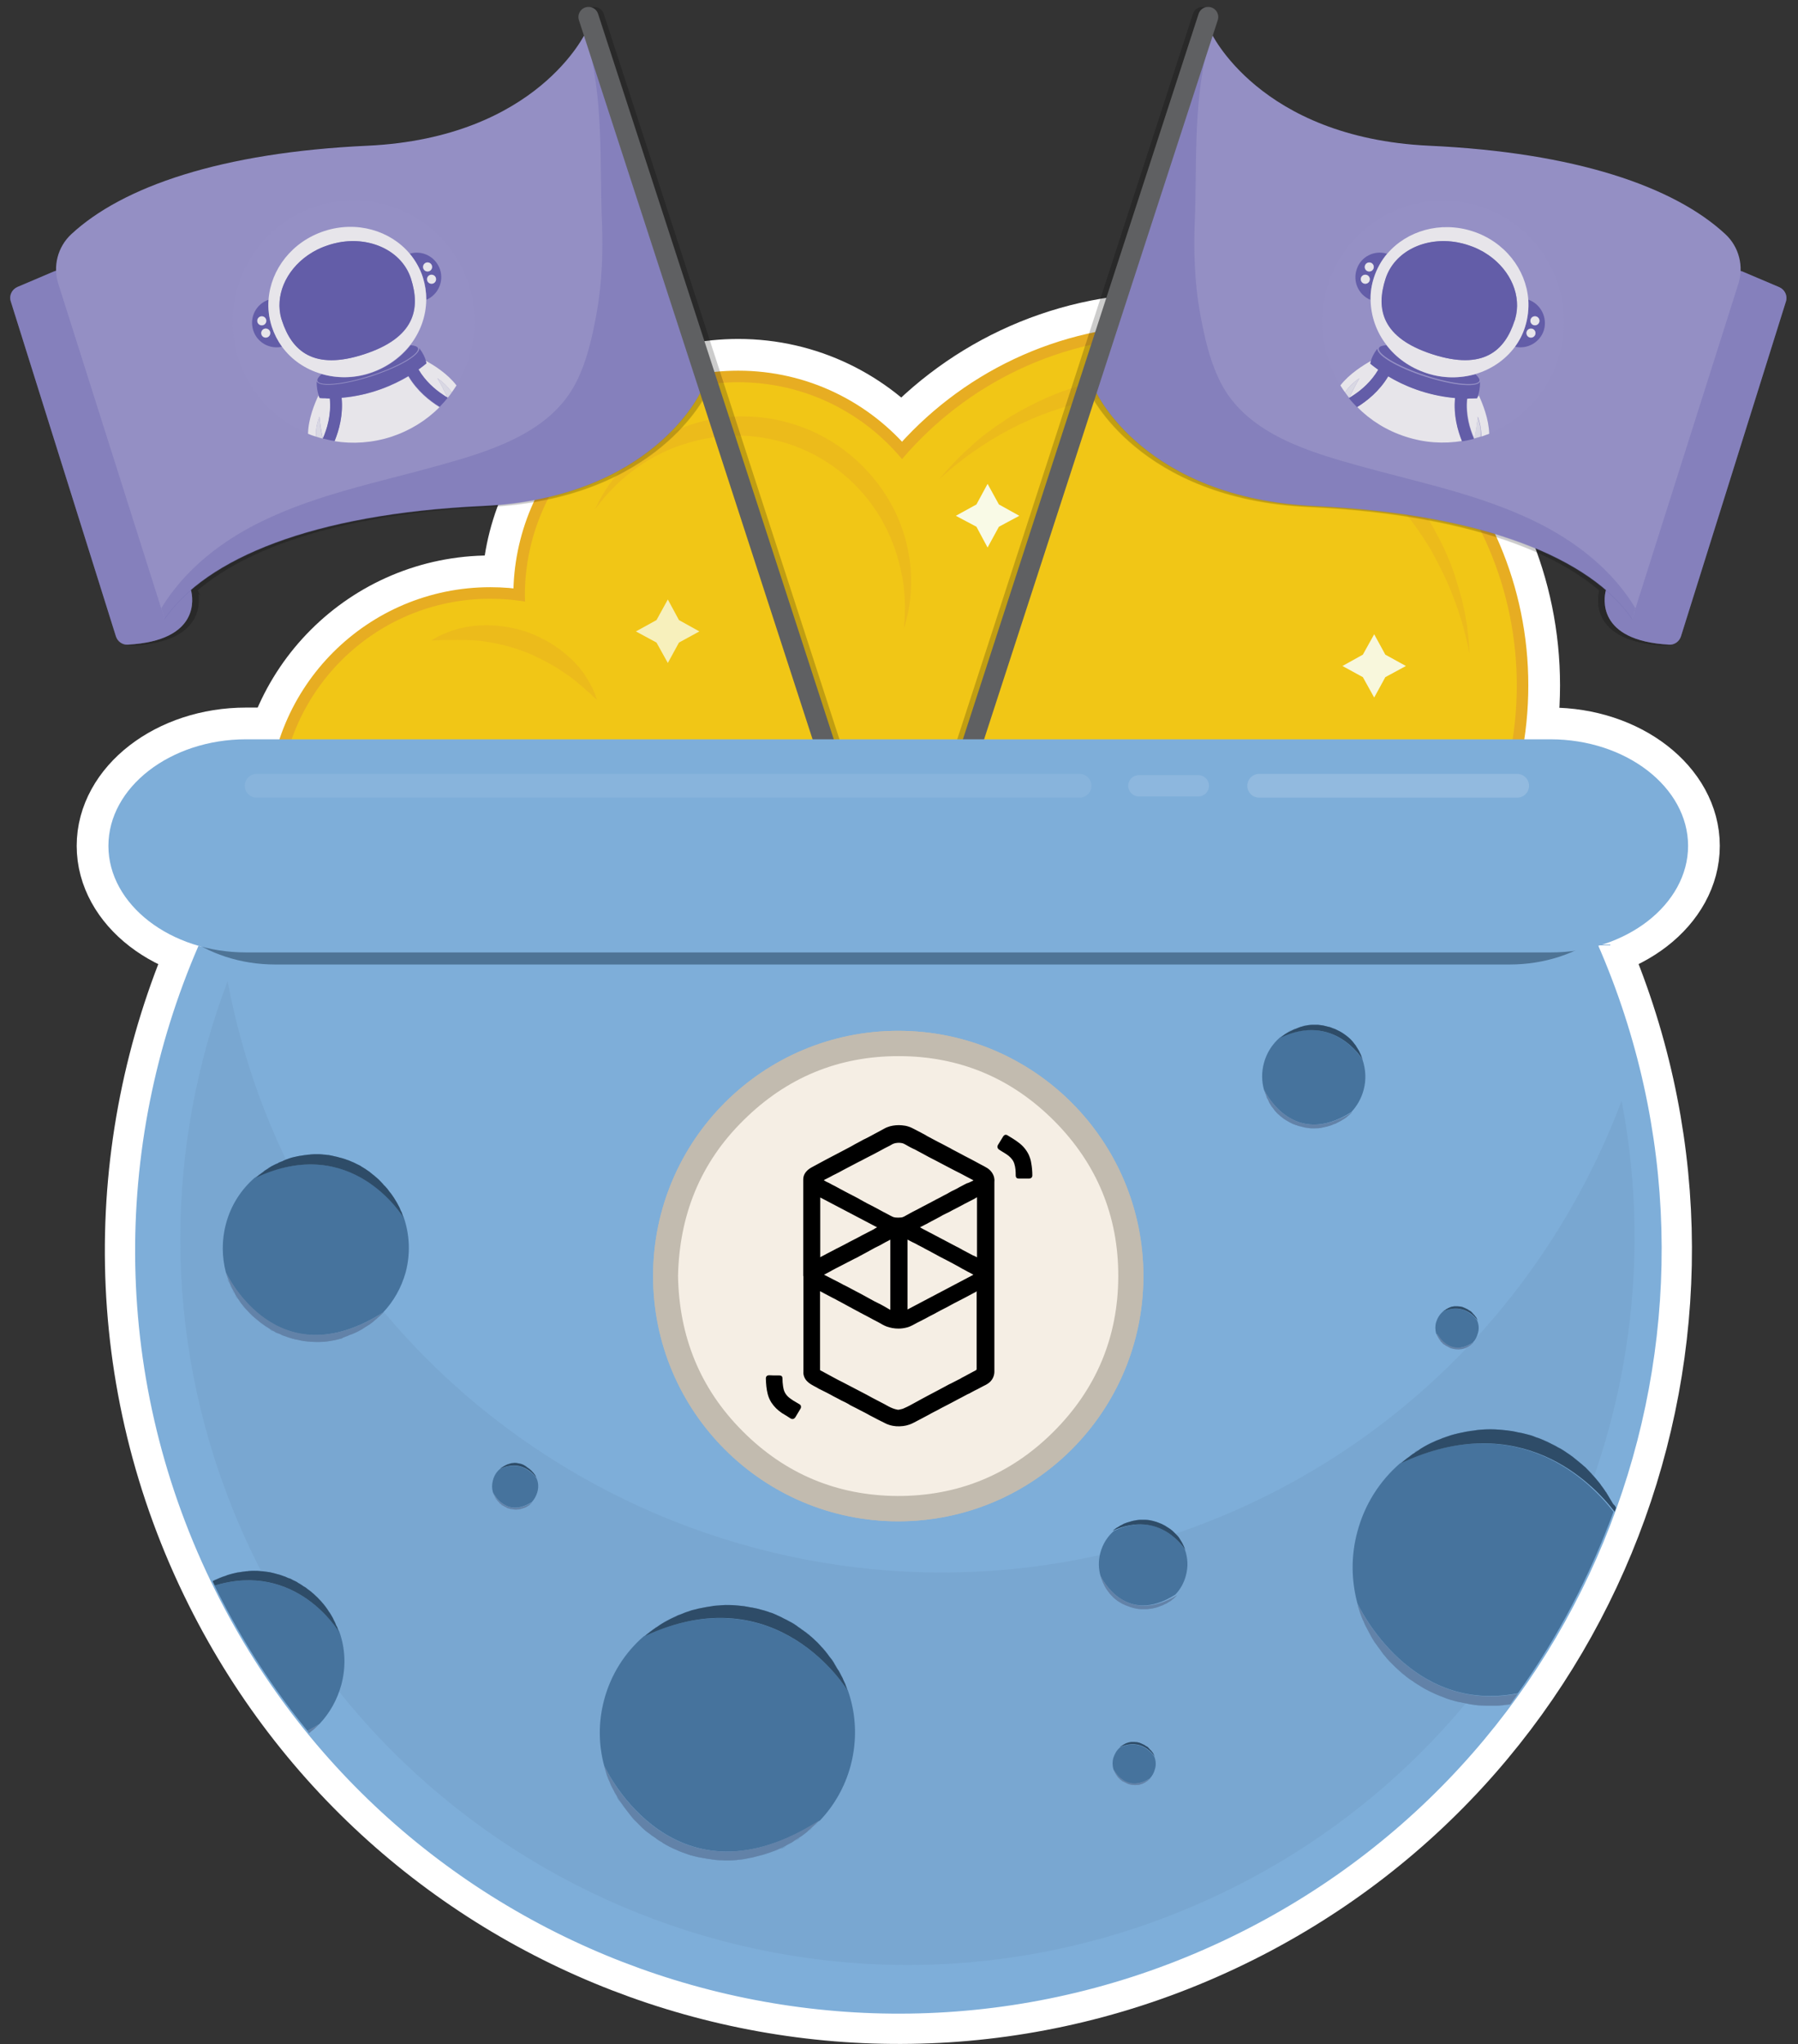 <svg xmlns="http://www.w3.org/2000/svg" viewBox="0 0 952 1082"><rect x="0" y="0" width="952" height="1082" fill="#333333" stroke="none"/><style>.st5{fill:#fff}.st10{opacity:.45}.st11{fill:#e7ad22}.st15{opacity:.2}.st18,.st19,.st20{stroke:#000;stroke-miterlimit:10}.st19{opacity:.3;enable-background:new}.st20{fill:none;stroke-width:10.677;stroke-linecap:round}.st21{opacity:.1;stroke:#000;enable-background:new;stroke-miterlimit:10}.st24{fill:#948fc4}.st25{opacity:.3;fill:#635ea8;enable-background:new}.st26{fill:none;stroke:#5f6062;stroke-width:10.677;stroke-linecap:round;stroke-miterlimit:10}.st27{fill:#9590c5}.st28{fill:#635da8}.st29{fill:#e7e5ea}.st30{opacity:.1;fill:#635da8;enable-background:new}.st34{fill:#46739d}.st35,.st36{opacity:.5;fill:#172734;enable-background:new}.st36{opacity:.25;fill:#bab1cb}.st44{fill:#c2bbaf}</style><path fill="#fff" stroke="#fff" stroke-miterlimit="10" stroke-width="45.802" d="M618.3 178c-56.4 0-106.8 25.2-140.7 65-20.7-24.9-51.9-40.7-86.7-40.7-62.4 0-113 50.6-113 113 0 1 .1 2.1.1 3.1-6-1-12.1-1.5-18.4-1.5-61.6 0-111.5 49.9-111.5 111.5 0 0 222.9 3.1 222.8 3.1h75.9c27.3 68 93.7 116.1 171.5 116.1 102.1 0 184.8-82.7 184.8-184.8S720.4 178 618.3 178z"/><path fill="#fff" stroke="#fff" stroke-miterlimit="10" stroke-width="33.588" d="M845.2 500c85.6 195.4 3.9 425.8-189.1 522.3-199.2 99.7-441.5 19-541.1-180.2-55.6-111.1-55-235.6-9.2-341.2"/><path d="M893.8 447.7c0-31-32.8-56.4-72.9-56.4H130.3c-40.1 0-72.9 25.4-72.9 56.4s32.8 56.4 72.9 56.4H821c40 .1 72.8-25.4 72.8-56.4z" class="st5"/><path fill="none" stroke="#fff" stroke-miterlimit="10" stroke-width="33.588" d="M893.8 447.7c0-31-32.8-56.4-72.9-56.4H130.3c-40.1 0-72.9 25.4-72.9 56.4s32.8 56.4 72.9 56.4H821c40 .1 72.8-25.4 72.8-56.4z"/><path fill="#e7ad22" stroke="#e7ad22" stroke-miterlimit="10" stroke-width="12.214" d="M618.3 178c-56.4 0-106.8 25.2-140.7 65-20.7-24.9-51.9-40.7-86.7-40.7-62.4 0-113 50.6-113 113 0 1 .1 2.1.1 3.1-6-1-12.1-1.5-18.4-1.5-61.6 0-111.5 49.9-111.5 111.5 0 0 222.9 3.1 222.8 3.1h75.9c27.3 68 93.7 116.1 171.5 116.1 102.1 0 184.8-82.7 184.8-184.8S720.4 178 618.3 178z"/><path fill="#f1c616" d="M618.3 178c-56.4 0-106.8 25.2-140.7 65-20.7-24.9-51.9-40.7-86.7-40.7-62.4 0-113 50.6-113 113 0 1 .1 2.1.1 3.1-6-1-12.1-1.5-18.4-1.5-61.6 0-111.5 49.9-111.5 111.5 0 0 222.9 3.1 222.8 3.1h75.9c27.3 68 93.7 116.1 171.5 116.1 102.1 0 184.8-82.7 184.8-184.8S720.4 178 618.3 178z"/><g class="st10"><path d="M497.4 253.5c5-5.9 10.3-11.6 16.1-16.7.7-.7 1.4-1.3 2.1-2l2.2-1.9c1.5-1.2 3-2.5 4.6-3.6l4.7-3.5c1.6-1.1 3.3-2.1 4.9-3.3.8-.6 1.6-1.1 2.4-1.6l2.5-1.5c1.7-.9 3.4-2 5.1-2.9 3.5-1.8 6.9-3.6 10.6-5.2 7.1-3.4 14.6-5.9 22.2-8l5.7-1.5c2-.5 3.8-.8 5.8-1.2l2.9-.6c.9-.2 2-.3 2.9-.5l5.9-.8 5.9-.6 3-.3 3-.1 6-.2 6 .1c2 0 3.9.1 6 .3 2 .2 3.9.2 5.9.5l5.9.7 5.9.9c2 .3 3.9.7 5.9 1.1 2 .4 3.9.7 5.8 1.3 2 .5 3.8.9 5.8 1.5l5.7 1.8c7.6 2.5 15 5.5 22.1 9.1s13.9 7.7 20.5 12.2c6.5 4.6 12.6 9.6 18.4 15 1.4 1.4 2.9 2.7 4.2 4.1l4.1 4.3 3.9 4.5c1.3 1.5 2.5 3.1 3.7 4.6 4.9 6.2 9.3 12.8 13.1 19.6 3.8 6.8 7.3 13.9 10 21.3.4.9.7 1.9 1 2.8l.9 2.8.9 2.8.8 2.8c.6 1.9 1.1 3.7 1.6 5.6l1.3 5.7c.4 1.9.7 3.8 1 5.7.4 1.9.7 3.8.8 5.8.6 3.8.7 7.7 1 11.6-.8-3.7-1.6-7.6-2.6-11.2-.8-3.7-2.1-7.4-3.2-11-2.4-7.2-5.2-14.3-8.6-21.1l-2.5-5-2.7-5c-.8-1.7-1.9-3.3-2.9-4.9l-1.5-2.4c-.5-.8-1-1.6-1.6-2.3-1-1.6-2.1-3.2-3.2-4.7l-3.4-4.6c-2.3-3-4.6-5.9-7.1-8.7-19.6-22.6-45.2-39.8-73.6-49.1-7-2.4-14.3-4.1-21.6-5.5-7.3-1.5-14.8-2.1-22.1-2.5l-5.6-.2-5.6.1h-2.8l-2.8.2-5.6.4-5.6.7c-.9.1-1.9.2-2.8.3l-2.7.5c-1.9.3-3.7.6-5.5.9l-5.5 1.2c-29.3 5.9-56.9 20.7-79.6 41.4z" class="st11"/></g><g class="st10"><path d="M315.1 269.5c4.3-9.5 10.7-18.4 18.5-25.7 7.8-7.5 17.2-13.3 27.3-17.3 5.1-1.9 10.4-3.6 15.8-4.5l2.1-.4 2.1-.3 4.1-.5c1.4-.1 2.7-.2 4.1-.3s2.7-.2 4.1-.1c11-.1 22.1 2.1 32.4 6 20.7 7.9 38 23.8 47.9 43.5 4.9 9.8 7.8 20.5 8.7 31.2.8 10.7-.3 21.5-3.6 31.5 1-10.5.7-20.8-1.6-30.7-2.1-9.9-5.8-19.3-10.8-27.9-10.2-17.1-26-30.5-44.3-37.5-4.6-1.8-9.3-3.2-14.1-4.1-1.2-.2-2.4-.5-3.6-.7l-3.6-.5-3.6-.4c-1.2-.1-2.4-.1-3.6-.2-9.8-.4-19.7 1-29.3 3.9-19.5 5.6-36.6 18.1-49 35z" class="st11"/></g><g class="st10"><path d="M228.4 339c3.6-2.4 7.7-4.1 11.8-5.5 4.2-1.3 8.5-2.1 13-2.4 8.8-.6 17.9.6 26.4 3.6 4.2 1.5 8.2 3.6 12.1 5.8l2.8 1.9c.5.3.9.7 1.4.9l1.3 1 2.6 2.1 2.4 2.2c.4.4.8.7 1.2 1.1l1.1 1.2c.7.8 1.5 1.6 2.2 2.4s1.3 1.8 2 2.6l.9 1.3.9 1.4 1.7 2.8c.5.9 1 2 1.5 2.9l.7 1.5.6 1.5c.4 1 .7 2.1 1.1 3.1l-2.4-2.1-1.1-1.1-1.2-1c-.8-.7-1.6-1.4-2.3-2.1l-2.4-2-1.1-1-1.2-.9-2.4-1.9c-1.7-1.1-3.3-2.3-5-3.4-3.3-2.2-6.7-4.1-10.2-5.9-.9-.4-1.8-.8-2.6-1.2l-1.3-.7-1.3-.6-2.7-1.1-2.7-1c-7.3-2.7-15-4.4-22.8-5.3-8.2-.6-16.3-.5-25-.1z" class="st11"/></g><g fill="#f9fae6"><path d="m539.7 273-10.8 5.8-6 11-5.9-11-10.9-5.8 10.9-6 5.9-10.9 6 10.9z"/><path d="m370.3 334.2-10.8 5.9-5.9 10.8-6-10.8-10.9-5.9 10.9-6 6-10.9 5.9 10.9z" opacity=".8"/><path d="m744.4 352.5-10.9 5.9-5.9 10.8-6-10.8-10.8-5.9 10.8-6 6-10.8 5.9 10.8z" opacity=".95"/></g><g class="st15"><path d="M104.2 312.7c.9 3.5 5.1 26.4-33.5 28.5-2.8.2-5.4-1.6-6.3-4.3L8.7 159.5c-1-3.1.6-6.3 3.5-7.6l19.3-8.2c3.2-1.4 6.9.2 8.2 3.5L103.9 312c.1.2.2.5.3.7z" class="st18"/><path d="M104.2 312.7c.9 3.5 5.1 26.4-33.5 28.5-2.8.2-5.4-1.6-6.3-4.3L8.7 159.5c-1-3.1.6-6.3 3.5-7.6l19.3-8.2c3.2-1.4 6.9.2 8.2 3.5L103.9 312c.1.2.2.5.3.7z" class="st19"/><path d="M90.1 327.5c22-31.8 78-55.5 168.2-59.7 90.1-4.2 115.6-60.3 115.6-60.3L313.3 16.8s-25.5 56.1-115.6 60.3c-77.6 3.6-129.9 21.7-157 46.9-7.2 6.7-9.8 17-6.8 26.3l56.2 177.2z" class="st18"/><path d="M141.7 275.9c29.4-14.3 61.6-20.6 92.8-29.3 26.3-7.3 58.1-16.6 72.4-42.1 6.7-12 9.8-26.5 12.2-39.9 2.7-15.6 3.2-31.5 2.6-47.3-1.3-32.4 1.1-66.4-8.4-97.7-.2-.5-.3-1-.6-1.3.4-.8.7-1.3.7-1.3L374 207.7s-25.5 56.1-115.6 60.3-146.2 27.9-168.2 59.7l-1.8-5.8c12.3-20.3 31.7-35.5 53.3-46z" class="st19"/><path d="m314.6 9 214.5 660" class="st20"/><path d="M175.2 210.9c-.9 0-1.8-.1-2.6-.1.9 0 1.8.1 2.6.1zm53.2-18.2c-.4.3-1 .8-2 1.6.9-.7 1.6-1.2 2-1.6z" class="st18"/><path d="M129.3 190c6.1 18.7 19.9 32.6 36.7 39.5.2-7.8 3.5-16 5.5-20.3-.5-1.4-1.1-3.9-1-7.2 1.1 1.9 5.7 1.9 9.4 1.6 5.5-.5 12.5-2.1 19.7-4.4 7.2-2.3 13.8-5.2 18.5-8 3.2-1.9 6.9-4.6 6.7-6.8 2 2.6 3 4.9 3.4 6.4 4.2 2.3 11.7 7 16.4 13.1 9.6-15.5 12.6-34.9 6.5-53.6-10.9-33.6-47.1-52.1-80.7-41.1s-52 47.2-41.1 80.8zm7.8-15.1c-2.2-6.7 1.4-14 8.1-16.3 1.2-16 12.5-30.7 29.5-36.2s34.8-.3 45.2 11.9c6.8-2.1 14 1.6 16.1 8.4 2.1 6.5-1.1 13.4-7.3 16-.1 8.6-3.1 17.1-8.5 24 2.3.2 3.7.7 3.9 1.6.9 2.8-8.8 9.2-24.7 14.4s-27.6 5.7-28.5 2.9c-.3-.9.5-2.1 2.2-3.6-8.4-2.5-15.8-7.5-20.9-14.4-6.4 1.4-13-2.3-15.1-8.7z" class="st18"/><path d="M226.9 146.9c1.3 3.9 1.9 7.8 1.8 11.8 6.1-2.6 9.4-9.5 7.3-16-2.2-6.7-9.4-10.5-16.1-8.4 3.1 3.6 5.5 7.9 7 12.6zm2.3 1.6c-.4-1.2.3-2.6 1.5-3s2.6.3 3 1.5-.3 2.6-1.5 3-2.6-.2-3-1.5zm-2.1-6.5c-.4-1.2.3-2.6 1.5-3s2.6.3 3 1.5-.3 2.6-1.5 3c-1.2.5-2.6-.2-3-1.5z" class="st18"/><circle cx="229.4" cy="141.3" r="2.4" class="st18"/><circle cx="231.5" cy="147.8" r="2.4" class="st18"/><path d="M234.6 200.2c1.7 2.9 3.6 6.5 5.4 10.4.8-.9 1.5-1.9 2.2-2.9-.1-.2-.3-.4-.4-.6-1.9-2.7-4.4-5-7.2-6.9zm-63 9.1c-2 4.3-5.4 12.5-5.5 20.3 1.4.6 2.8 1.1 4.2 1.5v-.8c-.1-3.3.6-6.6 1.8-9.8.3 3.4.9 7.4 1.8 11.6h.1c2.2-5 4.6-12.7 3.7-21.2h-2.3c-.9 0-1.8 0-2.6-.1h-.3c-.3 0-.6-.6-.9-1.5z" class="st18"/><path d="M170.3 230.3v.8c1.2.4 2.3.7 3.5 1-.9-4.3-1.4-8.3-1.8-11.6-1.1 3.2-1.8 6.6-1.7 9.8zm28.8-32.8c-8.8 2.9-17.8 2.8-25.8.5-1.7 1.5-2.5 2.7-2.2 3.6.9 2.8 12.6 2.3 28.5-2.9s25.6-11.6 24.7-14.4c-.3-.9-1.7-1.4-3.9-1.6-5.2 6.6-12.5 11.9-21.3 14.8zm38.1 11.4c1 .7 1.9 1.2 2.8 1.8v-.1c-1.8-4-3.7-7.5-5.4-10.4 2.8 1.9 5.3 4.3 7.2 6.9.1.2.3.4.4.6.9-1.2 1.7-2.5 2.5-3.7-4.7-6.2-12.2-10.9-16.4-13.1.3 1 .4 1.6.4 1.6s-.1.1-.3.2c-.5.4-1.1.9-2 1.6-.6.4-1.2.9-1.9 1.4 3.6 6.2 8.8 10.6 12.7 13.2zm-53.4 1.7c.9 9.1-1.4 17.2-3.7 22.9 9.7 1.6 20 .9 30-2.3 10-3.3 18.7-8.7 25.6-15.7-5.2-3.2-11.8-8.4-16.5-16.3-7.8 4.6-20 10.1-35.4 11.4z" class="st18"/><path d="M177.6 210.9c.9 8.5-1.5 16.3-3.7 21.2 2.1.5 4.1 1 6.3 1.3 2.3-5.6 4.6-13.8 3.7-22.9 15.4-1.3 27.5-6.8 35.4-11.5 4.6 7.8 11.3 13.1 16.5 16.3 1.5-1.5 2.9-3.1 4.3-4.8-.9-.5-1.8-1.1-2.8-1.8-3.9-2.6-9.1-7-12.7-13.2.7-.5 1.4-1 1.9-1.4 1-.8 1.7-1.3 2-1.6.2-.1.3-.2.3-.2s-.1-.6-.4-1.6c-.4-1.5-1.4-3.8-3.4-6.4.2 2.2-3.5 4.9-6.7 6.8-4.7 2.8-11.3 5.6-18.5 8-7.2 2.3-14.2 3.9-19.7 4.4-3.8.4-8.3.3-9.4-1.6-.1 3.3.5 5.7 1 7.2.3 1 .6 1.5.6 1.5h.3c.9.1 1.8.1 2.6.1.8.2 1.6.2 2.4.2zm-40.5-36c2.1 6.5 8.8 10.1 15.3 8.6-2.3-3.1-4.2-6.7-5.4-10.6-1.5-4.7-2.1-9.6-1.7-14.3-6.8 2.3-10.4 9.5-8.2 16.3zm6.8-5.8c.4 1.2-.3 2.6-1.5 3s-2.6-.3-3-1.5.3-2.6 1.5-3 2.6.2 3 1.5zm-2.4 7.9c-.4-1.2.3-2.6 1.5-3s2.6.3 3 1.5-.3 2.6-1.5 3c-1.3.5-2.6-.2-3-1.5z" class="st18"/><circle cx="143.7" cy="176.3" r="2.4" class="st18"/><circle cx="141.6" cy="169.8" r="2.4" class="st18"/><path d="M146.9 172.9c1.3 3.9 3.1 7.4 5.4 10.6 5.1 7 12.5 12 20.9 14.4 8.1 2.4 17.1 2.4 25.8-.5 8.8-2.9 16-8.2 21.2-14.8 5.4-6.9 8.4-15.3 8.5-24 0-3.9-.6-7.9-1.8-11.8-1.5-4.7-4-9-7-12.6-10.3-12.2-28.1-17.5-45.2-11.9s-28.3 20.3-29.5 36.2c-.4 4.8.2 9.7 1.7 14.4zm5.4-3.2c-5.2-16 5.9-33.9 24.8-40 18.9-6.1 38.4 1.8 43.5 17.8s2.1 31.3-24.8 40-38.3-1.9-43.5-17.8z" class="st18"/><path d="M152.3 169.7c5.2 16 16.7 26.6 43.5 17.8s29.9-24 24.8-40c-4.7-14.5-21.2-22.4-38.2-19.2l-2.7.6c-.6.2-1.2.3-1.8.5l-.9.3-.9.3c-.6.2-1.2.4-1.7.6-.6.2-1.1.5-1.7.7-.5.2-1 .5-1.5.7-.3.1-.6.3-.9.5-.3.1-.5.3-.8.4-.3.2-.6.3-.9.5-.7.4-1.3.8-1.9 1.2l-.9.6c-11.5 8.1-17.4 21.4-13.8 33.7.2.3.2.5.3.8z" class="st18"/><path d="M234.6 200.2c1.7 2.9 3.6 6.5 5.4 10.4.8-.9 1.5-1.9 2.2-2.9-.1-.2-.3-.4-.4-.6-1.9-2.7-4.4-5-7.2-6.9zm-64.3 30.1v.8c1.2.4 2.3.7 3.5 1-.9-4.3-1.4-8.3-1.8-11.6-1.1 3.2-1.8 6.6-1.7 9.8z" class="st21"/></g><g class="st15"><path d="M847.2 312.7c-.9 3.5-5.1 26.4 33.5 28.5 2.8.2 5.4-1.6 6.3-4.3l55.6-177.3c1-3.1-.6-6.3-3.5-7.6l-19.3-8.2c-3.2-1.4-6.9.2-8.2 3.5L847.4 312c-.1.2-.1.5-.2.7z" class="st18"/><path d="M847.2 312.7c-.9 3.5-5.1 26.4 33.5 28.5 2.8.2 5.4-1.6 6.3-4.3l55.6-177.3c1-3.1-.6-6.3-3.5-7.6l-19.3-8.2c-3.2-1.4-6.9.2-8.2 3.5L847.4 312c-.1.2-.1.5-.2.7z" class="st19"/><path d="M861.2 327.5c-22-31.8-78-55.5-168.2-59.7-90.1-4.2-115.6-60.3-115.6-60.3L638 16.8s25.5 56.1 115.6 60.3c77.6 3.6 129.9 21.7 157 46.9 7.2 6.7 9.8 17 6.8 26.3l-56.2 177.2z" class="st18"/><path d="M809.6 275.9c-29.4-14.3-61.6-20.6-92.8-29.3-26.3-7.3-58.1-16.6-72.4-42.1-6.7-12-9.8-26.5-12.2-39.9-2.7-15.6-3.2-31.5-2.6-47.3 1.3-32.4-1.1-66.4 8.4-97.7.2-.5.3-1 .6-1.3-.4-.8-.7-1.3-.7-1.3l-60.6 190.7s25.5 56.1 115.6 60.3 146.2 27.9 168.2 59.7l1.8-5.8c-12.2-20.3-31.7-35.5-53.3-46z" class="st19"/><path d="M636.7 9 422.2 669" class="st20"/><path d="M778.8 210.8c-.9 0-1.8.1-2.6.1.8 0 1.7-.1 2.6-.1zm-53.9-16.5c-1-.8-1.7-1.3-2-1.6.5.4 1.1.9 2 1.6z" class="st18"/><path d="M780.9 109.3c-33.6-10.9-69.8 7.5-80.7 41.1-6.1 18.7-3.1 38.1 6.5 53.6 4.7-6.2 12.2-10.9 16.4-13.1.4-1.5 1.4-3.8 3.4-6.4-.2 2.2 3.5 4.9 6.7 6.8 4.7 2.8 11.3 5.6 18.5 8s14.2 3.9 19.7 4.4c3.8.4 8.3.3 9.4-1.6.1 3.3-.5 5.7-1 7.2 2 4.3 5.3 12.5 5.5 20.3 16.9-6.9 30.7-20.9 36.7-39.5 10.9-33.7-7.5-69.9-41.1-80.8zm18.1 74.2c-5.1 7-12.5 12-20.9 14.4 1.7 1.5 2.5 2.7 2.2 3.6-.9 2.8-12.6 2.3-28.5-2.9s-25.6-11.6-24.7-14.4c.3-.9 1.7-1.4 3.9-1.6-5.4-6.9-8.4-15.3-8.5-24-6.1-2.6-9.4-9.5-7.3-16 2.2-6.7 9.4-10.5 16.1-8.4 10.3-12.2 28.1-17.5 45.2-11.9s28.3 20.3 29.5 36.2c6.7 2.3 10.3 9.5 8.1 16.3-1.9 6.5-8.6 10.2-15.1 8.7z" class="st18"/><path d="M731.4 134.3c-6.8-2.1-14 1.6-16.1 8.4-2.1 6.5 1.1 13.4 7.3 16 0-3.9.6-7.9 1.8-11.8 1.6-4.7 4-9 7-12.6zM719.1 150c-1.2-.4-1.9-1.7-1.5-3 .4-1.2 1.7-1.9 3-1.5 1.2.4 1.9 1.7 1.5 3-.4 1.3-1.7 1.9-3 1.5zm2.1-6.4c-1.2-.4-1.9-1.7-1.5-3 .4-1.2 1.7-1.9 3-1.5s1.9 1.7 1.5 3c-.4 1.2-1.7 1.9-3 1.5z" class="st18"/><circle cx="722" cy="141.3" r="2.4" class="st18"/><circle cx="719.9" cy="147.8" r="2.4" class="st18"/><path d="M709.6 207.1c-.1.2-.3.4-.4.6.7 1 1.4 1.9 2.2 2.9 1.8-4 3.7-7.5 5.4-10.4-2.8 1.9-5.4 4.2-7.2 6.9zm69.5 3.7h-.3c-.9 0-1.8.1-2.6.1h-2.3c-.9 8.5 1.5 16.3 3.7 21.2h.1c.9-4.3 1.4-8.3 1.8-11.6 1.1 3.2 1.8 6.6 1.8 9.8v.8l4.2-1.5c-.2-7.8-3.5-16-5.5-20.3-.6.9-.9 1.5-.9 1.5z" class="st18"/><path d="M779.3 220.5c-.3 3.4-.8 7.4-1.8 11.6 1.2-.3 2.3-.7 3.5-1v-.8c.2-3.2-.6-6.6-1.7-9.8zM731 182.7c-2.3.2-3.7.7-3.9 1.6-.9 2.8 8.8 9.2 24.7 14.4s27.6 5.7 28.5 2.9c.3-.9-.5-2.1-2.2-3.6-8.1 2.4-17.1 2.4-25.8-.5-8.9-2.9-16.1-8.2-21.3-14.8zm-4.1 13c-.7-.5-1.4-1-1.9-1.4-.9-.7-1.6-1.2-2-1.6-.2-.1-.3-.2-.3-.2s.1-.6.4-1.6c-4.2 2.3-11.7 7-16.4 13.1.8 1.3 1.6 2.5 2.5 3.7.1-.2.3-.4.4-.6 1.8-2.7 4.4-5 7.2-6.9-1.7 2.9-3.6 6.5-5.4 10.4v.1c.9-.5 1.8-1.1 2.8-1.8 3.9-2.6 9-7 12.7-13.2zm5.2 3.4c-4.6 7.8-11.3 13.1-16.5 16.3 6.9 7 15.6 12.5 25.6 15.7 10 3.3 20.3 3.9 30 2.3-2.3-5.6-4.6-13.8-3.7-22.9-15.4-1.2-27.5-6.7-35.4-11.4z" class="st18"/><path d="M776.1 210.9c.9 0 1.8-.1 2.6-.1h.3s.3-.5.6-1.5c.5-1.4 1.1-3.9 1-7.2-1.1 1.9-5.7 1.9-9.4 1.6-5.5-.5-12.5-2.1-19.7-4.4-7.2-2.3-13.8-5.2-18.5-8-3.2-1.9-6.9-4.6-6.7-6.8-2 2.6-3 4.9-3.4 6.4-.3 1-.4 1.6-.4 1.6s.1.1.3.2c.3.3 1 .9 2 1.6.6.4 1.2.9 1.9 1.4-3.6 6.2-8.8 10.6-12.7 13.2-1 .7-1.9 1.2-2.8 1.8 1.3 1.7 2.8 3.2 4.3 4.8 5.2-3.2 11.8-8.4 16.5-16.3 7.8 4.7 20 10.1 35.4 11.5-.9 9.1 1.4 17.2 3.7 22.9 2.1-.3 4.2-.8 6.3-1.3-2.2-5-4.6-12.7-3.7-21.2.9-.2 1.6-.2 2.4-.2zm30.1-52.3c.4 4.7-.2 9.6-1.7 14.3-1.3 3.9-3.1 7.4-5.4 10.6 6.5 1.5 13.2-2.2 15.3-8.6 2.1-6.8-1.6-14-8.2-16.3zm4.3 8.9c1.2.4 1.9 1.7 1.5 3-.4 1.2-1.7 1.9-3 1.5-1.2-.4-1.9-1.7-1.5-3 .4-1.2 1.7-1.9 3-1.5zm-3.6 11.1c-1.2-.4-1.9-1.7-1.5-3 .4-1.2 1.7-1.9 3-1.5s1.9 1.7 1.5 3c-.4 1.2-1.8 1.9-3 1.5z" class="st18"/><circle cx="807.6" cy="176.3" r="2.4" class="st18"/><circle cx="809.7" cy="169.8" r="2.4" class="st18"/><path d="M806.2 158.6c-1.2-16-12.5-30.7-29.5-36.2s-34.8-.3-45.2 11.9c-3.1 3.6-5.5 7.9-7 12.6-1.3 3.9-1.9 7.8-1.8 11.8.1 8.6 3.1 17.1 8.5 24 5.1 6.7 12.4 11.9 21.2 14.8 8.8 2.9 17.8 2.8 25.8.5 8.4-2.5 15.8-7.5 20.9-14.4 2.3-3.1 4.2-6.7 5.4-10.6 1.5-4.8 2-9.7 1.7-14.4zm-50.7 28.9c-26.9-8.7-29.9-24-24.8-40 5.2-16 24.7-23.9 43.5-17.8 18.9 6.1 29.9 24 24.8 40-5.2 15.9-16.6 26.5-43.5 17.8z" class="st18"/><path d="M799.2 168.9c3.6-12.3-2.3-25.6-13.8-33.7l-.9-.6c-.6-.4-1.3-.8-1.9-1.2-.3-.2-.6-.4-.9-.5-.3-.1-.5-.3-.8-.4-.3-.2-.6-.3-.9-.5-.5-.2-1-.5-1.5-.7s-1.1-.5-1.7-.7c-.6-.2-1.1-.4-1.7-.6l-.9-.3-.9-.3c-.6-.2-1.2-.3-1.8-.5l-2.7-.6c-17.1-3.2-33.5 4.7-38.2 19.2-5.2 16-2.1 31.3 24.8 40s38.4-1.8 43.5-17.8c.2-.3.3-.5.3-.8z" class="st18"/><path d="M709.6 207.1c-.1.2-.3.4-.4.6.7 1 1.4 1.9 2.2 2.9 1.8-4 3.7-7.5 5.4-10.4-2.8 1.9-5.4 4.2-7.2 6.9zm69.7 13.4c-.3 3.4-.8 7.4-1.8 11.6 1.2-.3 2.3-.7 3.5-1v-.8c.2-3.2-.6-6.6-1.7-9.8z" class="st21"/></g><path d="M101.2 312.7c.9 3.5 5.1 26.4-33.5 28.5-2.8.2-5.4-1.6-6.3-4.3L5.7 159.5c-1-3.1.6-6.3 3.5-7.6l19.3-8.2c3.2-1.4 6.9.2 8.2 3.5L100.9 312c.1.2.2.5.3.7z" class="st24"/><path d="M101.2 312.7c.9 3.5 5.1 26.4-33.5 28.5-2.8.2-5.4-1.6-6.3-4.3L5.7 159.5c-1-3.1.6-6.3 3.5-7.6l19.3-8.2c3.2-1.4 6.9.2 8.2 3.5L100.9 312c.1.2.2.5.3.7z" class="st25"/><path d="M87.1 327.5c22-31.8 78-55.5 168.2-59.7 90.1-4.2 115.6-60.3 115.6-60.3L310.3 16.8s-25.5 56.1-115.6 60.3c-77.6 3.6-129.9 21.7-157 46.9-7.2 6.7-9.8 17-6.8 26.3l56.2 177.2z" class="st24"/><path d="M138.7 275.9c29.4-14.3 61.6-20.6 92.8-29.3 26.3-7.3 58.1-16.6 72.4-42.1 6.7-12 9.8-26.5 12.2-39.9 2.7-15.6 3.2-31.5 2.6-47.3-1.3-32.4 1.1-66.4-8.4-97.7-.2-.5-.3-1-.6-1.3.4-.8.7-1.3.7-1.3L371 207.7s-25.5 56.1-115.6 60.3-146.2 27.9-168.2 59.7l-1.8-5.8c12.3-20.3 31.7-35.5 53.3-46z" class="st25"/><path d="m311.6 9 214.5 660" class="st26"/><path d="M172.2 210.9c-.9 0-1.8-.1-2.6-.1.9 0 1.8.1 2.6.1zm53.2-18.2c-.4.3-1 .8-2 1.6.9-.7 1.6-1.2 2-1.6z" class="st27"/><path d="M126.3 190c6.1 18.7 19.9 32.6 36.7 39.5.2-7.8 3.5-16 5.5-20.3-.5-1.4-1.1-3.9-1-7.2 1.1 1.9 5.7 1.9 9.4 1.6 5.5-.5 12.5-2.1 19.7-4.4 7.2-2.3 13.8-5.2 18.5-8 3.2-1.9 6.9-4.6 6.7-6.8 2 2.6 3 4.9 3.4 6.4 4.2 2.3 11.7 7 16.4 13.1 9.6-15.5 12.6-34.9 6.5-53.6-10.9-33.6-47.1-52.1-80.7-41.1s-52 47.2-41.1 80.8zm7.8-15.1c-2.2-6.7 1.4-14 8.1-16.3 1.2-16 12.5-30.7 29.5-36.2s34.8-.3 45.2 11.9c6.8-2.1 14 1.6 16.1 8.4 2.1 6.5-1.1 13.4-7.3 16-.1 8.6-3.1 17.1-8.5 24 2.3.2 3.7.7 3.9 1.6.9 2.8-8.8 9.2-24.7 14.4s-27.6 5.7-28.5 2.9c-.3-.9.5-2.1 2.2-3.6-8.4-2.5-15.8-7.5-20.9-14.4-6.4 1.4-13-2.3-15.1-8.7z" class="st27"/><path d="M223.9 146.9c1.3 3.9 1.9 7.8 1.8 11.8 6.1-2.6 9.4-9.5 7.3-16-2.2-6.7-9.4-10.5-16.1-8.4 3.1 3.6 5.5 7.9 7 12.6zm2.3 1.6c-.4-1.2.3-2.6 1.5-3s2.6.3 3 1.5-.3 2.6-1.5 3-2.6-.2-3-1.5zm-2.1-6.5c-.4-1.2.3-2.6 1.5-3s2.6.3 3 1.5-.3 2.6-1.5 3c-1.2.5-2.6-.2-3-1.5z" class="st28"/><circle cx="226.4" cy="141.3" r="2.4" class="st29"/><circle cx="228.5" cy="147.8" r="2.4" class="st29"/><path d="M231.6 200.2c1.7 2.9 3.6 6.5 5.4 10.4.8-.9 1.5-1.9 2.2-2.9-.1-.2-.3-.4-.4-.6-1.9-2.7-4.4-5-7.2-6.9zm-63 9.1c-2 4.3-5.4 12.5-5.5 20.3 1.4.6 2.8 1.1 4.2 1.5v-.8c-.1-3.3.6-6.6 1.8-9.8.3 3.4.9 7.4 1.8 11.6h.1c2.2-5 4.6-12.7 3.7-21.2h-2.3c-.9 0-1.8 0-2.6-.1h-.3c-.3 0-.6-.6-.9-1.5z" class="st29"/><path d="M167.3 230.3v.8c1.2.4 2.3.7 3.5 1-.9-4.3-1.4-8.3-1.8-11.6-1.1 3.2-1.8 6.6-1.7 9.8z" class="st29"/><path d="M196.1 197.5c-8.8 2.9-17.8 2.8-25.8.5-1.7 1.5-2.5 2.7-2.2 3.6.9 2.8 12.6 2.3 28.5-2.9s25.6-11.6 24.7-14.4c-.3-.9-1.7-1.4-3.9-1.6-5.2 6.6-12.5 11.9-21.3 14.8z" class="st28"/><path d="M234.2 208.9c1 .7 1.9 1.2 2.8 1.8v-.1c-1.8-4-3.7-7.5-5.4-10.4 2.8 1.9 5.3 4.3 7.2 6.9.1.2.3.4.4.6.9-1.2 1.7-2.5 2.5-3.7-4.7-6.2-12.2-10.9-16.4-13.1.3 1 .4 1.6.4 1.6s-.1.1-.3.2c-.5.4-1.1.9-2 1.6-.6.4-1.2.9-1.9 1.4 3.6 6.2 8.8 10.6 12.7 13.2zm-53.4 1.7c.9 9.1-1.4 17.2-3.7 22.9 9.7 1.6 20 .9 30-2.3 10-3.3 18.7-8.7 25.6-15.7-5.2-3.2-11.8-8.4-16.5-16.3-7.8 4.6-20 10.1-35.4 11.4z" class="st29"/><path d="M174.6 210.9c.9 8.5-1.5 16.3-3.7 21.2 2.1.5 4.1 1 6.3 1.3 2.3-5.6 4.6-13.8 3.7-22.9 15.4-1.3 27.5-6.8 35.4-11.5 4.6 7.8 11.3 13.1 16.5 16.3 1.5-1.5 2.9-3.1 4.3-4.8-.9-.5-1.8-1.1-2.8-1.8-3.9-2.6-9.1-7-12.7-13.2.7-.5 1.4-1 1.9-1.4 1-.8 1.7-1.3 2-1.6.2-.1.3-.2.3-.2s-.1-.6-.4-1.6c-.4-1.5-1.4-3.8-3.4-6.4.2 2.2-3.5 4.9-6.7 6.8-4.7 2.8-11.3 5.6-18.5 8-7.2 2.3-14.2 3.9-19.7 4.4-3.8.4-8.3.3-9.4-1.6-.1 3.3.5 5.7 1 7.2.3 1 .6 1.5.6 1.5h.3c.9.1 1.8.1 2.6.1.8.2 1.6.2 2.4.2zm-40.5-36c2.1 6.5 8.8 10.1 15.3 8.6-2.3-3.1-4.2-6.7-5.4-10.6-1.5-4.7-2.1-9.6-1.7-14.3-6.8 2.3-10.4 9.5-8.2 16.3zm6.8-5.8c.4 1.2-.3 2.6-1.5 3s-2.6-.3-3-1.5.3-2.6 1.5-3 2.6.2 3 1.5zm-2.4 7.9c-.4-1.2.3-2.6 1.5-3s2.6.3 3 1.5-.3 2.6-1.5 3c-1.3.5-2.6-.2-3-1.5z" class="st28"/><circle cx="140.7" cy="176.3" r="2.4" class="st29"/><circle cx="138.6" cy="169.8" r="2.4" class="st29"/><path d="M143.9 172.9c1.3 3.9 3.1 7.4 5.4 10.6 5.1 7 12.5 12 20.9 14.4 8.1 2.4 17.1 2.4 25.8-.5s16-8.2 21.2-14.8c5.4-6.9 8.4-15.3 8.5-24 0-3.9-.6-7.9-1.8-11.8-1.5-4.7-4-9-7-12.6-10.3-12.2-28.1-17.5-45.2-11.9s-28.3 20.3-29.5 36.2c-.4 4.8.2 9.7 1.7 14.4zm5.4-3.2c-5.2-16 5.9-33.9 24.8-40 18.9-6.1 38.4 1.8 43.5 17.8 5.2 16 2.1 31.3-24.8 40s-38.3-1.9-43.5-17.8z" class="st29"/><path d="M149.3 169.7c5.2 16 16.7 26.6 43.5 17.8s29.9-24 24.8-40c-4.7-14.5-21.2-22.4-38.2-19.2l-2.7.6c-.6.2-1.2.3-1.8.5l-.9.3-.9.3c-.6.2-1.2.4-1.7.6-.6.2-1.1.5-1.7.7-.5.2-1 .5-1.5.7-.3.1-.6.3-.9.5-.3.1-.5.3-.8.4-.3.2-.6.3-.9.5-.7.4-1.3.8-1.9 1.2l-.9.6c-11.5 8.1-17.4 21.4-13.8 33.7.2.3.2.5.3.8z" class="st28"/><path d="M231.6 200.2c1.7 2.9 3.6 6.5 5.4 10.4.8-.9 1.5-1.9 2.2-2.9-.1-.2-.3-.4-.4-.6-1.9-2.7-4.4-5-7.2-6.9zm-64.3 30.1v.8c1.2.4 2.3.7 3.5 1-.9-4.3-1.4-8.3-1.8-11.6-1.1 3.2-1.8 6.6-1.7 9.8z" class="st30"/><path d="M850.2 312.7c-.9 3.5-5.1 26.4 33.5 28.5 2.8.2 5.4-1.6 6.3-4.3l55.6-177.3c1-3.1-.6-6.3-3.5-7.6l-19.3-8.2c-3.2-1.4-6.9.2-8.2 3.5L850.4 312c-.1.2-.1.5-.2.7z" class="st24"/><path d="M850.2 312.7c-.9 3.5-5.1 26.4 33.5 28.5 2.8.2 5.4-1.6 6.3-4.3l55.6-177.3c1-3.1-.6-6.3-3.5-7.6l-19.3-8.2c-3.2-1.4-6.9.2-8.2 3.5L850.4 312c-.1.2-.1.5-.2.7z" class="st25"/><path d="M864.2 327.5c-22-31.8-78-55.5-168.2-59.7-90.1-4.2-115.6-60.3-115.6-60.3L641 16.8s25.5 56.1 115.6 60.3c77.6 3.6 129.9 21.7 157 46.9 7.2 6.7 9.8 17 6.8 26.3l-56.2 177.2z" class="st24"/><path d="M812.6 275.9c-29.4-14.3-61.6-20.6-92.8-29.3-26.3-7.3-58.1-16.6-72.4-42.1-6.7-12-9.8-26.5-12.2-39.9-2.7-15.6-3.2-31.5-2.6-47.3 1.3-32.4-1.1-66.4 8.4-97.7.2-.5.3-1 .6-1.3-.4-.8-.7-1.3-.7-1.3l-60.6 190.7s25.5 56.1 115.6 60.3 146.2 27.9 168.2 59.7l1.8-5.8c-12.2-20.3-31.7-35.5-53.3-46z" class="st25"/><path d="M639.7 9 425.2 669" class="st26"/><path d="M781.8 210.8c-.9 0-1.8.1-2.6.1.8 0 1.7-.1 2.6-.1zm-53.9-16.5c-1-.8-1.7-1.3-2-1.6.5.4 1.1.9 2 1.6z" class="st27"/><path d="M783.9 109.3c-33.6-10.9-69.8 7.5-80.7 41.1-6.1 18.7-3.1 38.1 6.5 53.6 4.7-6.2 12.2-10.9 16.4-13.1.4-1.5 1.4-3.8 3.4-6.4-.2 2.2 3.5 4.9 6.7 6.8 4.7 2.8 11.3 5.6 18.5 8s14.2 3.9 19.7 4.4c3.8.4 8.3.3 9.4-1.6.1 3.3-.5 5.7-1 7.2 2 4.3 5.3 12.5 5.5 20.3 16.9-6.9 30.7-20.9 36.7-39.5 10.9-33.7-7.5-69.9-41.1-80.8zm18.1 74.2c-5.1 7-12.5 12-20.9 14.4 1.7 1.5 2.5 2.7 2.2 3.6-.9 2.8-12.6 2.3-28.5-2.9s-25.6-11.6-24.7-14.4c.3-.9 1.7-1.4 3.9-1.6-5.4-6.9-8.4-15.3-8.5-24-6.1-2.6-9.4-9.5-7.3-16 2.2-6.7 9.4-10.5 16.1-8.4 10.3-12.2 28.1-17.5 45.2-11.9s28.3 20.3 29.5 36.2c6.7 2.3 10.3 9.5 8.1 16.3-1.9 6.5-8.6 10.2-15.1 8.7z" class="st27"/><path d="M734.4 134.3c-6.8-2.1-14 1.6-16.1 8.4-2.1 6.5 1.1 13.4 7.3 16 0-3.9.6-7.9 1.8-11.8 1.6-4.7 4-9 7-12.6zM722.1 150c-1.2-.4-1.9-1.7-1.5-3 .4-1.2 1.7-1.9 3-1.5 1.2.4 1.9 1.7 1.5 3-.4 1.3-1.7 1.9-3 1.5zm2.1-6.4c-1.2-.4-1.9-1.7-1.5-3 .4-1.2 1.7-1.9 3-1.5s1.9 1.7 1.5 3c-.4 1.2-1.7 1.9-3 1.5z" class="st28"/><circle cx="725" cy="141.3" r="2.4" class="st29"/><circle cx="722.9" cy="147.8" r="2.4" class="st29"/><path d="M712.6 207.1c-.1.2-.3.4-.4.6.7 1 1.4 1.9 2.2 2.9 1.8-4 3.7-7.5 5.4-10.4-2.8 1.9-5.4 4.2-7.2 6.9zm69.5 3.7h-.3c-.9 0-1.8.1-2.6.1h-2.3c-.9 8.5 1.5 16.3 3.7 21.2h.1c.9-4.3 1.4-8.3 1.8-11.6 1.1 3.2 1.8 6.6 1.8 9.8v.8l4.2-1.5c-.2-7.8-3.5-16-5.5-20.3-.6.9-.9 1.5-.9 1.5z" class="st29"/><path d="M782.3 220.5c-.3 3.4-.8 7.4-1.8 11.6 1.2-.3 2.3-.7 3.5-1v-.8c.2-3.2-.6-6.6-1.7-9.8z" class="st29"/><path d="M734 182.7c-2.3.2-3.7.7-3.9 1.6-.9 2.8 8.8 9.2 24.7 14.4s27.6 5.7 28.5 2.9c.3-.9-.5-2.1-2.2-3.6-8.1 2.4-17.1 2.4-25.8-.5-8.9-2.9-16.1-8.2-21.3-14.8z" class="st28"/><path d="M729.9 195.7c-.7-.5-1.4-1-1.9-1.4-.9-.7-1.6-1.2-2-1.6-.2-.1-.3-.2-.3-.2s.1-.6.4-1.6c-4.2 2.3-11.7 7-16.4 13.1.8 1.3 1.6 2.5 2.5 3.7.1-.2.3-.4.4-.6 1.8-2.7 4.4-5 7.2-6.9-1.7 2.9-3.6 6.5-5.4 10.4v.1c.9-.5 1.8-1.1 2.8-1.8 3.9-2.6 9-7 12.7-13.2zm5.2 3.4c-4.6 7.8-11.3 13.1-16.5 16.3 6.9 7 15.6 12.5 25.6 15.7 10 3.3 20.3 3.9 30 2.3-2.3-5.6-4.6-13.8-3.7-22.9-15.4-1.2-27.5-6.7-35.4-11.4z" class="st29"/><path d="M779.1 210.9c.9 0 1.8-.1 2.6-.1h.3s.3-.5.6-1.5c.5-1.4 1.1-3.9 1-7.2-1.1 1.9-5.7 1.9-9.4 1.6-5.5-.5-12.5-2.1-19.7-4.4-7.2-2.3-13.8-5.2-18.5-8-3.2-1.9-6.9-4.6-6.7-6.8-2 2.6-3 4.9-3.4 6.4-.3 1-.4 1.6-.4 1.6s.1.1.3.2c.3.3 1 .9 2 1.6.6.4 1.2.9 1.9 1.4-3.6 6.2-8.8 10.6-12.7 13.2-1 .7-1.9 1.2-2.8 1.8 1.3 1.7 2.8 3.2 4.3 4.8 5.2-3.2 11.8-8.4 16.5-16.3 7.8 4.7 20 10.1 35.4 11.5-.9 9.1 1.4 17.2 3.7 22.9 2.1-.3 4.2-.8 6.3-1.3-2.2-5-4.6-12.7-3.7-21.2.9-.2 1.6-.2 2.4-.2zm30.1-52.3c.4 4.7-.2 9.6-1.7 14.3-1.3 3.9-3.1 7.4-5.4 10.6 6.5 1.5 13.2-2.2 15.3-8.6 2.1-6.8-1.6-14-8.2-16.3zm4.3 8.9c1.2.4 1.9 1.7 1.5 3-.4 1.2-1.7 1.9-3 1.5-1.2-.4-1.9-1.7-1.5-3 .4-1.2 1.7-1.9 3-1.5zm-3.6 11.1c-1.2-.4-1.9-1.7-1.5-3 .4-1.2 1.7-1.9 3-1.5s1.9 1.7 1.5 3c-.4 1.2-1.8 1.9-3 1.5z" class="st28"/><circle cx="810.6" cy="176.3" r="2.4" class="st29"/><circle cx="812.7" cy="169.8" r="2.4" class="st29"/><path d="M809.2 158.6c-1.2-16-12.5-30.7-29.5-36.2s-34.8-.3-45.2 11.9c-3.1 3.6-5.5 7.9-7 12.6-1.3 3.9-1.9 7.8-1.8 11.8.1 8.6 3.1 17.1 8.5 24 5.1 6.7 12.4 11.9 21.2 14.8 8.8 2.9 17.8 2.8 25.8.5 8.4-2.5 15.8-7.5 20.9-14.4 2.3-3.1 4.2-6.7 5.4-10.6 1.5-4.8 2-9.7 1.7-14.4zm-50.7 28.9c-26.9-8.7-29.9-24-24.8-40 5.2-16 24.7-23.9 43.5-17.8 18.9 6.1 29.9 24 24.8 40-5.2 15.9-16.6 26.5-43.5 17.8z" class="st29"/><path d="M802.2 168.9c3.6-12.3-2.3-25.6-13.8-33.7l-.9-.6c-.6-.4-1.3-.8-1.9-1.2-.3-.2-.6-.4-.9-.5-.3-.1-.5-.3-.8-.4-.3-.2-.6-.3-.9-.5-.5-.2-1-.5-1.5-.7s-1.1-.5-1.7-.7c-.6-.2-1.1-.4-1.7-.6l-.9-.3-.9-.3c-.6-.2-1.2-.3-1.8-.5l-2.7-.6c-17.1-3.2-33.5 4.7-38.2 19.2-5.2 16-2.1 31.3 24.8 40s38.4-1.8 43.5-17.8c.2-.3.3-.5.3-.8z" class="st28"/><path d="M712.6 207.1c-.1.2-.3.4-.4.6.7 1 1.4 1.9 2.2 2.9 1.8-4 3.7-7.5 5.4-10.4-2.8 1.9-5.4 4.2-7.2 6.9zm69.7 13.4c-.3 3.4-.8 7.4-1.8 11.6 1.2-.3 2.3-.7 3.5-1v-.8c.2-3.2-.6-6.6-1.7-9.8z" class="st30"/><path fill="#7eaed9" stroke="#7eaed9" stroke-miterlimit="10" stroke-width="1.527" d="M845.2 500c85.6 195.4 3.9 425.8-189.1 522.3-199.2 99.7-441.5 19-541.1-180.2-55.6-111.1-55-235.6-9.2-341.2"/><path fill="#5e82a2" d="M642 804.5c-197.4 79.2-421.6-16.6-500.8-214-9.4-23.5-16.2-47.3-20.7-71.2-32.8 86.9-34.8 185.8 2.5 278.9 79.2 197.4 303.5 293.3 500.8 214 173.9-69.8 268.9-252.1 234.8-429.6-36.7 97.5-112.3 180.1-216.6 221.9z" opacity=".15"/><path d="M210.3 637c.3.6.7 1.1.9 1.7-.2-.6-.6-1.2-.9-1.7zm-3.3-5.3c.5.7.9 1.3 1.4 2-.4-.7-.9-1.3-1.4-2zm-36.2 78.2c-.8.1-1.7.1-2.4.1.7 0 1.5 0 2.4-.1zm3.4-.4c-.9.2-2 .3-2.9.4 1-.1 1.9-.2 2.9-.4zm34.3-75.5c.5.7.9 1.5 1.4 2.3-.4-.8-.9-1.6-1.4-2.3zm-19.6-17.6c.8.4 1.6.8 2.3 1.2-.7-.3-1.6-.7-2.3-1.2zm-5.4-2.2c.7.2 1.2.5 1.9.7-.7-.3-1.3-.5-1.9-.7zm-22.9 95.4c-.7-.1-1.6-.2-2.3-.4.7.2 1.4.3 2.3.4zm25.7-94.3c.6.3 1.2.6 1.8.8-.6-.3-1.3-.6-1.8-.8zm-65 64c-.4-.8-.7-1.8-1-2.7.4.9.7 1.8 1 2.7zm52.8-67.4c.7.1 1.3.2 2 .4-.7-.2-1.3-.3-2-.4zm31.2 17.7c.4.5.7.9 1.1 1.5-.3-.6-.7-1-1.1-1.5zM177 612.4c.9.2 1.9.4 2.8.7-.9-.3-1.8-.5-2.8-.7zm2.8.6c.9.3 1.9.6 2.8.8-.9-.2-1.8-.5-2.8-.8zm19.2 10c.7.6 1.3 1.1 1.9 1.7-.7-.5-1.4-1.1-1.9-1.7zm2 1.8c.7.7 1.3 1.3 1.9 2-.6-.7-1.3-1.3-1.9-2zm2.5 2.6c.5.5.8.9 1.3 1.4-.5-.4-1-.9-1.3-1.4zm-6.8-6c.5.4 1 .7 1.5 1.2-.4-.5-.9-.9-1.5-1.2zm-2.3-1.7c.6.4 1 .7 1.6 1.1-.6-.5-1-.8-1.6-1.1zm-3.1-2c.8.5 1.6.9 2.3 1.4-.7-.4-1.4-.9-2.3-1.4zm-27 92.3-3-.3c1.1.2 2.1.3 3 .3zm3.1.1c-.8 0-1.7 0-2.5-.1.8.1 1.7.1 2.5.1zm-33.6-12.9c-.6-.5-1-1-1.6-1.5.6.5 1.1 1 1.6 1.5zm25.3-85.2c.7-.1 1.3-.2 1.9-.3-.6.1-1.3.2-1.9.3zm-8.8 2.3c.6-.2 1.2-.4 1.8-.7-.6.3-1.1.5-1.8.7zm-18.6 80.8c-.7-.7-1.3-1.4-2-2.1.7.7 1.3 1.4 2 2.1zm-2.2-2.3c-.6-.7-1-1.3-1.6-2 .6.7 1.1 1.3 1.6 2zm18.2-77.4c.6-.3 1.1-.5 1.8-.7-.6.1-1.3.4-1.8.7zm-11.2 84c-.7-.6-1.4-1.1-2.1-1.7.8.7 1.4 1.2 2.1 1.7zm50.1 6.6c-.7.3-1.4.6-2.1.8.7-.2 1.3-.5 2.1-.8zm-2.9 1.2c-.9.4-1.9.7-2.8.9.9-.3 1.8-.6 2.8-.9zm-30.8-93.8c1.8-.6 3.6-.9 5.3-1.3-1.7.4-3.5.9-5.3 1.3z" class="st34"/><path d="M202.9 694.6c5.5-5.8 9.6-13 11.9-21.2 2.6-9.9 2.1-19.9-1-29-.3-.5-27.3-45.1-79-21-7.2 6.3-12.6 14.6-15.2 24.5-2.3 8.7-2.1 17.5 0 25.6.9 2.2 27.2 56.7 83.3 21.1zm-65.4-73.3c.5-.4 1-.7 1.5-1.1-.5.3-1 .7-1.5 1.1zm-15 60.6c-.3-.7-.6-1.3-.9-2 .4.7.7 1.4.9 2zm-2.3-5.8c-.3-.7-.5-1.5-.7-2.2.2.7.4 1.5.7 2.2z" class="st34"/><path d="M134.7 623.5c.7-.6 1.4-1.1 2.1-1.7-.7.5-1.5 1.1-2.1 1.7zM124 684.9c-.4-.7-.7-1.4-1.1-2.1.4.6.8 1.4 1.1 2.1zm20.5-68c.8-.4 1.6-.8 2.4-1.1-.8.2-1.6.6-2.4 1.1zm-2.4 1.3c.7-.5 1.6-.9 2.3-1.3-.7.4-1.5.8-2.3 1.3zm69.5 21.4c.3.6.6 1.1.7 1.7-.1-.6-.4-1.2-.7-1.7zm-85.8 48.1c-.6-.7-1-1.6-1.5-2.4l1.5 2.4zm14-68.1c.6-.4 1-.7 1.6-1-.5.3-1.1.6-1.6 1zm-12.3 70.5c-.5-.6-.8-1.1-1.2-1.8.4.6.7 1.2 1.2 1.8zm72.7 7.2c-.6.5-1.1 1-1.7 1.5.6-.5 1.1-1 1.7-1.5zm-2.3 1.9c-.7.6-1.5 1.2-2.3 1.8.8-.6 1.5-1.1 2.3-1.8zm-47.4 8c-.7-.3-1.4-.6-2.1-.8.7.3 1.4.5 2.1.8zm30.4.9c-.9.3-1.9.5-2.8.7.9-.2 1.8-.4 2.8-.7zm14.3-6.8c-.7.5-1.3.9-2.1 1.3.7-.4 1.4-.9 2.1-1.3zm-40.9 7.1c-1-.3-2-.6-2.9-.9 1 .3 1.9.6 2.9.9zm22.9.6c-.7.2-1.5.3-2.2.4.7-.1 1.5-.3 2.2-.4zm35.5-67c.3.7.6 1.5.8 2.2-.2-.7-.5-1.4-.8-2.2zm-55.4 67c-1-.2-2.1-.5-3.1-.7 1.1.4 2.2.5 3.1.7zm13.9-97.5c.7.1 1.3.1 2 .2-.7-.1-1.3-.1-2-.2zm31.7 83.1-2.1 2.1c.7-.7 1.4-1.3 2.1-2.1zm-13.1 9.8c-.8.5-1.7.8-2.6 1.2.9-.2 1.8-.7 2.6-1.2zm-45 .3c-.8-.5-1.7-.8-2.4-1.3.7.5 1.5 1 2.4 1.3zm17.2-93.1c.7-.1 1.3-.1 2-.2-.8.1-1.4.1-2 .2zm2.8-.1c.9 0 1.9-.1 2.8-.1-1 0-2 0-2.8.1z" class="st34"/><path d="M167.5 611.4c.9 0 1.9.1 2.8.1-.9 0-1.9-.1-2.8-.1zm-28.4 90c-.8-.6-1.6-1.1-2.3-1.7.7.5 1.4 1.1 2.3 1.7zm2.5 1.6c-.7-.4-1.2-.7-1.9-1.2.6.4 1.3.8 1.9 1.2zm6 3-2.7-1.2c.9.5 1.8.9 2.7 1.2zm44.8-3-2.1 1.2c.7-.3 1.4-.8 2.1-1.2z" class="st34"/><path d="M213.7 644.5c0-.1-.1-.2-.1-.3 0 .2.1.2.1.3zM139 620.1c.3-.2.6-.4.7-.6-.2.3-.4.5-.7.6zm-2.3 1.6c.2-.2.5-.4.7-.5-.2.3-.4.3-.7.5zm27.1-10.2c.3 0 .6 0 .8-.1-.2.1-.5.1-.8.1zm-5.6.6c.3-.1.6-.1.8-.1-.2.1-.5.1-.8.1zm-6 1.6c.3-.1.6-.2.8-.3-.3.1-.6.2-.8.3zm8.8-2c.3 0 .7-.1.9-.1-.3 0-.6.1-.9.1zm-11.5 2.9c.3-.1.6-.2.8-.4-.3.2-.6.3-.8.4zm20.8-3.1c.3 0 .6.1.8.1-.1-.1-.5-.1-.8-.1zm-23.4 4.2c.3-.1.6-.2.7-.4-.2.2-.4.3-.7.4zm41.2.3c.3.1.6.3.8.4-.3-.1-.6-.2-.8-.4zm-2.8-1.1c.3.1.7.3.9.4-.3-.2-.6-.3-.9-.4zm5.9 2.8s.1 0 0 0c.1 0 0 0 0 0zm4.8 3c.3.2.6.4.7.6-.1-.2-.4-.4-.7-.6zm-2.3-1.5c.3.2.5.3.7.5-.2-.2-.5-.4-.7-.5zm-20.5-7.5c.4 0 .7.1 1 .1-.4 0-.7 0-1-.1zm2.9.5c.3.1.6.1.8.2-.2-.1-.4-.1-.8-.2zm6.5 1.7c.3.1.6.2.8.3-.2-.1-.5-.2-.8-.3zm25.7 19.8c.1.1.1.2.2.3 0-.1-.1-.2-.2-.3zm-1.8-2.6c.2.2.4.5.6.7-.3-.3-.4-.5-.6-.7zm3.4 5.2c.1.2.3.5.4.7-.1-.2-.3-.5-.4-.7zm2.5 5c.1.3.3.6.4.8l-.4-.8zm-1.2-2.6c.2.3.3.6.4.8-.1-.3-.3-.6-.4-.8zm-10.3-14 .2.2-.2-.2zm-2.7-2.2c.2.2.5.4.7.6-.2-.2-.4-.4-.7-.6zm4.7 4.3c.2.2.4.4.6.7-.2-.3-.4-.5-.6-.7zm1.8 2c.2.3.4.5.6.7-.1-.2-.3-.4-.6-.7zm-63.3-10.2c.3-.2.5-.3.7-.5-.2.2-.5.4-.7.5z" class="st35"/><path d="M213.7 644.5c0-.1-.1-.2-.1-.3-.3-.7-.6-1.5-.8-2.2-.1-.3-.2-.6-.4-.8-.3-.6-.5-1.1-.7-1.7-.1-.3-.3-.6-.4-.8-.3-.6-.6-1.1-.9-1.7-.1-.3-.3-.5-.4-.7-.5-.7-.9-1.6-1.4-2.3-.1-.1-.1-.2-.2-.3-.5-.7-.9-1.3-1.4-2-.2-.3-.4-.5-.6-.7-.4-.5-.7-1-1.1-1.5-.2-.3-.4-.5-.6-.7-.4-.5-.8-.9-1.3-1.4-.2-.2-.4-.4-.6-.7-.7-.7-1.2-1.3-1.9-2l-.2-.2c-.7-.6-1.2-1.1-1.9-1.7-.2-.2-.5-.4-.7-.6-.5-.4-1-.7-1.5-1.2-.3-.2-.6-.4-.7-.6-.6-.4-1-.7-1.6-1.1-.3-.2-.5-.3-.7-.5-.7-.5-1.6-.9-2.3-1.4 0 0-.1 0-.1-.1-.7-.5-1.6-.8-2.3-1.2-.3-.1-.6-.3-.8-.4-.6-.3-1.2-.6-1.8-.8-.3-.1-.7-.3-.9-.4-.7-.3-1.2-.5-1.9-.7-.3-.1-.6-.2-.8-.3-.9-.3-1.9-.6-2.8-.8-.9-.3-1.9-.5-2.8-.7-.3-.1-.6-.1-.8-.2-.7-.1-1.3-.3-2-.4-.4-.1-.7-.1-1-.1-.7-.1-1.3-.2-2-.2-.3 0-.6-.1-.8-.1-.9-.1-1.9-.1-2.8-.1s-1.9 0-2.8.1c-.3 0-.6 0-.8.1-.7 0-1.3.1-2 .2-.3 0-.7.1-.9.1-.7.1-1.3.2-1.9.3-.3 0-.6.1-.8.1-1.8.4-3.6.7-5.3 1.3-.3.1-.6.2-.8.3-.6.2-1.2.4-1.8.7-.3.1-.6.2-.8.4-.6.2-1.2.5-1.8.7-.3.1-.6.2-.7.4-.8.4-1.7.7-2.4 1.1-.8.4-1.6.8-2.3 1.3-.3.2-.5.3-.7.5-.6.4-1.1.7-1.6 1-.3.2-.6.4-.7.6-.6.4-1 .7-1.5 1.1-.2.2-.5.4-.7.5-.7.6-1.4 1.1-2.1 1.7 51.1-24 78.1 20.7 78.4 21.1z" class="st34"/><path d="M213.7 644.5c0-.1-.1-.2-.1-.3-.3-.7-.6-1.5-.8-2.2-.1-.3-.2-.6-.4-.8-.3-.6-.5-1.1-.7-1.7-.1-.3-.3-.6-.4-.8-.3-.6-.6-1.1-.9-1.7-.1-.3-.3-.5-.4-.7-.5-.7-.9-1.6-1.4-2.3-.1-.1-.1-.2-.2-.3-.5-.7-.9-1.3-1.4-2-.2-.3-.4-.5-.6-.7-.4-.5-.7-1-1.1-1.5-.2-.3-.4-.5-.6-.7-.4-.5-.8-.9-1.3-1.4-.2-.2-.4-.4-.6-.7-.7-.7-1.2-1.3-1.9-2l-.2-.2c-.7-.6-1.2-1.1-1.9-1.7-.2-.2-.5-.4-.7-.6-.5-.4-1-.7-1.5-1.2-.3-.2-.6-.4-.7-.6-.6-.4-1-.7-1.6-1.1-.3-.2-.5-.3-.7-.5-.7-.5-1.6-.9-2.3-1.4 0 0-.1 0-.1-.1-.7-.5-1.6-.8-2.3-1.2-.3-.1-.6-.3-.8-.4-.6-.3-1.2-.6-1.8-.8-.3-.1-.7-.3-.9-.4-.7-.3-1.2-.5-1.9-.7-.3-.1-.6-.2-.8-.3-.9-.3-1.9-.6-2.8-.8-.9-.3-1.9-.5-2.8-.7-.3-.1-.6-.1-.8-.2-.7-.1-1.3-.3-2-.4-.4-.1-.7-.1-1-.1-.7-.1-1.3-.2-2-.2-.3 0-.6-.1-.8-.1-.9-.1-1.9-.1-2.8-.1s-1.9 0-2.8.1c-.3 0-.6 0-.8.1-.7 0-1.3.1-2 .2-.3 0-.7.1-.9.1-.7.1-1.3.2-1.9.3-.3 0-.6.1-.8.1-1.8.4-3.6.7-5.3 1.3-.3.1-.6.2-.8.3-.6.2-1.2.4-1.8.7-.3.1-.6.2-.8.4-.6.2-1.2.5-1.8.7-.3.1-.6.2-.7.4-.8.4-1.7.7-2.4 1.1-.8.4-1.6.8-2.3 1.3-.3.2-.5.3-.7.5-.6.4-1.1.7-1.6 1-.3.2-.6.4-.7.6-.6.4-1 .7-1.5 1.1-.2.2-.5.4-.7.5-.7.6-1.4 1.1-2.1 1.7 51.1-24 78.1 20.7 78.4 21.1z" class="st35"/><path d="M124.3 685.3c-.1-.1-.1-.3-.2-.4 0 .1.1.2.2.4zm37 24.4c-.3 0-.5-.1-.7-.1.3.1.4.1.7.1zm3.6.3h-.6.6zm-28.2-10.4-.2-.2.2.2zm21.5 9.6c-.3-.1-.6-.1-.8-.2.2.1.6.2.8.2zm-32-20.8c-.2-.2-.3-.5-.5-.7.2.2.4.4.5.7zm8.3 9.3c-.2-.2-.5-.4-.7-.6.2.2.4.4.7.6zm52.7 8.1c-.2.1-.5.2-.7.3.2-.2.4-.3.7-.3zm-54.9-10.1-.6-.6.6.6zm45.8 13.1c-.3.1-.6.1-.8.2.2-.1.5-.2.8-.2zM129.7 693l-.3-.3.3.3zm-1.7-2.2c-.2-.2-.4-.5-.6-.7.2.2.4.4.6.7zm23.4 16.6c-.3-.1-.6-.2-.8-.3.2.2.4.2.8.3zm19.9 2.5h-.6.6zm-3.1.2h-.8.8zm6.8-.7c-.3 0-.5.1-.7.1.2 0 .4-.1.7-.1zm20.5-8.4c-.2.1-.3.2-.5.3.2-.1.4-.2.5-.3zm2.9-2.3c-.2.2-.4.3-.6.5.3-.2.4-.3.6-.5zm-53.4 6.1c-.1 0-.1-.1 0 0-.1-.1-.1 0 0 0zm39.4 2.1c-.3.1-.6.2-.7.3.2-.1.4-.2.7-.3zm-42-3.5c-.3-.2-.5-.3-.7-.5.1.2.4.3.7.5zm58.4-6.7c-.2.2-.4.4-.7.6.3-.2.5-.4.7-.6zm-10.5 7.6c-.2.1-.3.2-.5.3.1-.2.3-.2.5-.3zm2.8-1.7c-.3.2-.5.3-.7.5.2-.2.5-.3.7-.5zM121.7 680c-.1-.2-.2-.5-.3-.7 0 .2.2.5.3.7zm1.2 2.8zm-3.5-9.3c0 .1.1.3.1.4 0-.1 0-.3-.1-.4.1 0 0 0 0 0zm29 32.9c-.3-.1-.6-.2-.8-.4.3.1.5.2.8.4zm32.5 1.7zm-60.5-31.5c-.1-.2-.1-.4-.2-.5.1.2.1.4.2.5zm19.3 25.1c-.2-.2-.5-.3-.7-.5.3.3.5.4.7.5z" class="st36"/><path d="M183.7 707.2c.3-.1.6-.2.7-.3.7-.3 1.4-.6 2.1-.8.2-.1.5-.2.7-.3.8-.4 1.8-.8 2.6-1.2.2-.1.3-.2.5-.3.7-.4 1.4-.7 2.1-1.2.3-.2.5-.3.7-.5.7-.5 1.3-.8 2.1-1.3.2-.1.3-.2.5-.3.7-.6 1.6-1.1 2.3-1.8.2-.2.4-.3.6-.5.6-.5 1.1-.9 1.7-1.5.2-.2.4-.4.7-.6.7-.7 1.4-1.3 2.1-2.1-56 35.6-82.4-19-83.5-21.1 0 .1.1.2.1.3.2.7.5 1.5.7 2.2.1.2.1.4.2.5.3.9.7 1.8 1 2.7.1.2.2.5.3.7.3.7.6 1.3.9 2 .1.3.3.6.4.7.4.7.7 1.4 1.1 2.1.1.1.1.3.2.4.5.8.9 1.6 1.5 2.4.2.2.3.5.5.7l1.2 1.8c.2.2.4.5.6.7.5.7 1 1.3 1.6 2l.3.3c.7.7 1.3 1.4 2 2.1l.6.6c.5.5 1 1 1.6 1.5.2.2.5.4.7.6.7.6 1.3 1.1 2.1 1.7l.2.2c.7.6 1.5 1.1 2.3 1.7.2.2.5.3.7.5.6.4 1.2.7 1.9 1.2.3.2.5.3.7.5.8.5 1.6.9 2.4 1.3.1 0 .1.1.1.1.8.5 1.8.8 2.7 1.2.3.1.6.2.8.4.7.3 1.4.6 2.1.8.3.1.6.2.8.3.9.3 2 .7 2.9.9 1 .3 2.1.5 3.1.7.3.1.6.1.8.2.7.2 1.6.3 2.3.4.3 0 .5.1.7.1l3 .3h.6c.8 0 1.7.1 2.5.1h.8c.8 0 1.7-.1 2.4-.1h.6c1-.1 2-.2 2.9-.4.3 0 .5-.1.7-.1.7-.1 1.5-.3 2.2-.4.3-.1.6-.1.8-.2.9-.2 1.9-.5 2.8-.7.8-.6 1.7-.9 2.7-1.2z" class="st34"/><path d="M183.7 707.2c.3-.1.6-.2.7-.3.7-.3 1.4-.6 2.1-.8.2-.1.5-.2.7-.3.8-.4 1.8-.8 2.6-1.2.2-.1.3-.2.5-.3.7-.4 1.4-.7 2.1-1.2.3-.2.5-.3.7-.5.7-.5 1.3-.8 2.1-1.3.2-.1.3-.2.5-.3.7-.6 1.6-1.1 2.3-1.8.2-.2.4-.3.6-.5.6-.5 1.1-.9 1.7-1.5.2-.2.4-.4.7-.6.7-.7 1.4-1.3 2.1-2.1-56 35.6-82.4-19-83.5-21.1 0 .1.1.2.1.3.2.7.5 1.5.7 2.2.1.2.1.4.2.5.3.9.7 1.8 1 2.7.1.2.2.5.3.7.3.7.6 1.3.9 2 .1.3.3.6.4.7.4.7.7 1.4 1.1 2.1.1.1.1.3.2.4.5.8.9 1.6 1.5 2.4.2.2.3.5.5.7l1.2 1.8c.2.2.4.5.6.7.5.7 1 1.3 1.6 2l.3.3c.7.7 1.3 1.4 2 2.1l.6.6c.5.5 1 1 1.6 1.5.2.2.5.4.7.6.7.6 1.3 1.1 2.1 1.7l.2.2c.7.6 1.5 1.1 2.3 1.7.2.2.5.3.7.5.6.4 1.2.7 1.9 1.2.3.2.5.3.7.5.8.5 1.6.9 2.4 1.3.1 0 .1.1.1.1.8.5 1.8.8 2.7 1.2.3.1.6.2.8.4.7.3 1.4.6 2.1.8.3.1.6.2.8.3.9.3 2 .7 2.9.9 1 .3 2.1.5 3.1.7.3.1.6.1.8.2.7.2 1.6.3 2.3.4.3 0 .5.1.7.1l3 .3h.6c.8 0 1.7.1 2.5.1h.8c.8 0 1.7-.1 2.4-.1h.6c1-.1 2-.2 2.9-.4.3 0 .5-.1.7-.1.7-.1 1.5-.3 2.2-.4.3-.1.6-.1.8-.2.9-.2 1.9-.5 2.8-.7.8-.6 1.7-.9 2.7-1.2z" class="st36"/><path d="m622.8 812.4.3.3-.3-.3zm-16.3-8h.4-.4zm6.9 1.5c.2.1.3.1.5.2-.1-.1-.3-.2-.5-.2zm-11.6-1.2c.2 0 .3 0 .5-.1-.1 0-.3.1-.5.1zm13.9 2.2c.1.1.2.1.3.2-.1-.1-.2-.1-.3-.2zm-11.5-2.5h.4-.4zm20.1 9.8c.1.1.1.2.2.3 0-.1-.1-.2-.2-.3zm1.2 1.8c.1.1.1.2.2.3-.1-.1-.2-.2-.2-.3zm-4.1-5.1s.1 0 0 0c.1 0 0 0 0 0zm-12.6-6.2c.2 0 .3.1.5.1-.1 0-.3-.1-.5-.1zm8.9 3.3c.1.1.2.1.3.2-.1-.1-.2-.2-.3-.2zm1.8 1.3c.1.1.2.2.4.3-.1-.1-.3-.2-.4-.3zm7.1 8.7c.1.1.1.3.2.4-.1-.1-.1-.2-.2-.4zm-38.9 25.4c-.1-.1 0-.1 0 0zm18.9 8h-.6.6zm2-.2h-.4.4zm-4.7.2h-.3.3zm7.1-.8c-.2 0-.3.1-.5.1.3 0 .4 0 .5-.1zm-13.8-.6c-.2-.1-.4-.1-.5-.2.1 0 .3.1.5.2zm-2.4-1.1zm7.1 2.2c-.2 0-.4-.1-.6-.1.2.1.4.1.6.1zm19-5.6c-.1.1-.3.2-.4.4.1-.2.3-.3.4-.4zm-1.8 1.4-.2.2.2-.2zm-6 3.2c-.2.1-.3.1-.5.2.2-.2.3-.2.5-.2zm4.1-2c-.2.1-.3.2-.5.3.2-.1.3-.2.5-.3zm-2 1c-.1.1-.2.1-.4.2.3 0 .4-.1.4-.2zm-22.2-1.2c-.2-.1-.3-.2-.5-.3.2.1.3.2.5.3zm-9-10.1c-.1-.2-.1-.3-.2-.5.1.2.1.4.2.5zm-.8-2c0-.1-.1-.1-.1-.2 0 0 .1.1.1.2zm8.3-26.9c.1-.1.2-.2.4-.3-.2.2-.3.2-.4.3zm3.8-2.2c.1 0 .2-.1.3-.2-.1.1-.2.1-.3.2zm-1.8.9c.1-.1.2-.1.3-.2-.1.1-.2.2-.3.2zm-7.1 34.1c-.1-.1-.2-.3-.3-.4.1.2.2.3.3.4zm4.5 4.8s0-.1 0 0c0-.1 0 0 0 0zm-1.5-1.4c-.1-.1-.3-.2-.4-.4.1.2.2.3.4.4zm-4.3-5.3c0-.1-.1-.1-.1-.2 0 .1.1.1.1.2zm12.4-34c.1-.1.3-.1.4-.1-.1 0-.3.1-.4.1z" class="st34"/><path d="M589.9 810.2c-3.5 3-6 6.9-7.3 11.7-1.1 4.2-1 8.4.1 12.2.9 1.9 13.5 26.5 39.6 9.9 2.6-2.7 4.6-6.2 5.6-10.1 1.3-4.7 1-9.4-.5-13.7-.1-.2-12.9-21.5-37.5-10z" class="st34"/><path d="M604.6 804.4h1.9-1.9zm2.2.1c.7 0 1.4.1 2.1.2-.8-.1-1.4-.2-2.1-.2zm-13 3c.6-.3 1-.6 1.6-.8-.5.2-1.1.5-1.6.8zm-2 1.2c.6-.4 1.1-.7 1.7-1-.6.3-1.1.7-1.7 1zm10.5-4.1c.7-.1 1.3-.2 2-.2-.7.1-1.4.1-2 .2zm-12.4 5.6c.5-.5 1-.8 1.6-1.2-.6.4-1.1.8-1.6 1.2zm5.7-3.7c.6-.3 1.2-.5 1.9-.7-.7.2-1.2.4-1.9.7zm2.3-.8c.7-.2 1.3-.4 2-.6-.7.2-1.4.4-2 .6zm1.9-.6c.7-.2 1.3-.3 2-.4-.7.1-1.3.2-2 .4zm14 .9c.7.3 1.3.6 1.9.8-.5-.2-1.2-.5-1.9-.8zm-4.5-1.2c.7.1 1.4.3 2.1.5-.7-.2-1.4-.4-2.1-.5zm12.2 6.1 1.4 1.4-1.4-1.4zm3 3.5c.4.5.7 1 .9 1.5-.2-.4-.5-.9-.9-1.5zm3 5.8c-.2-.7-.5-1.2-.7-1.9.2.7.5 1.3.7 1.9zm-1.8-4c.3.6.7 1.1.9 1.8-.3-.6-.6-1.1-.9-1.8zm-2.6-3.5c.5.5.8 1 1.2 1.5-.4-.5-.7-1.1-1.2-1.5zm-5.1-4.6c.6.4 1.1.7 1.7 1.1-.6-.4-1.2-.7-1.7-1.1zm-6.6-2.8c.7.2 1.4.4 2.1.7-.8-.3-1.4-.5-2.1-.7zm4.6 1.8c.6.3 1.1.6 1.6.9-.5-.4-1-.7-1.6-.9zm3.9 2.5c.6.5 1 .8 1.5 1.3-.5-.5-.9-.9-1.5-1.3z" class="st35"/><path d="M627.5 820.2c-.2-.7-.5-1.2-.7-1.8-.1-.1-.1-.3-.2-.4l-.9-1.8c-.1-.1-.1-.2-.2-.3-.3-.6-.7-1-.9-1.5-.1-.1-.1-.2-.2-.3-.4-.6-.7-1-1.2-1.5l-.3-.3-1.4-1.4c-.5-.5-1-.9-1.5-1.3-.1-.1-.2-.2-.4-.3-.6-.4-1-.7-1.7-1.1-.1-.1-.2-.1-.3-.2-.6-.3-1-.7-1.6-.9-.1-.1-.2-.1-.3-.2-.7-.3-1.2-.6-1.9-.8-.1-.1-.3-.1-.5-.2-.7-.3-1.3-.5-2.1-.7-.7-.2-1.4-.4-2.1-.5-.2 0-.3-.1-.5-.1-.7-.1-1.4-.2-2.1-.2h-2.7c-.7 0-1.3.1-2 .2-.2 0-.3 0-.5.1-.7.1-1.3.2-2 .4s-1.3.4-2 .6c-.1 0-.3.1-.4.1-.7.2-1.2.5-1.9.7-.1 0-.2.1-.3.2-.6.3-1.1.6-1.6.8-.1.1-.2.1-.3.2-.6.4-1.1.7-1.7 1-.1.1-.2.2-.4.3-.6.4-1 .8-1.6 1.2 25.4-11.5 38.2 9.8 38.4 10z" class="st34"/><path d="M627.5 820.2c-.2-.7-.5-1.2-.7-1.8-.1-.1-.1-.3-.2-.4l-.9-1.8c-.1-.1-.1-.2-.2-.3-.3-.6-.7-1-.9-1.5-.1-.1-.1-.2-.2-.3-.4-.6-.7-1-1.2-1.5l-.3-.3-1.4-1.4c-.5-.5-1-.9-1.5-1.3-.1-.1-.2-.2-.4-.3-.6-.4-1-.7-1.7-1.1-.1-.1-.2-.1-.3-.2-.6-.3-1-.7-1.6-.9-.1-.1-.2-.1-.3-.2-.7-.3-1.2-.6-1.9-.8-.1-.1-.3-.1-.5-.2-.7-.3-1.3-.5-2.1-.7-.7-.2-1.4-.4-2.1-.5-.2 0-.3-.1-.5-.1-.7-.1-1.4-.2-2.1-.2h-2.7c-.7 0-1.3.1-2 .2-.2 0-.3 0-.5.1-.7.1-1.3.2-2 .4s-1.3.4-2 .6c-.1 0-.3.1-.4.1-.7.2-1.2.5-1.9.7-.1 0-.2.1-.3.2-.6.3-1.1.6-1.6.8-.1.1-.2.1-.3.2-.6.4-1.1.7-1.7 1-.1.1-.2.2-.4.3-.6.4-1 .8-1.6 1.2 25.4-11.5 38.2 9.8 38.4 10z" class="st35"/><path d="M622.4 844.1c-.5.5-.9.9-1.5 1.4.5-.5 1-1 1.5-1.4zm-1.9 1.7c-.5.4-.9.7-1.4 1.1.4-.3.9-.7 1.4-1.1zm-16.7 5.6c-.7 0-1.2-.1-1.9-.2.6 0 1.2.1 1.9.2zm-2.5-.3c-.7-.1-1.4-.3-2.1-.5.7.2 1.5.3 2.1.5zm4.7.3h-2.1 2.1zm-6.7-.8c-.7-.2-1.4-.4-2.1-.7.7.2 1.3.5 2.1.7zm-2.6-.8c-.7-.3-1.3-.6-1.9-.8.6.2 1.3.5 1.9.8zm15.9.4c-.6.2-1 .3-1.6.5.6-.2 1.2-.4 1.6-.5zm-2 .6c-.7.2-1.3.3-2 .4.7-.1 1.3-.3 2-.4zm-2.4.4c-.6.1-1.1.1-1.7.2.6 0 1.2-.1 1.7-.2zm-24.4-13.8c-.3-.6-.5-1.1-.7-1.7.3.6.5 1.2.7 1.7zm2.3 4c-.4-.5-.7-1-1-1.6.2.5.6 1 1 1.6zm-1.1-1.8c-.4-.6-.7-1.1-.9-1.8.2.7.5 1.2.9 1.8zm30 9.7c-.6.3-1.2.6-1.9.7.7-.1 1.2-.4 1.9-.7zM582.6 834c.1.5.3 1 .5 1.5-.2-.5-.3-1-.5-1.5 0 .1 0 0 0 0zm6.4 10.7c-.5-.5-.9-.9-1.3-1.4.4.6.8 1.1 1.3 1.4zm1.9 1.7c-.6-.4-1-.8-1.5-1.3.4.5.9.9 1.5 1.3zm-3.3-3.1c-.5-.5-.8-1-1.2-1.6.3.6.7 1.1 1.2 1.6zm7.2 5.6c-.7-.3-1.2-.7-1.8-1 .6.4 1.1.7 1.8 1zm-2.3-1.3c-.6-.4-1.1-.7-1.6-1.1.6.4 1.1.8 1.6 1.1zm24.2.8c-.5.3-.9.6-1.5.7.6-.2 1.1-.4 1.5-.7zm2.2-1.3c-.6.4-1.1.7-1.7 1 .6-.3 1.1-.7 1.7-1z" class="st36"/><path d="M582.7 834.1c.1.5.3.9.4 1.4 0 .1.1.1.1.2.2.6.5 1.1.7 1.7.1.2.1.3.2.5l.9 1.8c0 .1.1.1.1.2.3.6.7 1 1 1.6.1.1.2.3.3.4.4.6.8 1 1.2 1.6l.1.1c.4.5.8.9 1.3 1.4l.4.4c.5.5 1 .9 1.5 1.3 0 0 .1 0 .1.1.5.4 1 .7 1.6 1.1.2.1.3.2.5.3.6.4 1.2.7 1.8 1h.1c.6.3 1.2.6 1.9.8.2.1.4.1.5.2.7.3 1.3.5 2.1.7.7.2 1.4.4 2.1.5.2 0 .4.1.6.1.7.1 1.2.2 1.9.2h3c.6 0 1.1-.1 1.7-.2h.4c.7-.1 1.3-.2 2-.4.2 0 .3-.1.5-.1.6-.1 1-.3 1.6-.5.2-.1.3-.1.5-.2.7-.2 1.2-.5 1.9-.7.1-.1.3-.1.4-.2.5-.3 1-.5 1.5-.7.2-.1.3-.2.5-.3.6-.4 1.1-.7 1.7-1l.2-.2c.5-.4.9-.7 1.4-1.1.1-.1.3-.2.4-.4.5-.5 1-.9 1.5-1.4-27.1 16.4-39.7-8.4-40.6-10.2z" class="st34"/><path d="M582.7 834.1c.1.5.3.9.4 1.4 0 .1.1.1.1.2.2.6.5 1.1.7 1.7.1.2.1.3.2.5l.9 1.8c0 .1.1.1.1.2.3.6.7 1 1 1.6.1.1.2.3.3.4.4.6.8 1 1.2 1.6l.1.1c.4.5.8.9 1.3 1.4l.4.4c.5.5 1 .9 1.5 1.3 0 0 .1 0 .1.1.5.4 1 .7 1.6 1.1.2.1.3.2.5.3.6.4 1.2.7 1.8 1h.1c.6.3 1.2.6 1.9.8.2.1.4.1.5.2.7.3 1.3.5 2.1.7.7.2 1.4.4 2.1.5.2 0 .4.1.6.1.7.1 1.2.2 1.9.2h3c.6 0 1.1-.1 1.7-.2h.4c.7-.1 1.3-.2 2-.4.2 0 .3-.1.5-.1.6-.1 1-.3 1.6-.5.2-.1.3-.1.5-.2.7-.2 1.2-.5 1.9-.7.1-.1.3-.1.4-.2.5-.3 1-.5 1.5-.7.2-.1.3-.2.5-.3.6-.4 1.1-.7 1.7-1l.2-.2c.5-.4.9-.7 1.4-1.1.1-.1.3-.2.4-.4.5-.5 1-.9 1.5-1.4-27.1 16.4-39.7-8.4-40.6-10.2z" class="st36"/><path d="M686.7 544c.2-.1.3-.1.5-.2-.3.1-.5.2-.5.2zm20.6 50.4c-.1.1-.3.1-.4.2.2 0 .3-.1.4-.2zm6.5-4.3c-.2.1-.3.3-.5.4.3-.1.5-.2.5-.4zm-4.3 3.2-.6.3c.4-.1.6-.2.6-.3zm2.3-1.5c-.1.1-.2.1-.3.2.1 0 .2-.1.3-.2zm8.7-33.6c.1.2.1.3.2.5-.1-.1-.1-.3-.2-.5zm-1.2-2.4c.1.1.1.2.2.3-.1 0-.2-.1-.2-.3zm-16.9 40.4c-.2 0-.4.1-.6.1.3 0 .5 0 .6-.1zm-5.2.9h-.7.7zm-3 0h-.3.3zm10.6-1.5c-.2.1-.4.1-.6.2.2-.1.4-.2.6-.2zm-5.2 1.2c-.2 0-.3 0-.5.1.2 0 .4 0 .5-.1zm18.3-43c.1.1.2.2.2.4 0-.2-.1-.3-.2-.4zm-18.1-11c.2 0 .4.1.6.1-.2 0-.4-.1-.6-.1zm-5.3-.3h.4-.4zm-2.8.3c.2 0 .4-.1.5-.1-.2 0-.3 0-.5.1zm0 54c-.2 0-.5-.1-.7-.1.3 0 .5.1.7.1zm5.3-54.3h.4-.4zm-12.9 2.5c.1-.1.2-.1.4-.2-.1.1-.2.2-.4.2zm-4.5 2.7c.1-.1.3-.2.4-.3-.1.1-.3.2-.4.3zm25.6-3.5c.2.1.4.1.5.2-.2-.1-.4-.2-.5-.2zm11 7.4c.1.1.2.3.3.4-.1-.2-.2-.3-.3-.4zm-3.8-3.5c.1.1.3.2.4.3-.2-.1-.4-.2-.4-.3zm2.1 1.9zm-4.4-3.5c.1.1.2.1.3.2-.1 0-.2-.1-.3-.2zm-2.2-1.2c.1.1.3.1.4.2-.2-.1-.3-.1-.4-.2zm-37 36.1-.3-.6c.3.2.3.4.3.6zm-1-2.6c0-.1-.1-.2-.1-.2.1.1.1.1.1.2zm13.7 15.5c-.1-.1-.1-.1 0 0-.1-.1-.1-.1 0 0zm-1.6-48.2c.1-.1.2-.1.4-.2-.2.1-.3.2-.4.2zm-.6 46.9c-.2-.1-.4-.2-.5-.3.1.1.3.2.5.3zm-4.3-3.2c-.2-.1-.3-.3-.5-.4.2.1.4.3.5.4zm-4.9-6.2c0-.1-.1-.1-.1-.2 0 0 0 .1.1.2z" class="st34"/><path d="M715.5 588.6c3-3.2 5.3-7.2 6.5-11.7 1.5-5.5 1.1-11-.6-16.1-.2-.3-15.1-25-43.7-11.7-4 3.5-7 8-8.5 13.6-1.3 4.9-1.2 9.7.1 14.3 1.2 2.1 15.8 30.9 46.2 11.6zm-36.5 2.8zm-5.3-5.6c-.1-.2-.2-.3-.4-.5.1.3.3.4.4.5zm1.5 2c0-.1 0-.1 0 0zm11.1 7.6c-.2-.1-.4-.2-.6-.2.2.1.4.1.6.2z" class="st34"/><path d="M680 547.4c.7-.5 1.3-.8 2-1.2-.7.3-1.3.8-2 1.2zm-2.2 1.7c.6-.5 1.2-1 1.9-1.5-.7.6-1.3 1.1-1.9 1.5zm25-5.8c.8.2 1.6.5 2.3.7-.7-.1-1.5-.4-2.3-.7zm-2.4-.4c.8.2 1.6.3 2.4.6-.8-.4-1.7-.5-2.4-.6zm-2.9-.4c.7.1 1.6.2 2.3.3-.7-.1-1.6-.2-2.3-.3zm-2.6 0h2.1c-.6 0-1.4-.1-2.1 0zm10.7 1.9c.7.3 1.5.7 2.1.9-.6-.4-1.3-.7-2.1-.9zm-13.4-1.7c.7-.1 1.5-.2 2.3-.2-.7 0-1.6.1-2.3.2zm18.2 4c.7.4 1.3.8 1.9 1.3-.6-.4-1.3-.8-1.9-1.3zm-2.2-1.2c.7.4 1.3.7 1.9 1-.6-.4-1.2-.7-1.9-1zm8.3 6.5c.5.6.9 1.2 1.4 1.8-.5-.7-1-1.2-1.4-1.8zm-1.9-2c.6.6 1.1 1.1 1.6 1.7-.6-.6-1-1.2-1.6-1.7zm6.9 10.8c-.3-.7-.6-1.4-.8-2.1.2.7.6 1.4.8 2.1zm-2-4.6c.4.7.7 1.3 1 2.1-.3-.8-.7-1.4-1-2.1zm-1.4-2c.4.6.7 1.1 1.1 1.8-.3-.7-.7-1.3-1.1-1.8zm-5.4-5.8c.7.5 1.2 1 1.8 1.5-.6-.5-1.1-1.1-1.8-1.5zm-30.4-2.5c.7-.4 1.2-.7 1.9-.9-.6.3-1.3.7-1.9.9zm7.1-2.8c.7-.2 1.5-.3 2.3-.5-.8.3-1.6.4-2.3.5zm-4.9 1.7c.7-.3 1.4-.6 2.1-.8-.7.3-1.4.5-2.1.8zm2.6-.9c.7-.3 1.5-.5 2.2-.7-.7.1-1.4.4-2.2.7z" class="st35"/><path d="M721.5 560.8c-.3-.7-.6-1.4-.8-2.1-.1-.2-.1-.3-.2-.5-.3-.7-.7-1.4-1-2.1-.1-.1-.1-.2-.2-.3-.4-.6-.7-1.2-1.1-1.8-.1-.1-.2-.2-.2-.4-.5-.7-.9-1.2-1.4-1.8-.1-.1-.2-.3-.3-.4-.5-.6-1-1.1-1.6-1.7-.6-.6-1.2-1-1.8-1.5-.1-.1-.3-.2-.4-.3-.7-.5-1.2-.9-1.9-1.3-.1-.1-.2-.1-.3-.2-.7-.4-1.2-.7-1.9-1-.1-.1-.3-.1-.4-.2-.7-.4-1.4-.7-2.1-.9-.2-.1-.4-.1-.5-.2-.7-.3-1.6-.6-2.3-.7l-2.4-.6c-.2 0-.4-.1-.6-.1-.7-.1-1.6-.2-2.3-.3h-2.9c-.7 0-1.6.1-2.3.2-.2 0-.4.1-.5.1-.7.1-1.6.3-2.3.5s-1.5.4-2.2.7c-.2.1-.3.1-.5.2-.7.3-1.4.6-2.1.8-.1.1-.2.1-.4.2-.7.3-1.2.7-1.9.9-.1.1-.2.1-.4.2-.7.4-1.3.8-2 1.2-.1.1-.3.2-.4.3-.7.5-1.2.9-1.9 1.5 28.4-13.4 43.3 11.3 43.5 11.6z" class="st34"/><path d="M721.5 560.8c-.3-.7-.6-1.4-.8-2.1-.1-.2-.1-.3-.2-.5-.3-.7-.7-1.4-1-2.1-.1-.1-.1-.2-.2-.3-.4-.6-.7-1.2-1.1-1.8-.1-.1-.2-.2-.2-.4-.5-.7-.9-1.2-1.4-1.8-.1-.1-.2-.3-.3-.4-.5-.6-1-1.1-1.6-1.7-.6-.6-1.2-1-1.8-1.5-.1-.1-.3-.2-.4-.3-.7-.5-1.2-.9-1.9-1.3-.1-.1-.2-.1-.3-.2-.7-.4-1.2-.7-1.9-1-.1-.1-.3-.1-.4-.2-.7-.4-1.4-.7-2.1-.9-.2-.1-.4-.1-.5-.2-.7-.3-1.6-.6-2.3-.7l-2.4-.6c-.2 0-.4-.1-.6-.1-.7-.1-1.6-.2-2.3-.3h-2.9c-.7 0-1.6.1-2.3.2-.2 0-.4.1-.5.1-.7.1-1.6.3-2.3.5s-1.5.4-2.2.7c-.2.1-.3.1-.5.2-.7.3-1.4.6-2.1.8-.1.1-.2.1-.4.2-.7.3-1.2.7-1.9.9-.1.1-.2.1-.4.2-.7.4-1.3.8-2 1.2-.1.1-.3.2-.4.3-.7.5-1.2.9-1.9 1.5 28.4-13.4 43.3 11.3 43.5 11.6z" class="st35"/><path d="M670.8 580.8c-.3-.7-.6-1.3-.7-2 .1.7.4 1.3.7 2zm8.1 10.5c-.7-.5-1.2-1-1.8-1.5l1.8 1.5zm2 1.4c-.7-.4-1.2-.8-1.9-1.3.6.4 1.2.9 1.9 1.3zm-4.2-3.3c-.6-.5-1-1-1.5-1.6.5.6 1 1 1.5 1.6zm9 5.8c-.7-.3-1.5-.6-2.1-.9.6.2 1.4.6 2.1.9zm-2.2-1c-.7-.4-1.4-.7-2.1-1.2.7.4 1.3.8 2.1 1.2zm-11.4-10.8c-.4-.7-.7-1.4-1-2.1.2.7.6 1.4 1 2.1zm-2.7-6.5.6 1.8c-.2-.6-.3-1.1-.5-1.6l-.1-.2zm5.7 10.7c-.5-.6-.9-1.2-1.4-1.9.4.8.9 1.4 1.4 1.9zm40.4 1c-.6.6-1.1 1.1-1.7 1.6.6-.5 1.3-1.1 1.7-1.6zm-42.2-3.2c-.4-.6-.8-1.2-1.1-1.8.3.6.7 1.2 1.1 1.8zm15.3 10.7c-.8-.2-1.6-.5-2.3-.7.7.3 1.6.5 2.3.7zm18.3-1.5c-.7.3-1.4.6-2.1.8.7-.1 1.5-.4 2.1-.8zm2.2-1c-.6.3-1.1.7-1.7.9.6-.3 1.1-.6 1.7-.9zm4.3-3c-.6.5-1 .8-1.6 1.3.6-.4 1.1-.9 1.6-1.3zm-9.1 5.1c-.6.2-1.2.4-1.9.6.6-.3 1.3-.4 1.9-.6zm7.2-3.7c-.7.5-1.3.8-2 1.2.8-.3 1.4-.7 2-1.2zm-12.3 4.9c-.7.1-1.3.2-2 .2.7-.1 1.3-.1 2-.2zm2.7-.5c-.7.2-1.5.3-2.3.5.8-.2 1.5-.3 2.3-.5zm-5.3.7h-2.4 2.4zm-2.8 0c-.7-.1-1.4-.1-2.1-.3.7.1 1.5.2 2.1.3zm-2.8-.4c-.8-.2-1.6-.3-2.4-.6.9.3 1.7.4 2.4.6z" class="st36"/><path d="M669.4 577c.2.6.3 1.1.5 1.6 0 .1.1.2.1.2.3.7.5 1.3.7 2l.3.6c.4.7.7 1.4 1 2.1 0 .1.1.1.1.2.4.7.7 1.2 1.1 1.8.1.2.2.3.4.5.5.7.9 1.2 1.4 1.9l.1.1c.5.6 1 1 1.5 1.6.2.1.3.3.5.4.6.6 1.1 1 1.8 1.5l.1.1c.6.5 1.2.9 1.9 1.3.2.1.4.2.5.3l2.1 1.2h.1c.7.4 1.4.7 2.1.9.2.1.4.2.6.2.7.3 1.6.6 2.3.7l2.4.6c.2 0 .5.1.7.1l2.1.3h.3c.8 0 1.6.1 2.4 0h.7c.7 0 1.3-.1 2-.2.2 0 .3 0 .5-.1.7-.1 1.5-.3 2.3-.5.2 0 .4-.1.6-.1.7-.2 1.2-.4 1.9-.6.2-.1.4-.1.6-.2.7-.3 1.4-.6 2.1-.8.1-.1.3-.1.4-.2.6-.3 1.1-.6 1.7-.9l.6-.3c.7-.4 1.3-.8 2-1.2.1-.1.2-.1.3-.2.6-.4 1.1-.8 1.6-1.3.2-.1.3-.3.5-.4.6-.6 1.1-1 1.7-1.6-30.9 19.3-45.5-9.5-46.6-11.6z" class="st34"/><path d="M669.4 577c.2.6.3 1.1.5 1.6 0 .1.1.2.1.2.3.7.5 1.3.7 2l.3.6c.4.7.7 1.4 1 2.1 0 .1.1.1.1.2.4.7.7 1.2 1.1 1.8.1.2.2.3.4.5.5.7.9 1.2 1.4 1.9l.1.1c.5.6 1 1 1.5 1.6.2.1.3.3.5.4.6.6 1.1 1 1.8 1.5l.1.1c.6.5 1.2.9 1.9 1.3.2.1.4.2.5.3l2.1 1.2h.1c.7.4 1.4.7 2.1.9.2.1.4.2.6.2.7.3 1.6.6 2.3.7l2.4.6c.2 0 .5.1.7.1l2.1.3h.3c.8 0 1.6.1 2.4 0h.7c.7 0 1.3-.1 2-.2.2 0 .3 0 .5-.1.7-.1 1.5-.3 2.3-.5.2 0 .4-.1.6-.1.7-.2 1.2-.4 1.9-.6.2-.1.4-.1.6-.2.7-.3 1.4-.6 2.1-.8.1-.1.3-.1.4-.2.6-.3 1.1-.6 1.7-.9l.6-.3c.7-.4 1.3-.8 2-1.2.1-.1.2-.1.3-.2.6-.4 1.1-.8 1.6-1.3.2-.1.3-.3.5-.4.6-.6 1.1-1 1.7-1.6-30.9 19.3-45.5-9.5-46.6-11.6z" class="st36"/><path d="M606.4 943.1c-.4.2-.7.5-1.2.7.4-.2.8-.5 1.2-.7zm1.1-.8c-.3.2-.6.4-.8.6.2-.1.5-.3.8-.6zm.9-17.2c.3.3.6.6.8.9-.2-.3-.5-.6-.8-.9zm-1-.8c.3.3.7.5.9.7-.2-.2-.5-.5-.9-.7zm-14.3.4c.3-.3.7-.6 1-.7-.3.3-.7.5-1 .7zm5.9 19.9c-.5-.1-.9-.2-1.4-.3.5.1.9.2 1.4.3zm-1.4-.2c-.5-.1-.9-.3-1.3-.5.4.2.8.4 1.3.5zm-6.9-5.5c-.2-.4-.4-.7-.6-1.1.2.4.4.8.6 1.1zm9.8 5.8c-.4 0-.7 0-1.1-.1.4.1.7.1 1.1.1zm9.7-17.4c.2.3.3.5.5.7-.2-.1-.3-.4-.5-.7zm-18.8 12.8c-.3-.4-.5-.7-.7-1.1.2.4.4.8.7 1.1zm12.2 4.3c-.4.1-.7.2-1.1.3.3-.2.7-.3 1.1-.3zm-1.3.2c-.5.1-.9.1-1.4.1.4 0 .9 0 1.4-.1zm7.2-18.3c.2.2.4.5.6.7-.3-.2-.5-.5-.6-.7zm-.7 14.9c-.3.4-.7.7-1 .9.3-.3.7-.6 1-.9z" class="st34"/><path d="M589.5 930.4c-.6 2.1-.5 4 0 6 .5.9 6.5 12.9 19.3 4.9 1.3-1.3 2.2-3 2.7-4.9.7-2.2.5-4.6-.3-6.6-.1-.1-6.4-10.4-18.2-4.9-1.6 1.3-2.8 3.3-3.5 5.5zm15.5 13.4zm.2-20.8c.3.1.6.3.8.4-.3-.2-.6-.4-.8-.4z" class="st34"/><path d="M596.7 922.7c.7-.3 1.6-.5 2.4-.6-.8.1-1.6.3-2.4.6zm9.7.9c.3.2.5.3.7.5-.3-.2-.4-.4-.7-.5zm4.5 4.9c.2.4.3.7.5 1-.3-.3-.4-.7-.5-1zm-20.9 8.9c-.1-.3-.2-.7-.3-.9 0 .4.1.7.3.9zm4.4-13.6c.3-.2.5-.3.7-.5-.2.2-.4.3-.7.5zm1.1-.7c.3-.1.6-.3.8-.4-.2.3-.5.3-.8.4zm6.7-1c.5.1.8.2 1.3.3-.4-.1-.9-.2-1.3-.3zm-7.5 20.9c-.4-.2-.7-.5-1.1-.7.3.3.7.6 1.1.7zm8.8-20.6c.5.1.8.3 1.2.5-.3-.2-.8-.4-1.2-.5zm-7.6 21.3c-.3-.1-.7-.3-.9-.5.3.2.6.4.9.5zm5-21.7c.3 0 .6 0 .9.1-.3-.1-.6-.1-.9-.1zm-7.4 20.3c-.4-.3-.7-.6-.9-.8.3.2.6.5.9.8zm6-20.3h.9-.9zm-7.2 19.2c-.2-.3-.5-.5-.7-.7.3.2.5.4.7.7z" class="st34"/><path d="M600.5 922h.5-.5zm6.6 2.1c.1.1.2.2.4.2-.2-.1-.3-.1-.4-.2zm2.2 1.9.3.3c-.2-.1-.2-.2-.3-.3zm.7 1.1c.1.1.2.3.3.4-.1-.3-.2-.3-.3-.4zm-4-3.8c.1.1.3.2.4.2-.2 0-.3-.1-.4-.2zm-12.9 1.5v-.1zm3.3-2c.1-.1.3-.1.4-.2-.2.1-.3.2-.4.2zm2.8-.7h.4c-.1-.1-.3-.1-.4 0zm-5.1 1.9c.1-.1.2-.2.4-.2-.2.1-.3.2-.4.2zm14.2 1.1zm-6.5-3.1h.4c-.1.1-.2.1-.4 0zm-6.6 1.3c.1-.1.3-.1.4-.2-.2.1-.3.2-.4.2zm9.6-.5c.1.1.3.1.4.2-.1-.1-.3-.1-.4-.2zm6.5 6.8zm-.6-1.5c.1.1.1.3.2.4-.1-.1-.1-.2-.2-.4z" class="st35"/><path d="M611.3 929.6c-.2-.5-.3-.7-.5-1.1-.1-.1-.1-.3-.2-.4-.1-.3-.3-.5-.5-.7-.1-.1-.2-.3-.3-.4-.2-.3-.4-.5-.6-.7l-.3-.3c-.3-.3-.6-.7-.8-.9-.3-.3-.6-.6-.9-.7-.1-.1-.2-.2-.4-.2-.3-.2-.5-.4-.7-.5-.1-.1-.3-.2-.4-.2-.3-.2-.6-.3-.8-.4-.1-.1-.3-.1-.4-.2-.4-.2-.8-.3-1.2-.5-.5-.1-.8-.2-1.3-.3h-.4c-.3 0-.6-.1-.9-.1h-1.8c-.8.1-1.7.3-2.4.6-.1 0-.3.1-.4.2-.3.1-.6.2-.8.4-.1.1-.3.1-.4.2-.3.1-.5.3-.7.5-.1.1-.2.1-.4.2-.4.3-.7.5-1 .7 12.2-5.6 18.4 4.7 18.5 4.8z" class="st34"/><path d="M611.3 929.6c-.2-.5-.3-.7-.5-1.1-.1-.1-.1-.3-.2-.4-.1-.3-.3-.5-.5-.7-.1-.1-.2-.3-.3-.4-.2-.3-.4-.5-.6-.7l-.3-.3c-.3-.3-.6-.7-.8-.9-.3-.3-.6-.6-.9-.7-.1-.1-.2-.2-.4-.2-.3-.2-.5-.4-.7-.5-.1-.1-.3-.2-.4-.2-.3-.2-.6-.3-.8-.4-.1-.1-.3-.1-.4-.2-.4-.2-.8-.3-1.2-.5-.5-.1-.8-.2-1.3-.3h-.4c-.3 0-.6-.1-.9-.1h-1.8c-.8.1-1.7.3-2.4.6-.1 0-.3.1-.4.2-.3.1-.6.2-.8.4-.1.1-.3.1-.4.2-.3.1-.5.3-.7.5-.1.1-.2.1-.4.2-.4.3-.7.5-1 .7 12.2-5.6 18.4 4.7 18.5 4.8z" class="st35"/><path d="M595 943.3c-.1-.1-.2-.1-.4-.2.2 0 .3.1.4.2zm8.9 1c-.1 0-.3.1-.4.1.2-.1.3-.1.4-.1zm-11.4-2.8-.3-.3c.2.1.2.2.3.3zm-.8-1.1c-.1-.1-.2-.2-.2-.3 0 .1.1.2.2.3zm-1.6-2.6c-.1-.1-.1-.3-.2-.4.1.2.2.3.2.4zm3.5 4.5zm13.1.7c-.1.1-.2.1-.3.2.1-.2.2-.2.3-.2zm-7.2 1.6h-.4.4zm8.4-2.5-.3.3.3-.3zm-17.2-3.1s0-.1 0 0c0-.1 0 0 0 0zm10.2 5.7h-.4.4zm1.5-.2h-.3c.2.1.3 0 .3 0zm-6.1-.6c-.1-.1-.3-.1-.4-.2.2.1.3.2.4.2zm8.9-.2c-.1 0-.2.1-.2.1s.2 0 .2-.1zm-15.7-7.4c0 .1.1.2.1.2s0-.1-.1-.2z" class="st36"/><path d="M589.6 936.4c0 .1 0 .1.1.2.1.3.2.7.3.9.1.1.1.3.2.4.2.4.4.7.6 1.1 0 0 0 .1.1.1.2.4.5.7.7 1.1.1.1.2.2.2.3.2.3.4.5.7.7l.3.3c.3.3.7.6.9.8h.1c.4.3.7.6 1.1.7.1.1.2.1.4.2.3.2.6.3.9.5.1.1.3.1.4.2.5.2.8.4 1.3.5s.9.2 1.4.3h.4c.4 0 .7.1 1.1.1h.4c.5 0 .9-.1 1.4-.1h.3c.4-.1.7-.2 1.1-.3.1 0 .3-.1.4-.1.4-.1.7-.3 1-.4.1 0 .2-.1.2-.1.4-.2.8-.4 1.2-.7.1-.1.2-.1.3-.2.3-.2.6-.4.8-.6l.3-.3c.4-.3.7-.6 1-.9-13 8.1-19.2-3.9-19.6-4.7z" class="st34"/><path d="M589.6 936.4c0 .1 0 .1.1.2.1.3.2.7.3.9.1.1.1.3.2.4.2.4.4.7.6 1.1 0 0 0 .1.1.1.2.4.5.7.7 1.1.1.1.2.2.2.3.2.3.4.5.7.7l.3.3c.3.3.7.6.9.8h.1c.4.3.7.6 1.1.7.1.1.2.1.4.2.3.2.6.3.9.5.1.1.3.1.4.2.5.2.8.4 1.3.5s.9.2 1.4.3h.4c.4 0 .7.1 1.1.1h.4c.5 0 .9-.1 1.4-.1h.3c.4-.1.7-.2 1.1-.3.1 0 .3-.1.4-.1.4-.1.7-.3 1-.4.1 0 .2-.1.2-.1.4-.2.8-.4 1.2-.7.1-.1.2-.1.3-.2.3-.2.6-.4.8-.6l.3-.3c.4-.3.7-.6 1-.9-13 8.1-19.2-3.9-19.6-4.7z" class="st36"/><path d="M774.6 713.7c-.4.1-.7.2-1.1.3.3-.1.7-.2 1.1-.3zm1.4-.5c-.4.2-.7.3-1 .4.3-.1.7-.2 1-.4zm-4.5 1c-.4 0-.7 0-1.1-.1.5 0 .7.1 1.1.1zm-2.9-.4c-.5-.1-.9-.3-1.3-.5.5.2.9.3 1.3.5zm4.7.2c-.5.1-.9.1-1.4.1.5.1.9 0 1.4-.1zm-3.2.1c-.5-.1-.9-.2-1.4-.3.4.1.8.2 1.4.3zm7.3-1.6c-.4.2-.7.5-1.2.7.4-.2.8-.4 1.2-.7zm1.2-.8c-.3.2-.6.4-.8.6.3-.2.5-.4.8-.6zm-15.2-1.2c-.2-.3-.5-.5-.7-.7.2.3.4.5.7.7zm-1.7-2.2c-.2-.4-.4-.7-.6-1.1.2.4.4.8.6 1.1zm6.1-16.3c.4-.2.7-.3 1.2-.4-.5.2-.9.3-1.2.4zm-5.4 17.5c-.3-.4-.5-.7-.7-1.1.3.4.5.8.7 1.1zm8.2-18h.9c-.4-.1-.6 0-.9 0zm-3.7 21.6c-.3-.1-.7-.3-.9-.5.4.3.6.4.9.5zm-5.9-6.2c-.1-.3-.2-.7-.3-.9.1.2.2.6.3.9zm3.1-12.7c.3-.3.7-.6 1-.7-.3.1-.6.4-1 .7zm1.3-1c.3-.2.5-.3.7-.5-.2.2-.4.3-.7.5zm6.6-1.8c.3 0 .6 0 .9.1-.4 0-.6-.1-.9-.1zm-5.4 1.2c.3-.1.6-.3.8-.4-.3.1-.6.2-.8.4z" class="st34"/><path d="M779.8 710.6c1.3-1.3 2.2-3 2.7-4.9.7-2.2.5-4.6-.3-6.6-.1-.1-6.4-10.4-18.2-4.9-1.7 1.4-2.9 3.4-3.6 5.6-.6 2.1-.5 4 0 6 .6.9 6.8 12.9 19.4 4.8z" class="st34"/><path d="M769 691.7c.4-.1.8-.2 1.2-.2-.5 0-.8.1-1.2.2zm12.9 6.2c.2.4.3.7.5 1-.2-.3-.3-.6-.5-1zm-.7-1.1c.2.3.3.5.5.7-.1-.2-.3-.4-.5-.7zm-.7-1c.2.2.4.5.6.7-.2-.3-.4-.6-.6-.7zm-.7 14.8c-.3.4-.7.7-1 .9.4-.3.7-.6 1-.9zm-6.5-19.1c.5.1.8.2 1.3.3-.5-.2-.9-.3-1.3-.3zm-8.7 20.1c-.4-.3-.7-.6-.9-.8.2.4.5.7.9.8zm1.1.9c-.4-.2-.7-.5-1.1-.7.4.2.7.5 1.1.7zm10.5-20.1c.3.1.6.3.8.4-.3-.2-.5-.3-.8-.4zm3.3 2.1c.3.3.6.6.8.9-.3-.3-.6-.6-.8-.9zm-5-2.8c.5.1.8.3 1.2.5-.3-.2-.7-.3-1.2-.5zm2.9 1.3c.3.2.5.3.7.5-.2-.2-.4-.4-.7-.5zm1 .7c.3.3.7.5.9.7-.2-.2-.5-.5-.9-.7z" class="st34"/><path d="M764.1 694.2zm6.1-2.7h.4-.4zm10.1 3.9.3.3-.3-.3zm-4.5-3.2c.1.1.3.1.4.2-.1-.1-.3-.2-.4-.2zm5.9 5.3c.1.1.1.3.2.4-.1-.1-.1-.3-.2-.4zm-.7-1.1c.1.1.2.3.3.4-.1-.1-.2-.3-.3-.4zm-4-3.6c.1.1.3.2.4.2-.1-.1-.3-.1-.4-.2zm2.4 1.6s.1 0 0 0c.1 0 0 0 0 0zm-13.2-1.6c.1-.1.3-.1.4-.2-.1 0-.2.1-.4.2zm-1 .6c.1-.1.2-.2.4-.2-.3 0-.4.1-.4.2zm2.2-1.2c.1-.1.3-.1.4-.2-.2.1-.3.2-.4.2zm10.7 1.2c.1.1.2.2.4.2-.2 0-.3-.1-.4-.2zm-5.3-1.9h.4-.4zm-1.3-.1h.5-.5zm10.9 7.6z" class="st35"/><path d="M782.4 699c-.2-.5-.3-.7-.5-1.1-.1-.1-.1-.3-.2-.4-.1-.3-.3-.5-.5-.7-.1-.1-.2-.3-.3-.4-.2-.3-.4-.5-.6-.7l-.3-.3c-.3-.3-.6-.7-.8-.9-.3-.3-.6-.6-.9-.7-.1-.1-.2-.2-.4-.2-.3-.2-.5-.4-.7-.5-.1-.1-.3-.2-.4-.2-.3-.2-.6-.3-.8-.4-.1-.1-.3-.1-.4-.2-.4-.2-.8-.3-1.2-.5-.5-.1-.8-.2-1.3-.3h-.4c-.3 0-.6-.1-.9-.1H770c-.4.1-.8.1-1.2.2-.4.1-.8.2-1.2.4-.1 0-.3.1-.4.2-.3.1-.6.2-.8.4-.1.1-.3.1-.4.2-.3.1-.5.3-.7.5-.1.1-.2.1-.4.2-.4.3-.7.5-1 .7 12.1-5.5 18.4 4.7 18.5 4.8z" class="st34"/><path d="M782.4 699c-.2-.5-.3-.7-.5-1.1-.1-.1-.1-.3-.2-.4-.1-.3-.3-.5-.5-.7-.1-.1-.2-.3-.3-.4-.2-.3-.4-.5-.6-.7l-.3-.3c-.3-.3-.6-.7-.8-.9-.3-.3-.6-.6-.9-.7-.1-.1-.2-.2-.4-.2-.3-.2-.5-.4-.7-.5-.1-.1-.3-.2-.4-.2-.3-.2-.6-.3-.8-.4-.1-.1-.3-.1-.4-.2-.4-.2-.8-.3-1.2-.5-.5-.1-.8-.2-1.3-.3h-.4c-.3 0-.6-.1-.9-.1H770c-.4.1-.8.1-1.2.2-.4.1-.8.2-1.2.4-.1 0-.3.1-.4.2-.3.1-.6.2-.8.4-.1.1-.3.1-.4.2-.3.1-.5.3-.7.5-.1.1-.2.1-.4.2-.4.3-.7.5-1 .7 12.1-5.5 18.4 4.7 18.5 4.8z" class="st35"/><path d="M762.7 709.8c-.1-.1-.2-.2-.2-.3 0 .1.1.2.2.3zm7.8 4.3h-.4.4zm-5.9-2.4zm2.7 1.6c-.1-.1-.3-.1-.4-.2.2.1.3.1.4.2zm-1.2-.6c-.1-.1-.2-.1-.4-.2.1.1.2.1.4.2zm-5.4-6.8c0-.1 0-.1-.1-.2v-.1c.1.2.1.2.1.3zm.4 1.4c-.1-.1-.1-.3-.2-.4.1.1.2.3.2.4zm.6 1.2s0-.1 0 0c0-.1 0-.1 0 0zm16 3.8c-.1.1-.2.1-.3.2.1 0 .2-.1.3-.2zm-1.4.8c-.1 0-.2.1-.2.1s.1-.1.2-.1zm2.6-1.6-.3.3c.1-.2.2-.3.3-.3zm-7 2.7h-.4.4zm1.6-.2h-.3.3zm1.5-.4c-.1 0-.3.1-.4.1.1 0 .3 0 .4-.1zm-11.4-2.8-.3-.3.3.3z" class="st36"/><path d="M761 706.9c.1.1.1.3.2.4.2.4.4.7.6 1.1 0 0 0 .1.1.1.2.4.5.7.7 1.1.1.1.2.2.2.3.2.3.4.5.7.7l.3.3c.3.3.7.6.9.8h.1c.4.3.7.6 1.1.7.1.1.2.1.4.2.3.2.6.3.9.5.1.1.3.1.4.2.5.2.8.4 1.3.5s.9.2 1.4.3h.4c.4 0 .7.1 1.1.1h.4c.5 0 .9-.1 1.4-.1h.3c.4-.1.7-.2 1.1-.3.1 0 .3-.1.4-.1.4-.1.7-.3 1-.4.1 0 .2-.1.2-.1.4-.2.8-.4 1.2-.7.1-.1.2-.1.3-.2.3-.2.6-.4.8-.6l.3-.3c.4-.3.7-.6 1-.9-12.7 8-18.8-3.9-19.3-4.9 0 .1 0 .1.1.2-.2.4-.1.8 0 1.1z" class="st34"/><path d="M761 706.9c.1.1.1.3.2.4.2.4.4.7.6 1.1 0 0 0 .1.1.1.2.4.5.7.7 1.1.1.1.2.2.2.3.2.3.4.5.7.7l.3.3c.3.3.7.6.9.8h.1c.4.3.7.6 1.1.7.1.1.2.1.4.2.3.2.6.3.9.5.1.1.3.1.4.2.5.2.8.4 1.3.5s.9.2 1.4.3h.4c.4 0 .7.1 1.1.1h.4c.5 0 .9-.1 1.4-.1h.3c.4-.1.7-.2 1.1-.3.1 0 .3-.1.4-.1.4-.1.7-.3 1-.4.1 0 .2-.1.2-.1.4-.2.8-.4 1.2-.7.1-.1.2-.1.3-.2.3-.2.6-.4.8-.6l.3-.3c.4-.3.7-.6 1-.9-12.7 8-18.8-3.9-19.3-4.9 0 .1 0 .1.1.2-.2.4-.1.8 0 1.1z" class="st36"/><path d="M275.8 775c.5.1.9.3 1.3.5-.4-.2-.8-.4-1.3-.5zm-2.8-.5c.3 0 .7 0 .9.1-.2 0-.6-.1-.9-.1zm-10.9 18.2c-.2-.4-.4-.7-.6-1.1.2.3.4.7.6 1.1zm16.8 4.5c-.4.3-.8.5-1.3.7.5-.3.8-.6 1.3-.7zm-11.2.6c-.4-.2-.7-.3-.9-.5.2.1.6.3.9.5zm9.7.1c-.4.2-.7.3-1.1.4.4-.1.7-.3 1.1-.4zm-5.8-23.3c.3 0 .7 0 .9-.1-.3 0-.6.1-.9.1zm5.9 1c.3.1.6.3.8.5-.2-.3-.4-.3-.8-.5zm-11.4.9c.3-.2.6-.4.8-.5-.2.1-.5.3-.8.5zm-1.4 1c.4-.3.7-.6 1-.8-.4.3-.6.6-1 .8zm16.8 17.6c-.4.4-.7.7-1 .9.3-.2.6-.6 1-.9zm-2.7-18.9c.3.2.6.4.8.6-.2-.2-.5-.4-.8-.6zm-11.5-.4c.3-.1.6-.3.8-.4-.2.2-.5.3-.8.4zm2.5-.9c.5-.1.8-.2 1.3-.3-.4.1-.8.2-1.3.3zm-8.5 16.2c-.1-.4-.3-.7-.4-1 .2.3.3.7.4 1zm18.8 5.2c-.3.2-.6.5-.9.7.3-.3.6-.5.9-.7zm-11.6-21c.4-.2.8-.3 1.3-.4-.4.1-.8.2-1.3.4zm5.9-.6c.5.1.9.2 1.4.3-.5-.2-.9-.3-1.4-.3zm0 24c-.5.1-.9.1-1.5.1.6 0 1-.1 1.5-.1zm-4.9-.2c-.5-.1-.9-.3-1.4-.5.4.1.9.3 1.4.5zm12.7-19.3c.2.3.4.5.6.7-.3-.2-.4-.5-.6-.7zM271 798.7l-1.5-.3c.5.2 1 .3 1.5.3zm12-18.4c.2.3.3.6.5.8-.2-.2-.4-.5-.5-.8zm.7 1.2c.2.4.4.7.5 1.1-.3-.3-.4-.8-.5-1.1zm-11.2 17.3c-.4 0-.7 0-1.1-.1.4.1.8.1 1.1.1zm-6.1-1.7c-.4-.3-.8-.5-1.2-.8.3.3.7.6 1.2.8z" class="st34"/><path d="M264.7 777.5c-1.8 1.5-3.1 3.6-3.7 6-.6 2.1-.6 4.3 0 6.4.5.9 7 13.7 20.6 5.1 1.3-1.4 2.3-3.2 2.9-5.2.7-2.4.6-5-.3-7.1-.2-.1-6.8-11.1-19.5-5.2z" class="st34"/><path d="m281 777.9.9.9c-.3-.2-.6-.6-.9-.9zm-5.2 20.5c-.4.1-.7.2-1.2.3.5-.1.8-.1 1.2-.3zm4.2-21.3c.4.3.7.6 1 .8-.3-.4-.7-.6-1-.8zm-17.1 16.8c-.3-.4-.6-.7-.7-1.2.2.4.4.8.7 1.2zm.9 1.1c-.3-.3-.5-.6-.7-.8.3.3.5.5.7.8zm1.4 1.2c-.4-.3-.7-.6-1-.9.2.4.6.6 1 .9z" class="st34"/><path d="M265.7 776.7c.1-.1.2-.2.4-.2-.1.1-.3.2-.4.2zm12.7-.7c.2.1.3.2.4.3-.1-.1-.3-.2-.4-.3zm-4.5-1.4c.2 0 .3 0 .5.1-.2-.1-.3-.1-.5-.1zm3.2.8c.1.1.3.1.4.2-.1 0-.2-.1-.4-.2zm-4.6-.9h.5-.5zm8.5 3.3s0 .1 0 0c0 .1 0 0 0 0zm-1.4-1c.1.1.3.2.4.3-.2-.1-.3-.2-.4-.3zm-8.5-2.2h.4-.4zm-4.2 1.4c.1-.1.3-.2.4-.2-.2 0-.3.1-.4.2zm16.5 5.1c.1.1.1.3.2.4 0-.1-.1-.2-.2-.4zm-15.3-5.6c.1-.1.3-.1.4-.2-.1 0-.3.1-.4.2zm16 7.2c0 .1 0 .1 0 0zm-2.2-3.9.3.3c-.1 0-.2-.2-.3-.3zm.8 1.2c.1.1.2.3.3.4-.1-.3-.2-.3-.3-.4z" class="st35"/><path d="M283.7 781.5c-.1-.1-.1-.3-.2-.4-.2-.3-.3-.6-.5-.8-.1-.1-.2-.3-.3-.4-.2-.3-.4-.5-.6-.7l-.3-.3c-.3-.4-.6-.7-.9-.9-.3-.3-.7-.6-1-.8-.1-.1-.2-.2-.4-.3-.3-.2-.6-.4-.8-.6-.1-.1-.3-.2-.4-.3-.3-.2-.6-.3-.8-.5-.1-.1-.3-.1-.4-.2-.5-.2-.8-.4-1.3-.5s-.9-.2-1.4-.3c-.2 0-.3 0-.5-.1-.3 0-.7-.1-.9-.1h-.5c-.3 0-.7 0-.9.1h-.4c-.5.1-.9.1-1.3.3-.5.1-.8.3-1.3.4-.1.1-.3.1-.4.2-.3.1-.6.3-.8.4-.1.1-.3.1-.4.2-.3.2-.6.3-.8.5-.1.1-.3.2-.4.2-.4.3-.7.6-1 .8 12.7-5.9 19.3 5 19.4 5.1v-.1c-.3-.1-.4-.6-.5-.9z" class="st34"/><path d="M283.7 781.5c-.1-.1-.1-.3-.2-.4-.2-.3-.3-.6-.5-.8-.1-.1-.2-.3-.3-.4-.2-.3-.4-.5-.6-.7l-.3-.3c-.3-.4-.6-.7-.9-.9-.3-.3-.7-.6-1-.8-.1-.1-.2-.2-.4-.3-.3-.2-.6-.4-.8-.6-.1-.1-.3-.2-.4-.3-.3-.2-.6-.3-.8-.5-.1-.1-.3-.1-.4-.2-.5-.2-.8-.4-1.3-.5s-.9-.2-1.4-.3c-.2 0-.3 0-.5-.1-.3 0-.7-.1-.9-.1h-.5c-.3 0-.7 0-.9.1h-.4c-.5.1-.9.1-1.3.3-.5.1-.8.3-1.3.4-.1.1-.3.1-.4.2-.3.1-.6.3-.8.4-.1.1-.3.1-.4.2-.3.2-.6.3-.8.5-.1.1-.3.2-.4.2-.4.3-.7.6-1 .8 12.7-5.9 19.3 5 19.4 5.1v-.1c-.3-.1-.4-.6-.5-.9z" class="st35"/><path d="M268.1 797.9c-.1-.1-.3-.1-.4-.2.2.1.3.2.4.2zm-5-3.6-.3-.3c.2.1.3.2.3.3zm13.2 4c-.1 0-.3.1-.4.1.1 0 .2 0 .4-.1zm-14.1-5.5s0-.1 0 0c-.1-.1-.1-.1 0 0zm9.2 5.9c-.2 0-.3 0-.5-.1.2.1.4.1.5.1zm6.2-.9c-.1 0-.2.1-.3.1.1-.1.2-.1.3-.1zm-4.7 1h-.4.4zm-8.8-3.5-.3-.3.3.3zm10.6 3.4c-.1 0-.2 0-.3.1.1-.1.2-.1.3-.1zm-13.7-8.8c0 .1.1.2.1.3-.1-.1-.1-.2-.1-.3zm.5 1.6c-.1-.1-.1-.3-.2-.4.1.2.1.3.2.4zm18.9 4.5-.3.3.3-.3zm-13.7 1.3c-.1-.1-.3-.1-.4-.2.2.1.3.2.4.2zm14.8-2.2zm-16.3 1.2c0-.1 0-.1 0 0 0-.1 0-.1 0 0zm14 .7c-.1.1-.2.1-.3.2.1-.1.2-.2.3-.2z" class="st36"/><path d="M261 789.9c0 .1 0 .1.1.2.1.4.2.7.4 1 .1.1.1.3.2.4.2.4.4.7.6 1.1 0 0 0 .1.1.1.2.4.5.7.7 1.2l.3.3c.2.3.5.6.7.8l.3.3c.3.3.7.7 1 .9l.1.1c.4.3.7.6 1.2.8.1.1.3.1.4.2.3.2.7.4.9.5.1.1.3.1.4.2.5.2.9.4 1.4.5l1.5.3c.2 0 .3 0 .5.1.4 0 .7.1 1.1.1h.4c.5 0 .9-.1 1.5-.1.1 0 .2 0 .3-.1.4-.1.7-.2 1.2-.3.1 0 .3-.1.4-.1.4-.1.7-.3 1.1-.4.1 0 .2-.1.3-.1.5-.2.8-.4 1.3-.7.1-.1.2-.1.3-.2.3-.2.7-.4.9-.7l.3-.3c.4-.3.7-.7 1-.9-13.9 8.6-20.5-4.2-20.9-5.2z" class="st34"/><path d="M261 789.9c0 .1 0 .1.1.2.1.4.2.7.4 1 .1.1.1.3.2.4.2.4.4.7.6 1.1 0 0 0 .1.1.1.2.4.5.7.7 1.2l.3.3c.2.3.5.6.7.8l.3.3c.3.3.7.7 1 .9l.1.1c.4.3.7.6 1.2.8.1.1.3.1.4.2.3.2.7.4.9.5.1.1.3.1.4.2.5.2.9.4 1.4.5l1.5.3c.2 0 .3 0 .5.1.4 0 .7.1 1.1.1h.4c.5 0 .9-.1 1.5-.1.1 0 .2 0 .3-.1.4-.1.7-.2 1.2-.3.1 0 .3-.1.4-.1.4-.1.7-.3 1.1-.4.1 0 .2-.1.3-.1.5-.2.8-.4 1.3-.7.1-.1.2-.1.3-.2.3-.2.7-.4.9-.7l.3-.3c.4-.3.7-.7 1-.9-13.9 8.6-20.5-4.2-20.9-5.2z" class="st36"/><path d="M171.4 849.2c.4.5.7.9 1.1 1.4-.3-.5-.7-.9-1.1-1.4zm-10.5-9.6c.6.4 1 .7 1.6 1-.6-.4-1.2-.6-1.6-1zm-47.3-.4c.5.9.9 2 1.4 2.9 13.5 26.9 29.5 51.6 47.8 74 2.1-1.1 4.2-2.3 6.4-3.7 5.3-5.6 9.3-12.6 11.5-20.6 2.6-9.6 2.1-19.3-1-28.1-.4-.4-23-37.6-66.1-24.5z" class="st34"/><path d="M169.1 912.4c-.7.7-1.3 1.3-2.1 2 .8-.6 1.4-1.3 2.1-2zm-42.5-80.2c.7-.1 1.2-.2 1.9-.3-.7.1-1.4.2-1.9.3zm11.7-.5c.7.1 1.3.1 2 .2-.8-.1-1.4-.2-2-.2zm28.9 12.9c.7.6 1.2 1.2 1.9 1.9-.6-.7-1.2-1.2-1.9-1.9zm-9.3-6.9c.7.5 1.6.9 2.3 1.4-.8-.4-1.6-.9-2.3-1.4zm11.7 9.5c.4.5.8.9 1.2 1.4-.3-.6-.8-1.1-1.2-1.4zm3.5 4.2c.5.7.9 1.3 1.3 2-.5-.8-.8-1.5-1.3-2zm-10-10.2c.5.4.9.7 1.5 1.1-.5-.4-.9-.8-1.5-1.1zm14.5 17.7c.3.6.5 1.1.7 1.7-.2-.6-.5-1.1-.7-1.7zm-12.3-16c.7.6 1.2 1 1.8 1.6-.6-.5-1.2-1.1-1.8-1.6zm-1.6 74.4c.2-.2.4-.3.6-.5-.3.3-.5.4-.6.5zM141.1 832c.7.1 1.3.2 2 .3-.7-.1-1.3-.2-2-.3zm-23 2.4c.6-.2 1.1-.4 1.8-.6-.7.2-1.3.4-1.8.6zm58.2 22c.3.6.6 1.1.8 1.7-.3-.6-.5-1.1-.8-1.7zm-1.7-2.9c.5.7.9 1.5 1.3 2.2-.5-.7-.8-1.4-1.3-2.2zm-59.2-18.1c.6-.3 1.1-.5 1.7-.7-.5.2-1.1.5-1.7.7zm7.7-2.5c.8-.2 1.7-.4 2.6-.6-.8.2-1.8.4-2.6.6zm29.8 2.4c.6.3 1.2.5 1.8.7-.6-.2-1.2-.4-1.8-.7zm13.6 79.7c-.6.5-1.1.9-1.7 1.4.5-.5 1.1-.9 1.7-1.4zm-16.3-80.7c.7.2 1.2.5 1.8.7-.6-.3-1.1-.6-1.8-.7zm-29.6-.8c.8-.3 1.7-.5 2.5-.7-.8.2-1.7.5-2.5.7zm11.4-2c.9 0 1.8-.1 2.7-.1-.9.1-1.8.1-2.7.1zm2.7 0c.9 0 1.8.1 2.7.1-.8-.1-1.8-.1-2.7-.1zm-22.3 5.4c.7-.4 1.6-.7 2.3-1.1-.8.2-1.6.6-2.3 1.1zm16.9-5.1c.7-.1 1.2-.1 1.9-.2-.6 0-1.3.1-1.9.2zm26.1 4.7c.7.4 1.6.7 2.3 1.2-.7-.4-1.5-.8-2.3-1.2zm-8.7-3.4c.9.3 1.8.6 2.7.8-.9-.2-1.8-.5-2.7-.8zm31.9 28.3c.3.7.6 1.4.8 2.1-.2-.7-.5-1.5-.8-2.1zm-34.7-28.9c.9.2 1.9.4 2.7.7-.8-.2-1.7-.5-2.7-.7z" class="st34"/><path d="M131.2 831.6c.3 0 .6 0 .8-.1-.3.1-.5.1-.8.1zm45.9 26.5c.1.3.3.6.4.8-.1-.2-.2-.5-.4-.8zm-57.3-24.3c.3-.1.6-.2.7-.3-.2.1-.5.2-.7.3zm20.4-1.9c.3 0 .7.1.9.1-.2 0-.6-.1-.9-.1zm17.6 5.7s.1 0 0 0c0 .1 0 .1 0 0zm-5.8-2.7c.3.1.6.3.9.4-.3-.1-.5-.2-.9-.4zm-8.9-2.5c.3.1.6.1.8.2-.2-.1-.5-.2-.8-.2zm-28.4 3.4c.3-.1.5-.2.7-.3-.1 0-.4.1-.7.3zm40 .3c.3.1.6.3.7.4-.2-.2-.5-.3-.7-.4zm-5.3-2.1c.3.1.6.2.8.3-.3-.1-.6-.2-.8-.3zm-32.2.7c.3-.1.6-.2.8-.3-.2 0-.5.2-.8.3zm8.5-2.4c.3-.1.6-.1.8-.1-.2 0-.5.1-.8.1zm11.7-.7c.3 0 .6.1.8.1-.1-.1-.5-.1-.8-.1zm37 21.6c.1.1.1.2.2.2-.1 0-.2-.1-.2-.2zm-46-21.3c.3 0 .7-.1.9-.1-.3 0-.6 0-.9.1zm42.5 16.6c.2.3.4.5.6.7-.3-.2-.5-.5-.6-.7zm-6.3-6.1c.2.2.5.4.7.6-.2-.3-.5-.5-.7-.6zm2.4 2.1.2.2c0-.1-.1-.2-.2-.2zm2.1 2 .6.6-.6-.6zm3.4 4.1c.2.2.4.5.5.7-.1-.2-.3-.4-.5-.7zm-10.1-10c.3.2.5.4.7.6-.2-.2-.5-.4-.7-.6zm13.5 15.2c.1.2.3.5.4.7-.1-.3-.3-.6-.4-.7zm2.4 4.7c.1.3.2.6.4.7-.2-.1-.3-.4-.4-.7zm1.2 3.3c0-.1-.1-.2-.1-.3.1.1.1.2.1.3zm-19.4-24.7c.2.2.5.3.7.5-.2-.2-.4-.3-.7-.5z" class="st35"/><path d="M179.5 863.8c0-.1-.1-.2-.1-.3-.3-.7-.6-1.4-.8-2.1-.1-.3-.2-.6-.4-.7-.3-.6-.5-1.1-.7-1.7-.1-.3-.3-.6-.4-.8-.3-.6-.6-1.1-.8-1.7-.1-.2-.3-.5-.4-.7-.5-.7-.8-1.5-1.3-2.2-.1-.1-.1-.2-.2-.2-.5-.7-.8-1.3-1.3-2-.2-.2-.4-.5-.5-.7-.4-.5-.7-.9-1.1-1.4-.2-.3-.4-.5-.6-.7-.4-.5-.8-.9-1.2-1.4l-.6-.6c-.6-.7-1.2-1.3-1.9-1.9l-.2-.2c-.6-.6-1.2-1.1-1.8-1.6-.2-.2-.5-.4-.7-.6-.5-.4-.9-.7-1.5-1.1-.3-.2-.5-.4-.7-.6-.5-.4-1-.7-1.6-1-.2-.2-.5-.3-.7-.5-.7-.5-1.5-.9-2.3-1.4 0 0-.1 0-.1-.1-.7-.5-1.5-.8-2.3-1.2-.3-.1-.6-.3-.7-.4-.6-.3-1.1-.6-1.8-.7-.3-.1-.6-.3-.9-.4-.6-.3-1.2-.5-1.8-.7-.3-.1-.6-.2-.8-.3-.8-.3-1.8-.6-2.7-.8-.9-.3-1.9-.5-2.7-.7-.3-.1-.6-.1-.8-.2-.7-.1-1.3-.2-2-.3-.3 0-.7-.1-.9-.1-.7-.1-1.3-.2-2-.2-.3 0-.6-.1-.8-.1-.9-.1-1.8-.1-2.7-.1s-1.8 0-2.7.1c-.3 0-.6 0-.8.1-.7 0-1.2.1-1.9.2-.3 0-.7.1-.9.1-.7.1-1.2.2-1.9.3-.3 0-.6.1-.8.1-.8.2-1.8.4-2.6.6-.8.2-1.7.5-2.5.7-.3.1-.6.2-.7.3l-1.8.6c-.3.1-.6.2-.8.3-.6.2-1.1.5-1.7.7-.3.1-.5.2-.7.3-.7.4-1.6.7-2.3 1.1.4.7.7 1.6 1.1 2.3 43-13.1 65.6 24.1 65.8 24.6z" class="st34"/><path d="M179.5 863.8c0-.1-.1-.2-.1-.3-.3-.7-.6-1.4-.8-2.1-.1-.3-.2-.6-.4-.7-.3-.6-.5-1.1-.7-1.7-.1-.3-.3-.6-.4-.8-.3-.6-.6-1.1-.8-1.7-.1-.2-.3-.5-.4-.7-.5-.7-.8-1.5-1.3-2.2-.1-.1-.1-.2-.2-.2-.5-.7-.8-1.3-1.3-2-.2-.2-.4-.5-.5-.7-.4-.5-.7-.9-1.1-1.4-.2-.3-.4-.5-.6-.7-.4-.5-.8-.9-1.2-1.4l-.6-.6c-.6-.7-1.2-1.3-1.9-1.9l-.2-.2c-.6-.6-1.2-1.1-1.8-1.6-.2-.2-.5-.4-.7-.6-.5-.4-.9-.7-1.5-1.1-.3-.2-.5-.4-.7-.6-.5-.4-1-.7-1.6-1-.2-.2-.5-.3-.7-.5-.7-.5-1.5-.9-2.3-1.4 0 0-.1 0-.1-.1-.7-.5-1.5-.8-2.3-1.2-.3-.1-.6-.3-.7-.4-.6-.3-1.1-.6-1.8-.7-.3-.1-.6-.3-.9-.4-.6-.3-1.2-.5-1.8-.7-.3-.1-.6-.2-.8-.3-.8-.3-1.8-.6-2.7-.8-.9-.3-1.9-.5-2.7-.7-.3-.1-.6-.1-.8-.2-.7-.1-1.3-.2-2-.3-.3 0-.7-.1-.9-.1-.7-.1-1.3-.2-2-.2-.3 0-.6-.1-.8-.1-.9-.1-1.8-.1-2.7-.1s-1.8 0-2.7.1c-.3 0-.6 0-.8.1-.7 0-1.2.1-1.9.2-.3 0-.7.1-.9.1-.7.1-1.2.2-1.9.3-.3 0-.6.1-.8.1-.8.2-1.8.4-2.6.6-.8.2-1.7.5-2.5.7-.3.1-.6.2-.7.3l-1.8.6c-.3.1-.6.2-.8.3-.6.2-1.1.5-1.7.7-.3.1-.5.2-.7.3-.7.4-1.6.7-2.3 1.1.4.7.7 1.6 1.1 2.3 43-13.1 65.6 24.1 65.8 24.6z" class="st35"/><path d="M169.1 912.4zm-4.3 4c-.2.2-.4.3-.6.5.2-.2.4-.3.6-.5zm2.2-2-.6.6c.3-.2.4-.4.6-.6z" class="st36"/><path d="M163.7 917.3c.2-.2.4-.3.6-.5.2-.2.4-.3.6-.5.6-.5 1.1-.9 1.7-1.4l.6-.6c.7-.7 1.4-1.3 2.1-2-2.1 1.4-4.3 2.6-6.4 3.7.1.5.4 1 .8 1.3z" class="st34"/><path d="M163.7 917.3c.2-.2.4-.3.6-.5.2-.2.4-.3.6-.5.6-.5 1.1-.9 1.7-1.4l.6-.6c.7-.7 1.4-1.3 2.1-2-2.1 1.4-4.3 2.6-6.4 3.7.1.5.4 1 .8 1.3z" class="st36"/><path d="M407.8 980.7c-1.2.5-2.5.8-3.8 1.2 1.2-.3 2.6-.7 3.8-1.2zm3.9-1.5c-.9.4-1.9.7-2.9 1.1 1-.3 2-.7 2.9-1.1zm-.3-124.4c.8.4 1.7.7 2.4 1.1-.8-.3-1.6-.7-2.4-1.1zm-21.3 129.6c-1.1.1-2.2.1-3.4.2 1.2 0 2.3-.1 3.4-.2zM404 982c-1.3.4-2.6.7-3.9 1 1.3-.3 2.6-.6 3.9-1zm-5 1.2c-1 .2-2.1.4-3.1.6 1-.2 2.1-.4 3.1-.6zm-4.1.8c-1.3.2-2.6.4-4 .5 1.4-.2 2.7-.3 4-.5zm28.7-11.3c-.9.7-1.9 1.2-2.8 1.8.9-.6 1.8-1.3 2.8-1.8zm10.5-9.1c-.9.9-1.9 1.9-2.9 2.8 1.1-.9 2-1.9 2.9-2.8zm-6.8 6.3c-1 .8-2.1 1.6-3.2 2.4 1.1-.8 2.2-1.6 3.2-2.4zm3.2-2.7c-.7.7-1.6 1.4-2.3 2.1.7-.7 1.4-1.4 2.3-2.1zm-10.8 7.9c-.9.6-1.9 1.1-2.9 1.6 1.1-.6 2-1 2.9-1.6zm-3.4 2c-1.2.7-2.3 1.2-3.6 1.7 1.1-.6 2.4-1.2 3.6-1.7zm12.5-111.5c.8.7 1.8 1.5 2.6 2.3-.9-.8-1.8-1.6-2.6-2.3zm-66.6-12.1c.8-.3 1.6-.6 2.4-.8-.8.3-1.6.5-2.4.8z" class="st34"/><path d="M340.8 866.1c-9.8 8.5-17.3 20-20.9 33.5-3.2 12-3 23.9 0 35 1.4 3 37.6 77.7 114.3 28.9 7.5-7.9 13.2-17.8 16.2-29 3.6-13.6 2.9-27.3-1.4-39.6-.5-.6-37.5-61.7-108.2-28.8zm17.8-11.1c.8-.4 1.6-.7 2.4-.9-.8.3-1.6.5-2.4.9zm-4.4 2.1c1.1-.6 2.2-1.1 3.4-1.6-1.2.4-2.4 1-3.4 1.6zm15.2-5.7c1.2-.3 2.4-.6 3.6-.7-1.2.1-2.4.4-3.6.7zm-3.6 1c1.2-.4 2.3-.7 3.6-.9-1.3.1-2.5.5-3.6.9zm81.9 39.1c.4 1 .7 2 1.1 3-.4-1-.7-1.9-1.1-3zm-106.9-25.4c.9-.8 1.9-1.6 2.9-2.3-1.1.7-2 1.5-2.9 2.3zM321 938.2zm1.5 4.4c-.5-1.2-.9-2.4-1.4-3.6.5 1.1 1 2.4 1.4 3.6zm25.3-81.8c.7-.5 1.5-.9 2.1-1.4-.7.5-1.4.9-2.1 1.4zm-23.7 85.4c-.5-.9-.8-1.8-1.2-2.7.4.9.9 1.8 1.2 2.7zm26.9-87.4c1-.7 2.1-1.2 3.3-1.8-1.2.6-2.3 1.2-3.3 1.8zm-6.4 4.2c.7-.6 1.4-1 2.1-1.5-.7.5-1.5 1.1-2.1 1.5zm41.1-13.5c1.3 0 2.5.1 3.8.2-1.3-.1-2.5-.2-3.8-.2zm9.1.7c.9.1 1.8.3 2.7.5-.8-.2-1.8-.3-2.7-.5zm42.7 24.2c.6.7 1 1.3 1.6 2.1-.6-.7-1-1.4-1.6-2.1z" class="st34"/><path d="M431.5 868c.9.8 1.8 1.8 2.6 2.6-.8-.8-1.7-1.8-2.6-2.6zm3.5 3.5c.6.7 1.2 1.3 1.8 2-.7-.7-1.3-1.4-1.8-2zm-44.2-21.7 2.7.3c-1-.1-1.8-.2-2.7-.3zm-12.7.1c.8-.1 1.8-.2 2.6-.2-.9.1-1.7.1-2.6.2zm-3.9.5c.8-.2 1.8-.3 2.6-.4-.9.1-1.7.2-2.6.4zm70.1 34.2c.5.7.8 1.6 1.2 2.3-.3-.8-.7-1.5-1.2-2.3zm-2.4-4.1c.7 1 1.3 2.1 1.9 3.2-.6-1.1-1.3-2.2-1.9-3.2zm-2.1-3.1c.7.9 1.3 1.8 1.9 2.7-.7-.9-1.2-1.7-1.9-2.7zm6.3 10.7c.4.7.7 1.5 1 2.3-.3-.7-.6-1.5-1-2.3zm-64.2-38.5c1.3-.1 2.5-.1 3.8-.1-1.2 0-2.5.1-3.8.1zm16.8 1.3c1.3.3 2.6.6 3.8.9-1.2-.3-2.5-.6-3.8-.9zm-26.9 132.4-4.2-.9c1.4.4 2.8.6 4.2.9zm50.7-122.4c.7.5 1.5 1 2.1 1.5-.6-.6-1.3-1-2.1-1.5zm-54.9 121.5c-1.4-.4-2.7-.7-4-1.2 1.4.3 2.7.8 4 1.2zm-5.2-1.7c-.9-.4-2-.7-2.9-1.1 1.1.5 2 .8 2.9 1.1zm40.2-128.9c1.3.4 2.5.7 3.8 1.1-1.2-.3-2.6-.7-3.8-1.1zm-17.1 132.8c-1.1 0-2.2 0-3.4-.1 1.2.1 2.3.1 3.4.1zm-9.3-.5c-1-.2-2.1-.3-3.2-.5 1 .1 2.2.3 3.2.5zm42.1-125.8c1.1.7 2.1 1.3 3.3 2-1.1-.8-2.1-1.5-3.3-2zm-3.3-1.8c1.1.6 2.1 1.1 3.3 1.7-1.2-.6-2.3-1.1-3.3-1.7zm-56.5 122.7c-1.2-.6-2.5-1.1-3.7-1.7 1.2.6 2.4 1.2 3.7 1.7zm49.1-125.8c.8.3 1.7.7 2.5.9-.8-.3-1.7-.6-2.5-.9zm-68 113.7c-.7-.7-1.4-1.3-2.1-2.1.6.7 1.4 1.4 2.1 2.1zm-5.8-6.1c-.7-.8-1.5-1.8-2.1-2.7.6.9 1.3 1.8 2.1 2.7zm20.8 16.3c-1.1-.6-2.2-1.2-3.4-1.9 1.2.8 2.3 1.4 3.4 1.9zm-26.1-23.2c-.7-1.1-1.4-2.1-2.1-3.3.8 1 1.5 2.2 2.1 3.3zm2.4 3.2c-.6-.7-1.1-1.6-1.7-2.4.5.9 1.1 1.6 1.7 2.4zm-4.7-7.1c-.6-.9-1-2-1.6-2.9.6 1 1.1 1.9 1.6 2.9zm99.6-87.1c.7.6 1.4 1 2.1 1.6-.7-.4-1.4-1-2.1-1.6zm-75.6 111.8c-.8-.6-1.7-1-2.5-1.6.8.6 1.7 1.1 2.5 1.6zm-3.5-2.2c-1.1-.7-2.1-1.5-3.2-2.3 1.1.8 2.1 1.5 3.2 2.3zm-10-8.4c-.9-.9-1.8-1.9-2.6-2.9.8.9 1.7 1.9 2.6 2.9zm6.6 5.8c-.9-.7-1.9-1.5-2.8-2.3.9.9 1.8 1.6 2.8 2.3zm38.1 14.4c-1.4-.1-2.7-.2-4.1-.4 1.3.3 2.7.3 4.1.4z" class="st34"/><path d="M439.1 876.5c.3.3.5.7.7.9-.3-.2-.4-.6-.7-.9zM373 850.6c.4-.1.7-.1 1.1-.2-.3.1-.7.1-1.1.2zm-3.6.8zm-4.7 1.3c.4-.1.7-.3 1.1-.4-.4.2-.7.3-1.1.4zm12.1-2.6c.5-.1.8-.1 1.3-.2-.4.1-.9.1-1.3.2zm-19.3 5.4c.4-.2.7-.3 1-.5-.3.1-.6.3-1 .5zm-3.4 1.6s.1 0 0 0c.1 0 0 0 0 0zm-7.4 4.4c.4-.3.7-.5 1.1-.7-.4.3-.8.5-1.1.7zm74.9-1.3c.4.2.7.5.9.7-.2-.3-.6-.5-.9-.7zm-40.8-10.5c.4 0 .7-.1 1.2-.1-.5 0-.9.1-1.2.1zM361 854c.4-.2.8-.3 1.2-.5-.4.2-.8.4-1.2.5zm52.8 1.9c.4.2.7.4 1.1.6-.3-.2-.7-.4-1.1-.6zm-3.7-1.5c.5.2.8.4 1.3.6-.4-.3-.8-.5-1.3-.6zm8 3.8c.1 0 .1.1.2.1-.1-.1-.1-.1-.2-.1zm-11.7-5.2c.4.1.7.3 1.1.4-.4-.2-.8-.3-1.1-.4zm-12.9-2.9c.5.1.9.1 1.3.2-.5-.2-.9-.2-1.3-.2zm4 .6c.4.1.8.2 1.2.2-.4 0-.7-.1-1.2-.2zm-8-1c.4 0 .8.1 1.2.1-.3 0-.8-.1-1.2-.1zm-3.8-.2zm-35.8 9.9c.4-.2.7-.4 1-.6-.3.2-.6.4-1 .6zm93.9 24.3c.2.3.4.7.6.9-.3-.3-.5-.6-.6-.9zm-2.1-3.6c.1.1.2.2.2.4-.1-.1-.2-.3-.2-.4zm3.8 6.9c.2.4.4.7.6 1.1-.2-.4-.4-.8-.6-1.1zm1.7 3.4c.2.4.3.7.5 1.1-.2-.3-.4-.7-.5-1.1zm1.8 4.6c0-.1-.1-.3-.2-.4 0 .1.1.2.2.4-.1-.1 0 0 0 0zm-24.3-32.6c.4.3.7.6 1 .7-.3-.2-.6-.4-1-.7zm-81 1.4c.3-.3.7-.5.9-.7-.4.2-.7.4-.9.7zm93 9.6c.3.4.6.7.8 1-.3-.2-.6-.6-.8-1zm-8.8-8.7c.3.3.7.5.9.7-.4-.1-.7-.4-.9-.7zm3.4 3.1c.1.1.2.1.2.2l-.2-.2zm2.9 2.8c.3.3.5.6.7.8-.2-.2-.5-.5-.7-.8z" class="st35"/><path d="M448.9 894.9c0-.1-.1-.3-.2-.4-.4-1-.7-2.1-1.1-3-.2-.4-.3-.7-.5-1.1-.4-.7-.7-1.6-1-2.3-.2-.4-.4-.7-.6-1.1-.4-.7-.8-1.6-1.2-2.3-.2-.3-.4-.7-.6-.9-.7-1-1.2-2.1-1.9-3.2-.1-.1-.2-.2-.2-.4-.6-.9-1.2-1.9-1.9-2.7-.3-.3-.5-.7-.7-.9-.5-.7-1-1.4-1.6-2.1-.3-.4-.6-.7-.8-1-.6-.7-1.1-1.3-1.8-2-.3-.3-.5-.6-.7-.8-.8-.9-1.7-1.8-2.6-2.6-.1-.1-.2-.1-.2-.2-.8-.7-1.7-1.6-2.6-2.3-.3-.3-.7-.5-.9-.7-.7-.6-1.3-1.1-2.1-1.6-.4-.3-.7-.6-1-.7-.7-.6-1.4-1-2.1-1.5-.3-.2-.7-.5-.9-.7-1-.7-2.1-1.3-3.3-2-.1 0-.1-.1-.2-.1-1-.6-2.1-1.1-3.3-1.7-.4-.2-.7-.4-1.1-.6-.8-.4-1.6-.7-2.4-1.1-.4-.2-.8-.4-1.3-.6-.8-.4-1.7-.7-2.5-.9-.4-.1-.7-.3-1.1-.4-1.2-.4-2.5-.8-3.8-1.1-1.3-.4-2.6-.7-3.8-.9-.4-.1-.8-.2-1.2-.2-.9-.2-1.8-.3-2.7-.5-.5-.1-.9-.1-1.3-.2l-2.7-.3c-.4 0-.8-.1-1.2-.1-1.3-.1-2.5-.2-3.8-.2-1.3 0-2.5 0-3.8.1-.4 0-.7.1-1.2.1-.8.1-1.8.1-2.6.2-.5 0-.8.1-1.3.2-.8.1-1.8.3-2.6.4-.4.1-.7.1-1.1.2-1.2.2-2.4.5-3.6.7-1.2.3-2.4.7-3.6.9-.4.1-.7.3-1.1.4-.8.3-1.7.6-2.4.8-.4.2-.8.3-1.2.5-.8.3-1.6.7-2.4.9-.4.2-.7.3-1 .5-1.1.5-2.2 1-3.4 1.6-1.1.6-2.1 1.1-3.3 1.8-.4.2-.7.4-1 .6-.7.5-1.5.9-2.1 1.4-.4.3-.7.5-1.1.7l-2.1 1.5c-.3.2-.7.5-.9.7-.9.7-2 1.5-2.9 2.3 70.2-32.8 107.2 28.3 107.6 28.9z" class="st34"/><path d="M448.9 894.9c0-.1-.1-.3-.2-.4-.4-1-.7-2.1-1.1-3-.2-.4-.3-.7-.5-1.1-.4-.7-.7-1.6-1-2.3-.2-.4-.4-.7-.6-1.1-.4-.7-.8-1.6-1.2-2.3-.2-.3-.4-.7-.6-.9-.7-1-1.2-2.1-1.9-3.2-.1-.1-.2-.2-.2-.4-.6-.9-1.2-1.9-1.9-2.7-.3-.3-.5-.7-.7-.9-.5-.7-1-1.4-1.6-2.1-.3-.4-.6-.7-.8-1-.6-.7-1.1-1.3-1.8-2-.3-.3-.5-.6-.7-.8-.8-.9-1.7-1.8-2.6-2.6-.1-.1-.2-.1-.2-.2-.8-.7-1.7-1.6-2.6-2.3-.3-.3-.7-.5-.9-.7-.7-.6-1.3-1.1-2.1-1.6-.4-.3-.7-.6-1-.7-.7-.6-1.4-1-2.1-1.5-.3-.2-.7-.5-.9-.7-1-.7-2.1-1.3-3.3-2-.1 0-.1-.1-.2-.1-1-.6-2.1-1.1-3.3-1.7-.4-.2-.7-.4-1.1-.6-.8-.4-1.6-.7-2.4-1.1-.4-.2-.8-.4-1.3-.6-.8-.4-1.7-.7-2.5-.9-.4-.1-.7-.3-1.1-.4-1.2-.4-2.5-.8-3.8-1.1-1.3-.4-2.6-.7-3.8-.9-.4-.1-.8-.2-1.2-.2-.9-.2-1.8-.3-2.7-.5-.5-.1-.9-.1-1.3-.2l-2.7-.3c-.4 0-.8-.1-1.2-.1-1.3-.1-2.5-.2-3.8-.2-1.3 0-2.5 0-3.8.1-.4 0-.7.1-1.2.1-.8.1-1.8.1-2.6.2-.5 0-.8.1-1.3.2-.8.1-1.8.3-2.6.4-.4.1-.7.1-1.1.2-1.2.2-2.4.5-3.6.7-1.2.3-2.4.7-3.6.9-.4.1-.7.3-1.1.4-.8.3-1.7.6-2.4.8-.4.2-.8.3-1.2.5-.8.3-1.6.7-2.4.9-.4.2-.7.3-1 .5-1.1.5-2.2 1-3.4 1.6-1.1.6-2.1 1.1-3.3 1.8-.4.2-.7.4-1 .6-.7.5-1.5.9-2.1 1.4-.4.3-.7.5-1.1.7l-2.1 1.5c-.3.2-.7.5-.9.7-.9.7-2 1.5-2.9 2.3 70.2-32.8 107.2 28.3 107.6 28.9z" class="st35"/><path d="M395.9 983.8c-.4.1-.7.1-1 .2.3-.1.6-.2 1-.2zm4.2-.8c-.4.1-.7.2-1.1.3.4-.2.7-.3 1.1-.3zm-27.1.5c-.4-.1-.8-.2-1.2-.2.4.1.7.2 1.2.2zm17.9.9c-.3 0-.5 0-.7.1.2-.1.5-.1.7-.1zm26-7.7c-.2.1-.5.3-.7.4.3-.1.5-.3.7-.4zm14.4-10.3c-.3.3-.6.6-.8.7.3-.2.5-.4.8-.7zm-3.2 2.8c-.3.2-.6.5-.7.7.2-.3.5-.5.7-.7zm-4 3c-.2.2-.4.3-.7.4.4-.1.5-.2.7-.4zm-3.3 2.2c-.4.2-.7.4-1 .7.3-.3.7-.5 1-.7zm-8.2 4.3c-.3.1-.7.3-.9.4.4-.1.7-.2.9-.4zm-25.9 5.9h-1.2 1.2zm-4.5 0h-.7c.1-.1.4-.1.7 0zm-5-.4c-.4 0-.7-.1-1-.2.4.1.7.2 1 .2zm31.7-3.9c-.4.1-.7.3-1.1.4.3-.1.7-.3 1.1-.4zM404 982zm-44.5-2.3c-.4-.2-.7-.3-1.1-.5.5.1.8.3 1.1.5zm-27.9-21.4c-.3-.3-.5-.7-.7-.9.2.2.4.6.7.9zm2.4 3.1c-.1-.1-.2-.3-.3-.4.1.1.2.2.3.4zm6.5 6.4-.8-.8.8.8zm-3-2.8c-.3-.3-.6-.5-.7-.7l.7.7zm-8.3-10.1c-.2-.3-.4-.6-.6-.8.2.3.4.5.6.8zm-9.4-20.4c.1.2.1.4.2.6 0-.2-.1-.3-.2-.6 0 .1 0 0 0 0zm6.8 16.2-.3-.6.3.6zm-3.7-7.2c-.1-.3-.3-.7-.4-.9.1.3.3.5.4.9zm1.8 3.7c-.2-.4-.4-.7-.6-1.1.2.5.4.8.6 1.1zm-3.6-8.3c-.1-.2-.1-.5-.2-.7.1.3.1.5.2.7zm30.1 36.7c-.4-.2-.7-.4-1-.7.4.2.7.5 1 .7zm3.6 1.8c-.1 0-.1-.1-.2-.1.1.1.1.1.2.1zm8.9 3.8c-.4-.1-.7-.3-1.1-.4.2.1.6.2 1.1.4zm-16-7.9c-.3-.2-.7-.4-.9-.7.2.4.6.5.9.7zm-4.1-3c-.1-.1-.2-.2-.3-.2.1.1.2.2.3.2z" class="st36"/><path d="M319.9 934.6c0 .2.1.3.1.5.3 1 .6 2.1.9 3.1.1.2.1.5.2.7.5 1.2.8 2.4 1.4 3.6.1.3.3.7.4.9.4.9.7 1.8 1.2 2.7.2.4.4.7.6 1.1.5 1 1 2 1.6 2.9l.3.6c.7 1.1 1.3 2.2 2.1 3.3.2.3.4.6.6.8.6.8 1.1 1.6 1.7 2.4.3.3.5.7.7.9l2.1 2.7c.1.1.2.3.3.4.8 1 1.8 2 2.6 2.9l.7.7 2.1 2.1.8.8c.9.7 1.8 1.6 2.8 2.3.1.1.2.2.3.2 1 .8 2.1 1.6 3.2 2.3.3.2.7.4.9.7.8.6 1.7 1.1 2.5 1.6.4.2.7.4 1 .7 1.1.7 2.2 1.2 3.4 1.9.1 0 .1.1.2.1 1.2.6 2.4 1.1 3.7 1.7.4.2.7.3 1.1.5.9.4 1.9.7 2.9 1.1.4.1.7.3 1.1.4 1.3.5 2.6.8 4 1.2s2.8.7 4.2.9c.4.1.8.2 1.2.2 1 .2 2.1.4 3.2.5.4.1.7.1 1 .2 1.4.2 2.7.3 4.1.4h.7c1.1.1 2.2.1 3.4.1h1.2c1.1 0 2.2-.1 3.4-.2.3 0 .5 0 .7-.1 1.3-.1 2.7-.3 4-.5.4-.1.7-.1 1-.2 1-.2 2.1-.4 3.1-.6.4-.1.7-.2 1.1-.3 1.3-.3 2.6-.7 3.9-1 1.3-.4 2.5-.8 3.8-1.2.4-.1.7-.3 1.1-.4.9-.4 2-.7 2.9-1.1.3-.1.7-.3.9-.4 1.2-.6 2.4-1.1 3.6-1.7.2-.1.5-.3.7-.4.9-.6 2-1 2.9-1.6.4-.2.7-.4 1-.7.9-.6 1.9-1.2 2.8-1.8.2-.1.4-.3.7-.4 1.1-.7 2.1-1.6 3.2-2.4.3-.2.6-.5.7-.7.8-.7 1.6-1.3 2.3-2.1.3-.3.6-.5.8-.7.9-.9 2-1.9 2.9-2.8-76.5 49-112.7-25.8-114-28.8z" class="st34"/><path d="M319.9 934.6c0 .2.1.3.1.5.3 1 .6 2.1.9 3.1.1.2.1.5.2.7.5 1.2.8 2.4 1.4 3.6.1.3.3.7.4.9.4.9.7 1.8 1.2 2.7.2.4.4.7.6 1.1.5 1 1 2 1.6 2.9l.3.6c.7 1.1 1.3 2.2 2.1 3.3.2.3.4.6.6.8.6.8 1.1 1.6 1.7 2.4.3.3.5.7.7.9l2.1 2.7c.1.1.2.3.3.4.8 1 1.8 2 2.6 2.9l.7.7 2.1 2.1.8.8c.9.7 1.8 1.6 2.8 2.3.1.1.2.2.3.2 1 .8 2.1 1.6 3.2 2.3.3.2.7.4.9.7.8.6 1.7 1.1 2.5 1.6.4.2.7.4 1 .7 1.1.7 2.2 1.2 3.4 1.9.1 0 .1.1.2.1 1.2.6 2.4 1.1 3.7 1.7.4.2.7.3 1.1.5.9.4 1.9.7 2.9 1.1.4.1.7.3 1.1.4 1.3.5 2.6.8 4 1.2s2.8.7 4.2.9c.4.1.8.2 1.2.2 1 .2 2.1.4 3.2.5.4.1.7.1 1 .2 1.4.2 2.7.3 4.1.4h.7c1.1.1 2.2.1 3.4.1h1.2c1.1 0 2.2-.1 3.4-.2.3 0 .5 0 .7-.1 1.3-.1 2.7-.3 4-.5.4-.1.7-.1 1-.2 1-.2 2.1-.4 3.1-.6.4-.1.7-.2 1.1-.3 1.3-.3 2.6-.7 3.9-1 1.3-.4 2.5-.8 3.8-1.2.4-.1.7-.3 1.1-.4.9-.4 2-.7 2.9-1.1.3-.1.7-.3.9-.4 1.2-.6 2.4-1.1 3.6-1.7.2-.1.5-.3.7-.4.9-.6 2-1 2.9-1.6.4-.2.7-.4 1-.7.9-.6 1.9-1.2 2.8-1.8.2-.1.4-.3.7-.4 1.1-.7 2.1-1.6 3.2-2.4.3-.2.6-.5.7-.7.8-.7 1.6-1.3 2.3-2.1.3-.3.6-.5.8-.7.9-.9 2-1.9 2.9-2.8-76.5 49-112.7-25.8-114-28.8z" class="st36"/><path d="M768.3 759.7c1.3-.4 2.5-.7 3.8-1-1.2.2-2.6.5-3.8 1zm21.6-3.1c1.4 0 2.7.1 4.1.2-1.4-.1-2.8-.2-4.1-.2zm-41.1 12.1c.7-.6 1.6-1 2.3-1.5-.7.6-1.5 1.1-2.3 1.5zm32.8-11.7c.9-.1 1.9-.2 2.8-.3-.8.1-1.8.2-2.8.3zm-4.2.5c.9-.2 1.9-.3 2.8-.4-.9.2-1.9.3-2.8.4zm8.4-.8c1.4-.1 2.7-.1 4.1-.1-1.4 0-2.8 0-4.1.1zm-13.5 1.9c1.3-.3 2.6-.6 3.9-.8-1.3.2-2.6.5-3.9.8zm-20 8c1.1-.7 2.3-1.3 3.5-2-1.2.7-2.4 1.3-3.5 2zm-6.9 4.6c.7-.6 1.5-1.1 2.2-1.7-.7.6-1.4 1.1-2.2 1.7zm15.2-8.7c.8-.4 1.7-.7 2.6-1-.9.2-1.8.6-2.6 1zm3.8-1.6c.8-.3 1.8-.7 2.6-.9-.8.3-1.7.6-2.6.9zm-8.6 3.7c1.2-.7 2.3-1.2 3.6-1.7-1.3.6-2.5 1.2-3.6 1.7zm43.9-7.3c.9.2 2 .3 2.9.5-1-.2-1.9-.3-2.9-.5zm8.4 1.7c1.4.4 2.7.7 4.1 1.2-1.3-.3-2.7-.8-4.1-1.2zm5.4 1.7c.9.4 1.9.7 2.8 1-1-.2-1.9-.6-2.8-1zm-9.6-2.6 4.2.9-4.2-.9zm17.5 6c1.2.6 2.3 1.2 3.6 1.9-1.2-.7-2.4-1.4-3.6-1.9zm-25.2 138.2c-.2 0-.4 0-.7.1.2 0 .4-.1.7-.1zm3.3-.4c-.3 0-.6.1-.8.1.4 0 .6-.1.8-.1zm-48-9.8c-.9-.6-1.9-1.1-2.7-1.7.8.6 1.8 1.1 2.7 1.7zm-3.8-2.4c-1.2-.8-2.3-1.7-3.5-2.5 1.1.9 2.4 1.7 3.5 2.5zM825.2 766c1.2.7 2.3 1.4 3.6 2.1-1.3-.7-2.5-1.4-3.6-2.1zm-29.9-9.1c.9.1 2 .2 2.9.3-.9-.1-1.9-.2-2.9-.3zm22.3 5.4c.9.4 1.8.7 2.6 1.2-.8-.4-1.7-.7-2.6-1.2zm30.7 24.5c.7.9 1.4 2 2.1 3-.7-1.1-1.4-2.1-2.1-3zm-2.5-3.3c.6.7 1.1 1.4 1.7 2.1-.5-.6-1-1.3-1.7-2.1zm4.8 6.6c.7 1.1 1.4 2.2 2.1 3.5-.7-1.3-1.4-2.4-2.1-3.5zm2.6 4.4c.5.8.9 1.7 1.3 2.5-.4-.8-.8-1.6-1.3-2.5zm-23.6-25.7c.8.6 1.6 1 2.3 1.6-.7-.5-1.4-1-2.3-1.6zm3.6 2.5c.7.6 1.5 1.1 2.2 1.8-.7-.6-1.5-1.2-2.2-1.8zm3.2 2.6c.9.8 1.9 1.6 2.8 2.4-1-.8-1.9-1.7-2.8-2.4zm6.7 6.4c.7.7 1.3 1.4 1.9 2.1-.7-.7-1.2-1.4-1.9-2.1zm-3.6-3.7c.9.9 1.9 1.9 2.8 2.9-1-1-1.9-2-2.8-2.9zm-54.4 126h-.7c.3-.1.5-.1.7 0zm-43.8-128.1c1-.8 2.1-1.7 3.1-2.5-1.1.8-2.1 1.6-3.1 2.5zm-21.5 78c-.4-1.1-.7-2.2-1-3.4.4 1.1.7 2.3 1 3.4zm36.5 42.3c-1.2-.7-2.4-1.3-3.6-2 1.1.7 2.3 1.4 3.6 2zm-34.7-37.6c-.6-1.3-1-2.6-1.5-3.9.5 1.2.9 2.5 1.5 3.9zm15.2 23.3c-1-1-2-2.1-2.9-3.1 1.1 1.1 2 2.1 2.9 3.1zm-13.5-19.4c-.5-.9-.9-2-1.3-2.9.4.9.8 1.9 1.3 2.9zm7.3 12c-.7-.8-1.2-1.7-1.9-2.6.7.9 1.2 1.8 1.9 2.6zm61.8 29.5h-.7.7zm-66.9-37.2c-.6-1-1.1-2.1-1.7-3.2.6 1.1 1.2 2.2 1.7 3.2zm34.9 31.3c-1.3-.6-2.7-1.2-4-1.9 1.4.8 2.7 1.3 4 1.9zm-32.3-27.1c-.7-1.2-1.5-2.3-2.2-3.6.7 1.2 1.4 2.4 2.2 3.6zm36.6 28.8c-1-.4-2.1-.7-3.1-1.2 1 .4 2.1.8 3.1 1.2zM743.9 887c-1-.8-2-1.7-3-2.5 1.1.8 2 1.6 3 2.5zm37.9 15.3c-.3 0-.6-.1-.8-.1.2 0 .5 0 .8.1zm7.2.4h-.7.7z" class="st34"/><path d="M741.3 774.5c-10.7 9.3-18.7 21.6-22.6 36.2-3.5 12.9-3.2 25.9 0 37.9 1.2 2.6 28.4 58.8 85 47.6 21.2-29.7 38.1-62.1 50.6-96-11.7-15.3-49.9-55.1-113-25.7zm29 125.6c-1.5-.4-2.9-.8-4.3-1.3 1.4.5 2.8 1 4.3 1.3zm7.4 1.6c-.1 0-.3-.1-.4-.1.1 0 .3.1.4.1z" class="st34"/><path d="M740 883.6c-.7-.7-1.6-1.5-2.3-2.2.7.7 1.6 1.5 2.3 2.2zm34.4 17.5c-.3-.1-.6-.1-.8-.2.2.1.5.2.8.2zm-40.7-24c-.8-.9-1.6-1.9-2.3-2.9.7.9 1.4 1.8 2.3 2.9z" class="st34"/><path d="M767.1 760.1c.4-.1.8-.3 1.2-.4-.4.1-.8.2-1.2.4zm-7.7 2.9c.4-.2.7-.4 1.1-.5-.4.2-.8.3-1.1.5zm52.8-2.7c.5.1.8.3 1.2.5-.4-.2-.8-.4-1.2-.5zm-9.6-2.5c.5.1.8.2 1.3.3-.4-.1-.8-.2-1.3-.3zm-26.4-.1c.4-.1.8-.1 1.2-.2-.4.1-.8.2-1.2.2zm-31.8 14.2c.4-.3.7-.5 1-.7-.3.3-.7.5-1 .7zm3.3-2.3c.4-.3.7-.6 1.1-.7-.4.1-.7.4-1.1.7zm24.5-11zm-9.1 2.8c.5-.2.8-.4 1.3-.5-.4.2-.8.4-1.3.5zm35.1-4.2c.5.1.9.1 1.5.2-.5-.1-1-.1-1.5-.2zm-42.5 7.5s.1 0 0 0c.1 0 0 0 0 0zm28.8-7.9c.5 0 .8-.1 1.3-.1-.5 0-.9 0-1.3.1zm-4.3.4c.5-.1.9-.1 1.4-.2-.5.1-.9.1-1.4.2zm-29 10.1c.4-.2.7-.5 1-.7-.3.3-.7.5-1 .7zm84.2 5.7c.4.3.7.6 1 .8-.3-.2-.7-.5-1-.8zm-19.1-11.3c.5.2.9.4 1.4.6-.6-.2-1.1-.4-1.4-.6zm31.3 24.1c.3.4.6.7.7 1-.2-.4-.5-.8-.7-1zm-53.6-29c.5 0 .8.1 1.3.1-.4-.1-.8-.1-1.3-.1zm45.2 19.5c.1.1.2.2.3.2-.1 0-.2-.1-.3-.2zm15.9 21.9c.1 0 .1 0 0 0-.2-.4-.4-.7-.6-1.1.3.3.5.7.6 1.1zm-23-27.8c.4.3.7.6 1.1.8-.4-.2-.8-.5-1.1-.8zm10.2 9c.3.3.6.6.8.9-.3-.2-.6-.6-.8-.9zm2.7 3.1c.3.4.6.7.9 1.1-.4-.5-.7-.8-.9-1.1zm7.6 11c.2.4.4.7.6 1-.2-.3-.4-.7-.6-1zM825 765.9c.1 0 .1.1.2.1-.1-.1-.1-.1-.2-.1zm25.4 23.8c.1.1.2.2.3.4-.2-.1-.3-.3-.3-.4zm-21.8-21.6c.4.2.7.5 1 .7-.2-.2-.6-.4-1-.7zm-8.3-4.6 1.2.6c-.5-.2-.8-.4-1.2-.6z" class="st35"/><path d="M853.2 794.5c-.2-.4-.4-.7-.6-1-.7-1.1-1.3-2.3-2.1-3.5-.1-.1-.2-.3-.3-.4-.7-1-1.3-2-2.1-3-.3-.4-.6-.7-.7-1-.6-.7-1.1-1.5-1.7-2.1-.3-.4-.6-.7-.9-1.1-.7-.7-1.2-1.4-1.9-2.1-.3-.3-.6-.7-.8-.9-.9-.9-1.9-2-2.8-2.9-.1-.1-.2-.2-.3-.2-.9-.8-1.9-1.7-2.8-2.4-.4-.3-.7-.6-1-.8-.7-.6-1.5-1.2-2.2-1.8-.4-.3-.7-.6-1.1-.8-.7-.6-1.6-1.1-2.3-1.6-.4-.3-.7-.5-1-.7-1.1-.7-2.3-1.5-3.6-2.1-.1 0-.1-.1-.2-.1-1.1-.7-2.3-1.2-3.6-1.9-.4-.2-.7-.4-1.2-.6-.8-.4-1.8-.8-2.6-1.2-.5-.2-.9-.4-1.4-.6-.9-.4-1.9-.7-2.8-1-.4-.2-.8-.3-1.2-.5-1.3-.5-2.7-.8-4.1-1.2s-2.8-.7-4.2-.9c-.5-.1-.8-.2-1.3-.3-.9-.2-2-.4-2.9-.5-.5-.1-.9-.1-1.5-.2-.9-.1-2-.2-2.9-.3-.5 0-.8-.1-1.3-.1-1.4-.1-2.8-.2-4.1-.2-1.4 0-2.7 0-4.1.1-.5 0-.8.1-1.3.1-.9.1-1.9.1-2.8.3-.5.1-.9.1-1.4.2-.9.1-1.9.3-2.8.4-.4.1-.8.1-1.2.2-1.3.3-2.6.5-3.9.8-1.3.3-2.6.7-3.8 1-.4.1-.8.3-1.2.4-.9.3-1.8.6-2.6.9-.5.2-.8.3-1.3.5-.8.4-1.8.7-2.6 1-.4.2-.7.3-1.1.5-1.2.6-2.4 1.1-3.6 1.7-1.2.7-2.3 1.2-3.5 2-.4.2-.7.5-1 .7-.8.5-1.6 1-2.3 1.5-.4.3-.7.6-1.1.7-.7.6-1.5 1.1-2.2 1.7-.4.3-.7.5-1 .7-1 .8-2.1 1.7-3.1 2.5 63.1-29.3 101.4 10.5 113.1 25.7.3-.7.5-1.3.7-2.1-.2-.4-.4-.7-.6-1.1-.9-.7-1.3-1.5-1.8-2.4z" class="st34"/><path d="M853.2 794.5c-.2-.4-.4-.7-.6-1-.7-1.1-1.3-2.3-2.1-3.5-.1-.1-.2-.3-.3-.4-.7-1-1.3-2-2.1-3-.3-.4-.6-.7-.7-1-.6-.7-1.1-1.5-1.7-2.1-.3-.4-.6-.7-.9-1.1-.7-.7-1.2-1.4-1.9-2.1-.3-.3-.6-.7-.8-.9-.9-.9-1.9-2-2.8-2.9-.1-.1-.2-.2-.3-.2-.9-.8-1.9-1.7-2.8-2.4-.4-.3-.7-.6-1-.8-.7-.6-1.5-1.2-2.2-1.8-.4-.3-.7-.6-1.1-.8-.7-.6-1.6-1.1-2.3-1.6-.4-.3-.7-.5-1-.7-1.1-.7-2.3-1.5-3.6-2.1-.1 0-.1-.1-.2-.1-1.1-.7-2.3-1.2-3.6-1.9-.4-.2-.7-.4-1.2-.6-.8-.4-1.8-.8-2.6-1.2-.5-.2-.9-.4-1.4-.6-.9-.4-1.9-.7-2.8-1-.4-.2-.8-.3-1.2-.5-1.3-.5-2.7-.8-4.1-1.2s-2.8-.7-4.2-.9c-.5-.1-.8-.2-1.3-.3-.9-.2-2-.4-2.9-.5-.5-.1-.9-.1-1.5-.2-.9-.1-2-.2-2.9-.3-.5 0-.8-.1-1.3-.1-1.4-.1-2.8-.2-4.1-.2-1.4 0-2.7 0-4.1.1-.5 0-.8.1-1.3.1-.9.1-1.9.1-2.8.3-.5.1-.9.1-1.4.2-.9.1-1.9.3-2.8.4-.4.1-.8.1-1.2.2-1.3.3-2.6.5-3.9.8-1.3.3-2.6.7-3.8 1-.4.1-.8.3-1.2.4-.9.3-1.8.6-2.6.9-.5.2-.8.3-1.3.5-.8.4-1.8.7-2.6 1-.4.2-.7.3-1.1.5-1.2.6-2.4 1.1-3.6 1.7-1.2.7-2.3 1.2-3.5 2-.4.2-.7.5-1 .7-.8.5-1.6 1-2.3 1.5-.4.3-.7.6-1.1.7-.7.6-1.5 1.1-2.2 1.7-.4.3-.7.5-1 .7-1 .8-2.1 1.7-3.1 2.5 63.1-29.3 101.4 10.5 113.1 25.7.3-.7.5-1.3.7-2.1-.2-.4-.4-.7-.6-1.1-.9-.7-1.3-1.5-1.8-2.4z" class="st35"/><path d="m737.7 881.4-.8-.8.8.8zm-6.4-7.2c-.3-.4-.6-.7-.7-1 .3.2.4.6.7 1zm12.9 13-.3-.3c.1.2.2.3.3.3zm-10.2-9.8c-.1-.1-.2-.3-.4-.5.2.3.2.4.4.5zm6.9 7c-.3-.3-.7-.6-.9-.8.3.3.7.6.9.8zm57.9 17.6c-.8.1-1.8.2-2.6.3.8-.1 1.7-.2 2.6-.3zm-17.9.2c-1-.1-2.1-.3-3.2-.5 1.1.2 2.1.3 3.2.5zm7.3.5c-1 0-2.1-.1-3.2-.1 1.2 0 2.2.1 3.2.1zm-3.7-.2c-.9-.1-1.8-.1-2.7-.2.8.1 1.8.1 2.7.2zm-7.2-.9c-.9-.2-1.9-.4-2.9-.6.9.4 2 .5 2.9.6zm-28.6-11.2c-.4-.2-.7-.5-1-.7.4.3.7.4 1 .7zm24.9 10.5c-1.1-.3-2.1-.5-3.3-.7 1.1.2 2.1.5 3.3.7zm18 1.7H789c.9.1 1.8.1 2.6 0zm8-.7s-.1 0 0 0c-.1 0 0 0 0 0zm-70.9-31.4c-.2-.3-.5-.7-.7-.9.3.3.5.5.7.9zm66.8 31.9c-1 .1-2.1.2-3.2.2 1.2 0 2.2-.1 3.2-.2zM722 858.2c-.2-.4-.3-.7-.5-1 .2.2.4.6.5 1zm-1.9-5.1c-.1-.3-.2-.5-.2-.7 0 .3.1.6.2.7zm3.7 9.1c-.2-.4-.4-.7-.6-1.1.3.4.5.7.6 1.1zm2.1 3.7-.3-.6c.1.3.2.5.3.6zm26.7 26.9c-.4-.2-.7-.5-1.1-.7.4.3.8.5 1.1.7zm-34-44.3c.1.2.1.4.2.6 0-.3-.1-.4-.2-.6.1.1 0 0 0 0zm37.9 46.4c-.1 0-.1-.1-.2-.1 0 0 .1 0 .2.1zm5.1 2.3c-.4-.2-.8-.3-1.2-.5.5.2.8.4 1.2.5zm4.4 1.6c-.4-.2-.8-.3-1.2-.5.4.3.7.4 1.2.5z" class="st36"/><path d="M718.7 848.7c0 .2.1.3.1.5.3 1.1.7 2.2 1 3.4.1.3.2.5.2.7.5 1.3.9 2.6 1.5 3.9.2.4.3.7.5 1 .4 1 .8 2 1.3 2.9.2.4.4.7.6 1.1.6 1 1.1 2.1 1.7 3.2l.3.6c.7 1.2 1.4 2.4 2.2 3.6.2.3.5.7.7.9.6.8 1.2 1.8 1.9 2.6.3.4.5.7.7 1 .7.9 1.5 2 2.3 2.9.1.1.2.3.4.5.9 1 1.9 2.1 2.9 3.1l.8.8c.7.7 1.5 1.5 2.3 2.2.3.3.7.6.9.8.9.8 2 1.7 3 2.5l.3.3c1.1.8 2.2 1.7 3.5 2.5.4.2.7.5 1 .7.9.6 1.8 1.2 2.7 1.7.4.2.7.5 1.1.7 1.2.7 2.4 1.4 3.6 2 .1 0 .1.1.2.1 1.3.7 2.6 1.2 4 1.9.4.2.7.3 1.2.5 1 .4 2.1.8 3.1 1.2.4.2.8.3 1.2.5 1.4.5 2.9.9 4.3 1.3 1.1.3 2.1.6 3.3.7.3.1.6.1.8.2.9.2 1.9.4 2.9.6.1 0 .3.1.4.1 1.1.2 2.1.3 3.2.5.3 0 .6.1.8.1.9.1 1.8.2 2.7.2h.7c1 .1 2.1.1 3.2.1h4c1 0 2.1-.1 3.2-.2.2 0 .4 0 .7-.1.8-.1 1.8-.2 2.6-.3.3 0 .6-.1.8-.1h.1c1.4-1.9 2.8-3.8 4.1-5.7-56.6 11-83.8-45.1-85-47.7z" class="st34"/><path d="M718.7 848.7c0 .2.1.3.1.5.3 1.1.7 2.2 1 3.4.1.3.2.5.2.7.5 1.3.9 2.6 1.5 3.9.2.4.3.7.5 1 .4 1 .8 2 1.3 2.9.2.4.4.7.6 1.1.6 1 1.1 2.1 1.7 3.2l.3.6c.7 1.2 1.4 2.4 2.2 3.6.2.3.5.7.7.9.6.8 1.2 1.8 1.9 2.6.3.4.5.7.7 1 .7.9 1.5 2 2.3 2.9.1.1.2.3.4.5.9 1 1.9 2.1 2.9 3.1l.8.8c.7.7 1.5 1.5 2.3 2.2.3.3.7.6.9.8.9.8 2 1.7 3 2.5l.3.3c1.1.8 2.2 1.7 3.5 2.5.4.2.7.5 1 .7.9.6 1.8 1.2 2.7 1.7.4.2.7.5 1.1.7 1.2.7 2.4 1.4 3.6 2 .1 0 .1.1.2.1 1.3.7 2.6 1.2 4 1.9.4.2.7.3 1.2.5 1 .4 2.1.8 3.1 1.2.4.2.8.3 1.2.5 1.4.5 2.9.9 4.3 1.3 1.1.3 2.1.6 3.3.7.3.1.6.1.8.2.9.2 1.9.4 2.9.6.1 0 .3.1.4.1 1.1.2 2.1.3 3.2.5.3 0 .6.1.8.1.9.1 1.8.2 2.7.2h.7c1 .1 2.1.1 3.2.1h4c1 0 2.1-.1 3.2-.2.2 0 .4 0 .7-.1.8-.1 1.8-.2 2.6-.3.3 0 .6-.1.8-.1h.1c1.4-1.9 2.8-3.8 4.1-5.7-56.6 11-83.8-45.1-85-47.7z" class="st36"/><path fill="#2f4d69" d="M867.3 458.3c0-28.7-30.7-52.2-68-52.2H145.8c-37.5 0-68 23.5-68 52.2s30.7 52.2 68 52.2h653.5c37.3 0 68-23.5 68-52.2z" opacity=".6"/><path fill="#7eaed9" d="M893.8 447.7c0-31-32.8-56.4-72.9-56.4H130.3c-40.1 0-72.9 25.4-72.9 56.4s32.8 56.4 72.9 56.4H821c40 .1 72.8-25.4 72.8-56.4z"/><path fill="none" stroke="#e4edf7" stroke-linecap="round" stroke-miterlimit="10" stroke-width="12.583" d="M135.9 415.9h435.7" opacity=".1"/><path fill="none" stroke="#e4edf7" stroke-linecap="round" stroke-miterlimit="10" stroke-width="11.254" d="M603 415.9h31.5" opacity=".15"/><path fill="none" stroke="#e4edf7" stroke-linecap="round" stroke-miterlimit="10" stroke-width="12.583" d="M666.7 415.9h136.6" opacity=".2"/><path d="M468.2 592c4.1-2.2 10.4-2.2 14.6 0l42.2 22.2c2.5 1.3 3.9 3.3 4.1 5.3h.1V731c-.1 2.2-1.4 4.4-4.1 5.8L482.9 759c-4.1 2.2-10.4 2.2-14.6 0l-42.2-22.2c-2.7-1.4-4-3.6-4.1-5.8V619.3c.2-2 1.5-3.9 4-5.3l42.2-22zm54.3 89.6-39.7 20.9c-4.1 2.2-10.4 2.2-14.6 0l-39.6-20.8v49l39.6 20.7c2.2 1.2 4.6 2.3 6.8 2.5h.5c2.4 0 4.7-1.2 7-2.3l40-21.1v-48.9zm-107.4 46.8c0 4.3.5 7.1 1.5 9 .8 1.6 2 2.9 4.3 4.4l.1.1c.5.3 1 .7 1.7 1.1l.8.5 2.4 1.4-3.4 5.6-2.7-1.6-.5-.3c-.8-.5-1.4-.9-2-1.3-6.4-4.3-8.8-9-8.8-18.7v-.3l6.6.1zm57.1-76.7c-.3.1-.6.2-.9.4l-42.2 22.2c-.1 0-.1.1-.1.1h.1l.1.1 42.2 22.2c.3.1.6.3.9.4l-.1-45.4zm6.6 0V697c.3-.1.6-.2.9-.4l42.2-22.2c.1 0 .1-.1.1-.1h-.1l-.1-.1-42.2-22.2c-.2-.1-.5-.2-.8-.3zm43.7-24.4-37.9 19.9 37.9 19.9v-39.8zm-93.9.1v39.7l37.8-19.8-37.8-19.9zm51.1-29.6c-2.2-1.2-6.2-1.2-8.4 0L429.1 620c-.1 0-.1.1-.1.1h.1l.1.1 42.2 22.2c2.2 1.2 6.2 1.2 8.4 0l42.2-22.2c.1 0 .1-.1.1-.1h-.1l-.1-.1-42.2-22.2zm49 2.4 2.7 1.6.5.3c.8.5 1.4.9 2 1.3 6.4 4.3 8.8 9 8.8 18.7v.3h-6.6c0-4.3-.5-7.1-1.5-9-.8-1.6-2-2.9-4.3-4.4l-.1-.1c-.5-.3-1-.7-1.7-1.1l-.8-.5-2.4-1.4 3.4-5.7z" class="st5"/><circle cx="475.6" cy="675.4" r="129.8" class="st44"/><g id="Layer_2_00000173863828462036759020000011294475842292520860_"><g id="Layer_1-2"><circle cx="475.6" cy="675.4" r="127.7" fill="#f5eee4"/><g id="Layer_2-2"><path id="Layer_1-2-2" d="M475.5 805.2c-71.6-.1-129.9-58.1-129.7-130.2.2-71.4 58.1-129.6 130.2-129.4 71.4.2 129.4 58.1 129.4 129.9-.1 71.7-58.1 129.7-129.9 129.7zM359 675.4c.6 31.8 11.5 59.4 34.2 82.1 22.5 22.6 50 34.1 81.9 34.3 32 .1 59.8-11.2 82.6-33.9 22.8-22.7 34.3-50.3 34.4-82.3.1-32-11.4-59.8-34.1-82.5-22.6-22.6-50.2-34.1-82-34.1-31.9-.1-59.5 11.3-82.3 33.9-23 22.6-34 50.4-34.7 82.5z" class="st44"/></g><path d="M425.3 675.4v-51.1c0-2.2 1-3.8 2.6-5.2 1.2-1 2.6-1.6 4-2.4 1.6-.9 3.3-1.8 5-2.7 1.3-.7 2.5-1.3 3.8-2 1.4-.7 2.8-1.5 4.2-2.2 1.3-.7 2.5-1.3 3.8-2 1.3-.7 2.7-1.4 4-2.2 1-.5 2-1.1 3-1.6.8-.4 1.5-.9 2.3-1.2 1.1-.5 2.1-1.1 3.1-1.6.7-.4 1.5-.8 2.2-1.2 1-.5 2-1.1 3-1.6.7-.4 1.5-.8 2.2-1.2.9-.5 1.9-.8 2.8-1.1 2-.5 4.1-.7 6.2-.5 1.2.1 2.4.3 3.6.7 1.3.4 2.5 1.1 3.7 1.7 1.3.7 2.6 1.4 4 2.1.7.3 1.4.8 2.1 1.2 1.4.8 2.9 1.5 4.3 2.3 1 .5 2 1.1 3.1 1.6 1.3.6 2.5 1.4 3.8 2 .7.3 1.3.7 2 1.1 1.3.7 2.5 1.3 3.8 2 .9.5 1.8 1 2.8 1.5 1.1.6 2.2 1.1 3.3 1.7.9.5 1.9 1 2.8 1.5 1.4.8 2.8 1.5 4.3 2.3 1.1.6 2.2 1.2 3.1 2.1 1 1 1.7 2.2 2.1 3.5.2.8.3 1.7.2 2.6V726c0 2.1-.9 4.1-2.4 5.5-1 .9-2.1 1.5-3.2 2-1.1.6-2.2 1.2-3.4 1.8-1 .5-2.1 1-3.1 1.6-.7.4-1.4.8-2.2 1.1l-3 1.6c-.8.4-1.5.8-2.3 1.2l-3 1.6-2.3 1.2c-1 .5-2.1 1.1-3.1 1.6-.8.4-1.4.8-2.2 1.2-1.1.5-2.1 1.1-3.1 1.6l-2.2 1.2c-1 .5-2 1.1-3 1.6-.8.4-1.5.8-2.3 1.2-1.4.7-2.7 1.5-4.2 2-2.2.8-4.5 1-6.9.9-1.2-.1-2.5-.3-3.7-.7-1-.3-1.9-.7-2.8-1.2-1.1-.5-2.1-1.1-3.2-1.6-.7-.3-1.4-.8-2.1-1.1-1.4-.7-2.9-1.5-4.3-2.3-1-.5-2.1-1.1-3.1-1.6-1.4-.7-2.8-1.5-4.3-2.2-.7-.3-1.3-.7-1.9-1.1-1.1-.6-2.2-1.2-3.4-1.7-.9-.5-1.9-1-2.8-1.5-1.1-.5-2.1-1.1-3.2-1.7-.7-.3-1.4-.8-2.1-1.1-1.1-.5-2.1-1.1-3.2-1.6-.7-.3-1.4-.7-2-1.1-1-.5-2.1-1.1-3.1-1.7-1.6-1-2.9-2.2-3.6-4-.3-.8-.5-1.7-.4-2.6v-50.7zm92.1 8c-.7.4-1.4.7-2.1 1.1-1.4.8-2.9 1.5-4.3 2.3-1 .5-1.9 1-2.9 1.5-1.1.6-2.2 1.1-3.3 1.7l-3.3 1.8c-1.3.7-2.6 1.3-3.9 2l-3.3 1.8c-1.3.6-2.5 1.3-3.8 2-1 .5-2.1 1.1-3.1 1.6-1.4.7-2.8 1.4-4.2 2.2-.9.5-1.9.9-3 1.2-1.5.4-3 .6-4.5.6-1.1 0-2.2-.1-3.3-.3-.9-.2-1.8-.4-2.7-.7-1.7-.6-3.3-1.6-4.9-2.5-1.6-.8-3.3-1.7-4.9-2.6-1.4-.8-2.8-1.4-4.2-2.2l-3.9-2.1c-1.2-.6-2.3-1.3-3.5-1.9-.8-.4-1.5-.8-2.2-1.2-1-.5-2-1.1-3-1.6-.7-.4-1.4-.8-2.1-1.1-1.3-.7-2.5-1.3-3.8-2l-3-1.6V725c0 .2.1.3.3.4.7.3 1.4.7 2.1 1.1 1.6.9 3.2 1.7 4.8 2.6 1.6.9 3.2 1.7 4.8 2.5 1.7.9 3.3 1.7 5 2.6 1.5.8 3.1 1.6 4.6 2.4 1.9 1 3.9 2 5.8 3.1 1.5.8 3.1 1.6 4.6 2.4 1.4.7 2.7 1.4 4.1 2.2 1.5.8 3.1 1.5 4.8 1.8.3.1.6.1 1 0 1-.2 2-.4 2.9-.9.9-.4 1.8-.8 2.7-1.3l3.3-1.8c1-.6 2.1-1.1 3.1-1.7 1-.5 1.9-1 2.8-1.5 1.1-.5 2.1-1.2 3.2-1.7.7-.3 1.4-.8 2.1-1.1 1.4-.8 2.9-1.5 4.3-2.3 1-.5 1.9-1.1 2.9-1.5 1.3-.6 2.6-1.4 3.9-2 .7-.3 1.4-.7 2-1.1 1.1-.6 2.2-1.1 3.2-1.7 1.4-.7 2.7-1.5 4.1-2.2.5-.2.5-.5.5-.9v-40.6l.3-.4zm-2-58.6c0-.1-.1-.1-.2-.2-1.3-.7-2.6-1.4-4-2.1-1.9-1-3.7-2-5.6-2.9-1.5-.8-3-1.6-4.6-2.4l-5.7-3c-1.2-.6-2.3-1.2-3.5-1.8l-3.3-1.8c-1-.5-2-1.1-3-1.6-.7-.4-1.4-.8-2.2-1.1-1-.5-2-1-3-1.6-.7-.4-1.4-.8-2.1-1.1-1-.3-2.1-.4-3.1-.3-1 .1-1.9.3-2.8.8-.7.4-1.3.8-2 1.1-1.3.6-2.5 1.3-3.8 2-.9.5-1.9 1-2.8 1.5-1 .5-2 1.1-3.1 1.6-1 .5-1.9 1-2.9 1.5-1.1.6-2.2 1.2-3.3 1.7-1.3.7-2.6 1.4-4 2.1s-2.7 1.4-4 2.1c-.7.4-1.3.7-2 1.1-1.1.6-2.2 1.1-3.2 1.6-1.2.7-2.4 1.3-3.6 1.9-.5.3-1 .4-1.4.8.9.6 1.8 1 2.7 1.4 1.2.7 2.4 1.3 3.6 1.9.8.4 1.5.8 2.2 1.2 1 .5 2 1.1 3 1.6.8.4 1.5.8 2.3 1.2 1 .5 1.9 1 2.9 1.5.9.5 2 1 2.9 1.6 1 .6 2.1 1.1 3.1 1.7 1.2.6 2.3 1.2 3.5 1.8.6.3 1.3.7 1.9 1l3.3 1.8c1.3.7 2.6 1.3 3.8 2 .9.5 1.7.9 2.7 1 .9.1 1.9.1 2.8 0 .6 0 1.2-.2 1.8-.5l2.7-1.5c1.4-.8 2.8-1.5 4.2-2.2 1-.5 2-1.1 3-1.6 1.5-.8 2.9-1.5 4.4-2.3.9-.5 1.9-1 2.8-1.5 1.3-.6 2.5-1.3 3.8-2 .9-.5 1.9-.9 2.8-1.5 1-.6 2-1.1 3.1-1.6.8-.4 1.6-.8 2.4-1.3 1.3-.7 2.5-1.3 3.8-2 1.4-.4 2.5-1 3.7-1.6zm-44 68.5v-37.2c-.9.6-1.9 1-2.8 1.5l-2.1 1.2c-1.1.6-2.2 1.1-3.2 1.6-1.3.8-2.7 1.4-4 2.2l-3.9 2.1c-1.1.6-2.1 1.2-3.3 1.7-1 .5-2 1.1-3.1 1.6-.8.4-1.5.8-2.3 1.2-1.3.7-2.6 1.3-3.9 2-1.2.6-2.3 1.2-3.5 1.9-1 .5-2 1.1-3 1.6.6.3 1.1.5 1.6.8 1.1.6 2.2 1.1 3.3 1.7 1.3.7 2.6 1.3 3.9 2 1 .6 2 1.1 3.1 1.6 1.6.9 3.3 1.7 4.9 2.6 1.9 1 3.7 1.9 5.6 3 1 .6 2.1 1.1 3.1 1.7.9.5 1.8 1 2.7 1.4 1.3.6 2.5 1.3 3.8 2 .9.6 2 1.1 3.1 1.8zm44-18.6c-.6-.3-1.1-.6-1.6-.9-1-.5-2-1-3-1.6-1-.5-1.9-1-2.9-1.6-1-.6-2.1-1.1-3.1-1.7-1.1-.6-2.3-1.2-3.4-1.8-1.2-.7-2.5-1.2-3.7-1.9-1.9-1.1-3.8-2-5.7-3.1-.8-.4-1.6-.8-2.3-1.2-1.1-.7-2.3-1.2-3.4-1.8-1-.6-2-1.1-3.1-1.6l-2.7-1.4v37l34.9-18.4zm1.9-9.2v-31.7c-.2-.1-.3 0-.4.1-1 .7-2.2 1.2-3.3 1.8-1.1.6-2.2 1.1-3.3 1.7-.9.5-1.8 1-2.8 1.5-1.1.6-2.2 1.1-3.3 1.7-1.1.6-2.1 1.2-3.3 1.7-1.1.5-2.2 1.1-3.2 1.7-.9.5-1.9 1-2.8 1.5-1.1.6-2.2 1.1-3.2 1.7-.7.4-1.4.8-2.1 1.1-.8.4-1.6.8-2.5 1.3.6.3 1.2.7 1.8 1l6.3 3.3 5.7 3c1.8.9 3.5 1.9 5.3 2.8.8.4 1.7.8 2.5 1.3 1.1.7 2.3 1.2 3.5 1.9 1 .6 2 1 3 1.6.7.2 1.4.6 2.1 1zm-52.9-15.9-30.1-15.8v31.7c.2-.3.5-.3.8-.5.9-.5 1.8-1 2.8-1.5 1.1-.6 2.2-1.1 3.3-1.7.9-.5 1.8-1 2.7-1.4 1.1-.6 2.2-1.1 3.3-1.7.9-.5 1.8-1 2.8-1.5 1.2-.6 2.5-1.3 3.7-1.9.9-.5 1.9-1 2.8-1.5 1.1-.6 2.2-1.1 3.3-1.7 1-.5 1.9-1 2.9-1.5.5-.4 1.1-.7 1.7-1zM409.9 728h2.7c1.2 0 1.7.5 1.7 1.7 0 1.3.1 2.6.3 3.9.2 1.4.5 2.8 1.3 4 .8 1.3 1.9 2.2 3.1 3 .7.5 1.4 1 2.2 1.4s1.4.9 2.2 1.3c.8.5.9 1.5.5 2.2l-2.7 4.5c-.7 1.2-1.8 1.3-2.7.7-1.5-1-3-1.9-4.5-2.8-2.2-1.5-4.1-3.3-5.6-5.6-.8-1.3-1.5-2.8-1.9-4.4-.7-2.7-.9-5.4-1-8.2 0-1.2.6-1.8 1.8-1.8l2.6.1zm132.3-104.2h-2.6c-1.3 0-1.8-.5-1.8-1.8 0-2-.1-4-.7-5.9-.5-1.8-1.6-3.1-3-4.3-1.6-1.3-3.5-2.2-5.2-3.4-.8-.6-1-1.5-.5-2.4.9-1.5 1.8-3 2.7-4.4.6-1 1.5-1.3 2.5-.6 2 1.2 4 2.4 5.8 3.8 2.3 1.7 4.1 3.9 5.3 6.4.6 1.4 1.1 2.8 1.3 4.3.4 2.2.6 4.4.6 6.6 0 1-.6 1.6-1.6 1.7h-2.8z"/></g></g></svg>